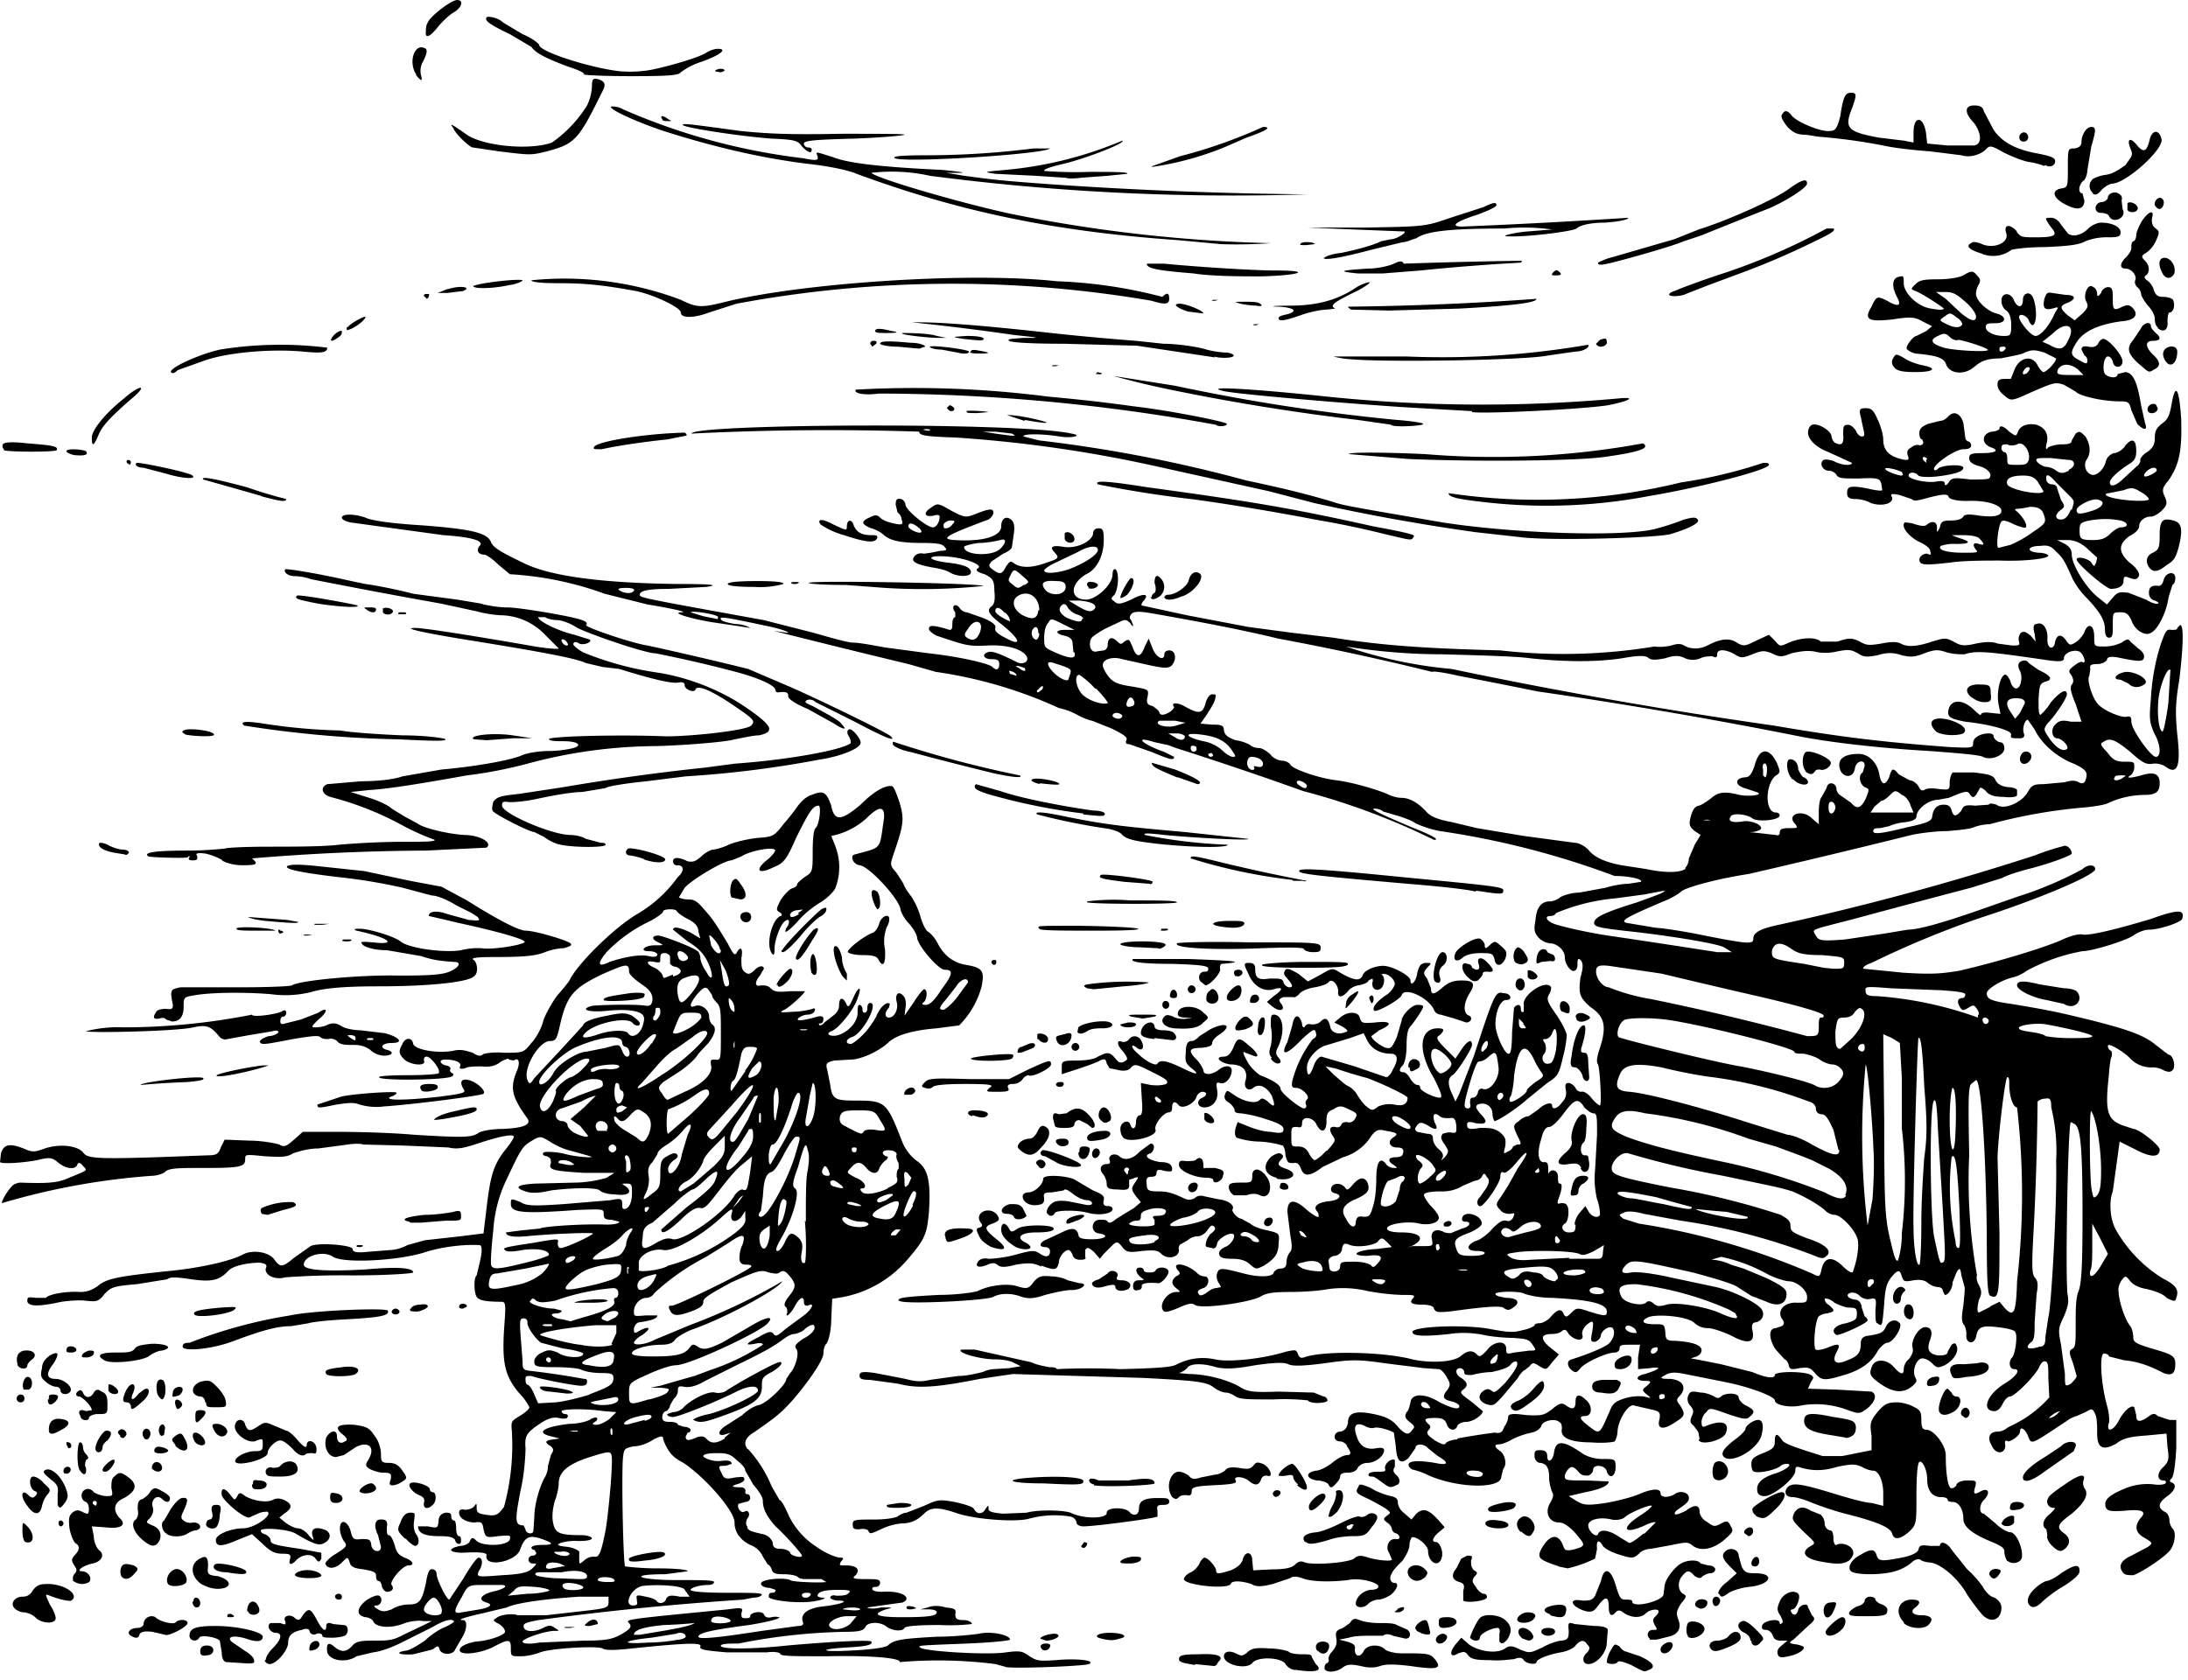 <?xml version="1.0" encoding="utf-8"?>
<svg xmlns="http://www.w3.org/2000/svg" xmlns:svg="http://www.w3.org/2000/svg" version="1.1" viewBox="0 0 224 172">
	<title>Pigling Bland walks sadly towards a shed under the light of a full moon.</title>
	<path d="M132.6 171c-.4 0-.8-.3-1-.6-.4-.7-2.9-.8-3.4-.1-.6.7-2.9.2-2.9-.7 0-.5.6-.6 1.2-.3s.7.3 1.2-.1c.4-.4.9-.5 2.2-.4.9 0 1.7.2 2 .3.1.2.8.3 1.4.3.7 0 1 0 1 .3l.4.7c.8.7 0 .9-2 .6zm3-.2c0-.2.1-.5.3-.5.1-.1.2-.3.1-.4 0-.2.1-.5.4-.8.4-.5.5-.8.4-1.4-.1-.5 0-.7.4-.9.2 0 .7-.4 1-.6.3-.5.5-.5 1-.3s1.3.3 2 .3 1.5 0 1.8.2l.9.4c.6.2.6 1 0 1l-1.3-.3c-.4-.2-.8-.2-1 0h-1.3c-.6 0-1.6 0-2.2.2l-1 .2.8.2c.7.2.9.4.8.8 0 .7.5.9.9.2.3-.7 1.6-.8 2.2-.2.2.2 1 .4 1.6.4 2.7 0 3 0 3.5.6.8 1 .2 1.1-2.5.7-1.7-.2-2.5-.2-3.1 0-.6.2-1.2.2-2 0-1-.2-1.4-.2-1.9.2-.7.5-1.8.5-1.8 0zm31.4-.3c-.7-.3-1.3-.5-1.4-.3-.2.3-1.1.2-1.1 0s.1-.7.4-1.2c.4-.7.4-.7.9-.4.2.3.5.5.6.5l1.5.5c1.3.6 1.7 1.1.9 1.4-.5.2-.3.3-1.8-.5zm-64 .2-1.1-.3a46.2 46.2 0 0 0-9.8-.2c.2-.4-2.8-.7-7.4-.6-3.2 0-4.6 0-4.8-.2 0-.2-.6-.3-1.4-.2h-4.1c-2.4-.2-2.8-.3-2.7-.6.2-.4-1.2-.4-7 .2-1.7.2-2.8.2-3 0-.7-.3-5.4 0-6.4.4-.5.2-1.3.4-2 .4-1 0-1 0-1-.8 0-1-.2-1-1.9-.1-1.3.6-3 .8-3.3.4-.2-.4.5-.8 1.6-1 1.5-.1 3-.7 3-1 0-.3-.3-.6-.6-.8-.6-.3-.7-.4-.3-.6.4-.4 1.8-.5 2.2-.3h2.9l4.4-.5c1.7-.2 2-.3 2-.8v-.6h-3c-3.1.2-6.4.6-7.4 1.1l-2.5.6c-1.8.4-2.7.7-2 .7.5 0 .4 1-.1 1.8l-.7 1.2c-.2.6-1.4.6-1.6 0-.1-.4-.2-.4-.7 0l-2 .5c-1.5.1-2-.2-.6-.4.4-.1 1.2-.6 1.8-1 .5-.5 1.5-1.2 2.1-1.4 1-.5 1-.6.7-.7-.3-.1-1 .1-2 .7l-3.2 1.6c-.8.4-2 .9-2.9 1l-1.7.4c-1 .7-2.7.5-3-.4-.1-.9.1-1.1.7-.6.7.6 1.2.6 1.8 0 .4-.5.8-.6 2.2-.6 1.5 0 2 0 3.1-.6l2.1-1 .8-.4h-.9c-.4-.1-1.4 0-2.1.3-1.4.5-2.8.3-3-.3-.1-.2-.5-.4-.8-.4-1-.2-.9-1 .2-1.8.5-.3 1-.5 1.2-.4.4.2.3.9-.2 1-.4 0-.4.1.1.4.5.3.8.2 1.4 0 .4-.3 1.2-.5 1.7-.5 1.1 0 1.4-.3 1.8-2.2.2-1.2.4-1.5.7-1.4.2 0 .4.2.4.5 0 .5 1 2.6 1.3 2.6l1.4-2.1c.7-1.2 1.4-2.2 1.6-2.2.4 0 .5.7 0 1.4-.2.6-.2.6 2.4.4 2-.1 2.7-.3 3.1-.7.5-.5.5-.5 0-.5-.2 0-.4-.2-.4-.4s.2-.4.4-.4.4-.1.4-.3l-.2-.3a.3.3 0 0 1-.3-.2c0-.2.5-.3 1.1-.3 1.3 0 1.2-.2-.3-.7-1.1-.3-1.5-.1-2 1.3-.6 1.2-3.6 1.7-3.4.5.1-.3-.5-.4-2.4-.3-1.4 0-1.7-.4-.3-.7.5 0 1-.3 1-.5.2-.4.3-.4.7 0 .7.6 3.3.5 3.4-.2.1-.4 0-.4-1.2-.3-1.3.2-1.3.1-1.5-.7-.1-.7-.2-.8-.9-.7-.8 0-1.6-.4-1.6-1 0-.3.2-.4.6-.3.3 0 .7-.1.9-.3.3-.4.3-.4.3.1s.2.6.9.7c1.1.2 1.3 0 1.9-.8a24 24 0 0 0 .8-7.8c-.1-1 0-1 .8-1.5.5-.3 1-.7 1-.9a6 6 0 0 0-1.1-1.5c-1.4-1.7-1.7-3-1.5-6.4.2-2.7.2-2.9-.3-2.9-1.8 0-2.3-.2-2.5-.5-.3-.5-.3-2 0-2.2l.4-1.7c.2-1 .1-1.4-.1-1.4-1.7-.1-3.9.2-5.5.7-2.7.9-8.4 1.2-9.5.5-1-.7-3-.1-3 .8 0 .6 2.4.7 6.2.5 3.3-.3 5-.2 5 .3 0 .1-2.5.3-6.2.3a80 80 0 0 0-6.9.2c-1 .3-2.1-.2-2-.9.2-.4 0-.5-.6-.6-1.2 0-2.7.3-3.2.8-.9 1-1.7 1.2-3.8.9-1.4-.2-2.1-.3-2.5 0l-3.1.5c-2.4.2-2.6.3-3.3 1-.6.8-.8.8-1.9.7-.6-.1-1.8 0-2.5.1-2.3.5-3.3.5-3.5 0 0-.5 0-.5.9-.4h1c.3-.4 2.2-.7 3.5-.6.7 0 1.2-.2 1.8-.6.9-.8 2.2-1 6.8-1.5 3.4-.3 6.6-1 8-1.7 1-.6 2.8-.3 3.3.5.6.8.8.8 2-.2l1.7-1.2c.8-.4 4.3-.1 4.3.3 0 .3.4.4 1.4.3l2.5-.2a4 4 0 0 0 1.7-.5l1.8-.5 3.6-.4 2.4-.3.3-2.5c.4-3.4.7-4.4 1.8-5.9.5-.6 1-1.3 1-1.5 0-.3-1.3-.1-3.7.7-1.5.5-2.1.6-3 .4l-4.7-.2-4-.1c-.2-.1-1-.1-1.6 0l-3 .4c-1 0-2 .3-2.6.5-.6.4-1.2.4-2.9.3-2-.2-2-.2-2 .3 0 .8-.5.9-4.3.9-2.5 0-3.5 0-3.9.4-.2.2-.9.4-1.3.4a71.8 71.8 0 0 0-15.4 2.8c-.1-.1.5-1.2 1-1.7.1-.2.6-.4.9-.4 2.8.1 3.6 0 4.5-.3l1.7-.7c.6-.3.6-.3.2-.7-.3-.4-.5-.4-.6-.1-.2.5-1.2.4-2-.3-.6-.5-.9-.5-2.1-.2-1.6.3-3.6.4-3.8.2l.1-.9c.3-1 1-1 2.3-.5.9.4 1.1.4 2.2 0 1.5-.5 3.3-.3 3.9.4.4.6 1.2.7 7.5.5l5.4-.2c.8 0 1-.2 1.2-.8l.4-.8 2.5.1c1.4 0 2.8.3 3.1.4.5.3.7.2 1.5-.5l.9-.8h3.7c2 0 5.5.1 7.7.3 5 .3 5.9.3 6.6-.2.3-.2 1.4-.4 2.5-.4 2.3-.1 3-.5 2.4-1.2-1.5-2.1-1.7-3-1-4.7.4-.9.2-1.5-.3-1.1l-.5-.1c0-.2-.4 0-.8.2-.5.4-1 .6-2 .5-.6 0-1.4 0-1.7.2-.5.1-.6 0-.5-.2.2-.4-.5-.7-1.5-.7-.7 0-.6.4 0 .6.4 0 .6.3.5.4-.1.1 0 .3.2.4.1 0 .2.2 0 .3-.3.4-7.5.5-7.5.1 0-.1 1-.2 3-.2 1.6 0 3-.1 3.1-.2.3-.3-.8-1.7-1.2-1.7-.3 0-.3.2-.3.4.3.6-1.3.5-2-.1-.6-.6-.6-.9-.2-1.6.3-.7 1-.7 1.1 0 .2.6 2.5 1 4.1.7.8-.2 1.3 0 2 .2.4.3.8.4 1 .2 0-.1 1-.3 2.2-.2 2 0 2 0 2.8-1 .4-.4 1-1.4 1.2-2.2.2-.7.9-1.9 1.4-2.6.6-.7 1.3-1.5 1.4-1.8 1-1.8 4.7-5.4 7-6.7a13.5 13.5 0 0 0 4-3.7c.7-.6.6-1.2 0-1.2a.4.4 0 0 1-.5-.4c0-.4.5-.5 1.5 0 .6.1.8 0 1.4-.5.4-.4 1-.7 1.2-.7.2 0 1-.2 1.6-.5.7-.3 2-.6 3-.7 1.5-.1 1.7-.2 2.6-1.4a22 22 0 0 0 1.5-1.9c.3-.4.9-1 1.4-1.1 1.2-.5 1.5-.3 2 1.1.3 1.6 1 1.6 3-.1 1.5-1.5 2.6-2 3.2-1.9.2 0 .5.8.8 1.7.5 1.7.4 2.3-.6 5.2-.4 1.2-.4 1.2.3 2l.7 1.1c0 .1.3.7.8 1.3a8 8 0 0 1 1 2.3c.2.6.5 1.2.7 1.3.2.1.7.6 1 1.2.6 1.2 1.6 2 2.9 2.2 1.7.3 1.9.6 1.6 2.2a9 9 0 0 1-2.3 4l-2.3.3c-2.5.2-4.2.7-5 1.5-1 .9-2.8 1.7-3.8 1.7l-1.7.1c-.8.2-.9.3-.7 1l.3 1.5c.2 1.5.5 1.6 2.7 1.6 3 0 3.1.2 4.7 4.3.3.7.8 1.4 1.5 1.9 1.1.8 1.4 2 1.2 5.2-.2 2.3-.4 2.8-2.3 5a11.6 11.6 0 0 1-6.4 3.7l-1.2.2-.1 2.1c0 1.2-.3 2.3-.5 2.5-.2.2-.3.6-.3 1 0 .6-1.3 2.6-3 4.6-1.3 1.5-2 2-4 3.4-.7.4-1 .8-1 1.2 0 .3.2.6.3.6a13 13 0 0 1 2.4 3.8l.8 1.4c.2 0 .6.8 1 1.7a7.9 7.9 0 0 0 2.8 3.1c.8.6 2 1.1 2.4 1.1.4 0 .4.1.1.4-.2.4-.2.4.5.4 1.1 0 1.5.4 1 1-.4.3-.3.4 1 .4 1.2 0 1.5 0 1.5.4 0 .2-.2.4-.4.4s-.4 0-.4.2.4.3 1 .3c1.3-.1 2.5.2 2.5.7 0 .2-.2.3-.4.4a864.9 864.9 0 0 0-3.6.5c0 .1.6.2 1.4 0 1.2 0 1.3 0 .5.2-1.5.5-1 .8 1.6.8s3.6-.1 3.6-.5c0-.2-.4-.3-.8-.3h-.9l.8-.2c.4-.2 1.2-.2 1.8 0 1 .1 1.1.2 1 .7 0 .5.2.6.9.6.4 0 .8.2.8.4 0 0-1.5.2-3.3.1-2.1 0-3.5.1-3.6.3-.2.4-1.2.3-1.8-.1-.7-.6-2-.5-2.2 0-.2.4-.7.5-2.2.5a60.9 60.9 0 0 0-10.8 1.2c-.9 0-1.7 0-1.8.2-.2.4 3.1.4 6.8 0 4.5-.4 8.5-.6 8.6-.4.2.3-.4.5-2.5.6-3.2.2-2.6.5.7.3 2-.1 3.2-.3 3.5-.5.6-.6 1.5-.7 5-.9 1.7 0 3.6-.2 4.3-.3 1.2-.3 3.2.1 3.2.6 0 .1-1.9.3-4.4.4-5.2.2-5 .2-4.8.4.3.4 7 .8 8.8.5 1.5-.2 1.7-.1 2.4.4.8.5 1 .5 2.7.4 2-.2 4.1 0 3.4.4-.4.2-7.6.5-8.6.3zM59.8 168c2.5 0 3-.2 3.9-.7 1-.6 1-.8.6-1.2-.2-.3 1-.4 10.2-1.3 1.5-.2 1.6-.2 1.4.4 0 .4 0 .5.4.5.3 0 .5 0 .5-.2 0-.4 1.2-.6 1.4-.2.1.3.4.4.8.3.4-.1.7 0 .8 0 0 .2-1.3.5-3.1.8-3.8.5-5.2.8-5.2 1.2 0 .3 2 .1 6.5-.6l3.7-.5c.4 0 .6-.1.5-.4-.3-.8.4-1.4 2-1.6 1.9-.2 2.9-.6 1.6-.6-.4 0-.8-.2-.8-.3 0-.2.3-.3.6-.2.4 0 1 0 1.2-.2.4-.3.3-.4-1-.4-1.4 0-2.1.2-2.1.6 0 .1.2.2.6.2.3 0 0 .2-.6.3-1.6.4-5 0-5-.4 0-.3.1-.4.3-.4.3 0 .4-.1.4-.3l-.6-.2c-.8 0-1.2-.5-.6-.7.7-.3 2.4-.3 2.7-.1.2.2 3 .3 3.7.2l-.5-.3h-1.4c-.4 0-.8 0-1-.2-.2-.2-.9-.3-1.5-.3-.8 0-1.1-.1-1.2-.5-.1-.3-.3-.5-.4-.5l-.5-.8c-.2-.5-.7-1-1.3-1.2-1-.5-1.6-1.3-1.6-2.3 0-1.3-3.4-5-5.4-6.2-1-.5-1.5-1.2-1.9-2.3 0-.4-.2-.4-1 0-.4.3-1.3.7-2 .7-1 .2-1 .3-1.1 1-.2 1.3 0 11.1.2 11.3 0 0 1.5.2 3.2.2 1.7 0 3.2.1 3.2.3l-2.3.3c-3.9 0-2.9.6 1.3.6 2.3 0 3.7 0 3.7.2s-.3.3-.6.3c-.9 0-1.8.3-1.8.5s1.7.3 3.7.3c2.4 0 3.7 0 3.6.2-.1.2-.5.3-.9.3l-1 .2a305.7 305.7 0 0 0-21 2.1c-1 .2-1.5.3-1.5.6 0 .6 1 .7 2 .2.6-.3.8-.3 1.2 0 .5.3.5.3 0 .3-1 0-3.3.8-3.3 1.1 0 .2.6.3 1.7.1l4.6-.2zm-1.9-1.4h1l-.5.1c-.6 0-.8 0-.5-.1zm2.3-.5c.5-.4 1-.3 1 .2l-.8.2c-.6 0-.7 0-.2-.4zm4.2-6.5c.1-.3 3.3-.9 3.6-.6.4.3-.6.7-2 .8-1.4.2-1.7.1-1.6-.2zm5 8.3c.4 0 .8-.2.8-.3 0-.4-.6-.5-1-.3l-2.5.4c-3 .3-3.3.7-.4.5 1.3 0 2.7-.2 3.1-.3zm-1-1c1.3-.2 2.5-.5 2.7-.7a43.8 43.8 0 0 1-3.1.2c-2.1.2-3.1.5-3.1 1h.6l3-.5zm18.8-.8.5-.6h-1c-.9 0-2 .6-1.8 1 .3.6 1.8.3 2.3-.4zm-12.4 0c.2-.4-1.3-.7-1.7-.5-.2 0-.3.3-.3.4 0 .3 1.8.3 2 0zm-29.6-1c.2-.3-.4-1.5-.8-1.5-.3 0-1 .8-1 1.2 0 .6 1.5.8 1.8.4zm3.9-.3c1.1-.2 1.4-.5.7-.7-1-.3-.5-.9 1-1.2 1-.3 1.1-.5.7-.6h-2c-1.5 0-1.6 0-2.2 1.2-.9 1.5-.9 1.8 0 1.6l1.8-.3zm39 0c-.2-.3-1.8-.2-1.8 0l1 .1c.5 0 .8 0 .8-.2zm-22.9-1c-.1-.5 0-.5.9-.3.6.1 1 .3 1.1.4.2.4.9.3 1-.2.2-.3.4-.4 1.4-.2h1l-.5-.7c-.1-.4-2.6-.6-4.3-.4-1.2.2-2 2-1 2 .4 0 .5-.1.4-.5zm17.8-.5c0-.1 0-.2-.4-.2-.3 0-.5.1-.5.2 0 .2.1.3.4.3.2 0 .4-.1.5-.3zm-26.8-.4c.2-.1-.4-.3-1.4-.4-1.5-.1-1.8-.1-2.2.4l-.6.5 2-.2c1 0 2-.2 2.2-.3zm3.5-.3c.2-.3-1.6-.7-2-.4-.1 0-.2.2 0 .4.1.3 1.8.3 2 0zm3.2-.8c-.1-.2-.5-.3-1-.3-.4 0-.7.1-.7.3 0 .1.4.2 1 .2.5 0 .8 0 .7-.2zm-2.8-.4c0-.5-1.2-.7-2.6-.4h-2c-.4 0-.7 0-.7.2s.8.3 1.8.4l2.7.1c.5 0 .8 0 .8-.3zm-2.5-1c.4 0 .3 0-.3-.3-.9-.2-1.4-.1-1.4.4 0 .1.2.2.6.1l1.1-.2zm3.2-1c.5.1.7-.2 1.2-2.7.3-1.8.8-7.1.6-7.7-.1-.4-.3-.4-2.2.2-2.2.7-3.2 1.5-3.2 2.7 0 .5-.2 1.3-.4 1.8-.2.7-.3 1.5-.2 2.1.2 1.2.6 1.4 3 1.4.5 0 1 .2 1 .3 0 .2-.5.3-1.4.3a5 5 0 0 0-1.8.2c-.5.2-.3.3.7.4.7.1 1.2.4 1.2.5v.8c0 .5 0 .5.5.1.3-.3.7-.4 1-.4zm-2.5-.3c0-.1-.4-.3-.9-.2-.7 0-.8 0-.5.2.6.3 1.4.3 1.4 0zm23.8.2c0-.2-1.8-2.2-2.7-3-.9-1-1.3-1.8-1.3-2.6 0-.4-.4-1-1-1.7l-.8-1.4c0-.3-.4-.7-.9-1.1-.6-.6-1-.7-2-.7-.8 0-1.4.1-1.4.3 0 .2 1 .6 1.8.5.8-.1 1.1 0 1.1.3l-.6.2c-.8 0-.8 0-.4.8.2.5.4.6 1.3.4.9-.1 1-.1 1 .2 0 .2-.4.4-.8.5-.6.2-.5.3.5.3.2 0 .5.2.4.4 0 .2 0 .3.2.3s.3.2.3.4-.2.4-.5.4l-.7.2c-.2.4.3 1 .6.8.4-.3.7.3.3.7-.1.2-.2.6 0 .8 0 .4.3.5 1.6.8.5.1.8.4 1 .8 0 .5.2.7.8.7.5 0 .9.2 1 .4 0 .3 1.2.6 1.2.3zm-27.5-2.5.1-1.4c0-1.3.5-3 1-4 .3-.4.4-1 .4-1.3l.3-1.1c.3-.5.3-.6 0-.9-.7-.4-.6-.6.2-.7l.7-.1-.8-.2c-1.8-.4-.8-1 1.8-1.3 1 0 2-.3 2.2-.5.2-.1.5-.2.6-.1.1.1 0 .3-.2.4-.3.2-.3.3.2.3.3 0 .9-.3 1.3-.6l.7-.7-1.3-.1c-2-.3-4.3-.2-4.3 0s.2.3.4.3.3.2.2.3c0 .2-.5.2-.9.1-.5-.1-1 0-1.8.5-1.5 1-1.7 1.3-1.6 2.6 0 .6-.1 2.6-.5 4.3-.6 3.1-.6 3.6.3 3.6l.2.4c0 .4.7.6.8.2zm19.6-9.6.6-.5-.6.2c-.8.2-.7-.4.1-.9l1.7-1.1c.5-.5 1.2-.9 1.6-1 .8-.1 2.9-2.1 2.9-2.7l.4-.6c.5-.5 1-2.1.6-2.5-.2-.3 0-.5.7-1 1-.5 1.4-1.1 1.1-1.4 0-.1-.5 0-.9.4-.3.3-.9.5-1.1.5-.3 0-.8.3-1.2.6-.8.6-1.8 1.2-4.5 2.5l-3.4 1.7c-1 .6-1.7.7-2.2.6-.5-.1-.6 0-.6.4 0 .3-.2.7-.4.8l-.4.7c0 .2-.2.5-.4.6-.2 0-.4.3-.4.6 0 .4.2.5.8.5.4 0 .8.1.8.3l.6.2c.4 0 .7.2.7.3 0 .2-.1.3-.3.3l-.2.4c0 .4.2.5 1.1.1.5-.2.8-.1 1 .1.5.6 1.1.5 1.9 0zm-3.2-1.8c-.2 0 .5-.4 1.6-.6 1.9-.5 5-2 5-2.4 0-.6-1-.5-2.2.1-2.4 1.2-6 2.6-6.5 2.6-.3 0-.6-.1-.6-.3l.6-.2c.4 0 .8-.2 1-.4.7-.8 2.6-1.8 3.3-1.6.4.1 1 0 1.3-.3l1.5-.9c3.6-2 4-2.1 4-1.8 0 .2-.5.6-1 .9-1 .5-1 .7-1 1.5 0 1.2-.8 1.8-3.5 2.8-2.2.8-2.8 1-3.5.6zm-8.3 1c-.1-.2-.2-.2-.2.1 0 .3 0 .5.2.4v-.5zm-3.6.1h-.8l.4.1c.4 0 .6 0 .4-.1zm6.9-1c.4-.1.7-.3.7-.4 0-.3-.4-.3-1.6 0-1.2.3-1.7 1-.6.7l1.5-.4zm-2.7-2.2c0-.2-.2-.3-.5-.2l-1.5.3c-1 .2-1 .2-.4.4 1 .2 2.4 0 2.4-.5zm-3-.5c2.1-.8 2.5-1 2.5-1.7 0-.4-.2-.5-1.2-.5-.7 0-1.5-.1-2-.3-.3-.2-1.6-.3-2.8-.3-2 0-2.1-.1-2.1-.6 0-.3.3-.7.8-.9.6-.3.8-.3 1.6 0 .8.6 2.7.6 2.6.1 0-.1-1-.4-2-.5l-2.3-.6c-.6-.4-1.5-1.7-1.4-2.1 0-.2-.1-.4-.4-.4-.4 0-.4.3-.3 1.8l.2 2.6c0 .8 0 .9 1 1a83.6 83.6 0 0 1 5.3.8c.2 0 .3 0 .3.3s-.2.4-.6.4c-.7 0-4.3-.7-5.1-1-.5 0-.6 0-.6.3 0 .2 0 .5.2.6.2 0 .5.5.7 1l.4.9 1.8-.1c1-.1 2.5-.5 3.5-.8zm-4-.3c-.5 0-1-.2-1-.4-.4-.3 2 0 3 .3.5.2.5.3-.3.3l-1.7-.2zm10.2.8c.8-.2 1.6-.5 1.8-.7.3-.4.3-.4-.7-.5h-1l1-.2a203.9 203.9 0 0 1 3.5-1l1.6-.6a23 23 0 0 0 5.4-2.6c0-.2-.4-.2-.8-.1-1.1.2-1 0 .4-.7 1-.6 1.3-.6 1.5-.3.2.3.4.2 1.2-.5l1.9-1.4c.8-.6 1.2-1.4.4-1-.2 0-.4 0-.4-.4 0-.6-.4-.5-.9.4-.4.8-1.1 1.4-.8.7 0-.2 0-.5-.2-.6-.2-.2 0-.6.4-1.1.8-1 .7-1.3-.2-2.3-.3-.3-.5-.3-.8-.1-.2.2-.6.1-1.1 0-.8-.3-1.1-.2-3.8 1-2.2 1.2-2.9 1.6-2.9 2 0 .4-.3.6-1 .9-1.6.6-2.1.6-2.4 0-.2-.4-.2-.5.2-.5.5 0 7.9-3.6 8.1-4 .1-.1-.1-.2-.5-.2-.5 0-.7-.2-.7-.7 0-.3.1-1 .3-1.3.4-1.2 0-1.2-1.3-.3l-2.4 1.5a24 24 0 0 0-5.3 3.7 1 1 0 0 1-.8.5c-.7 0-1.3.7-1.3 1.4 0 .5 0 .5 1.2.4h1.2c0 .3-.5.5-1.8.7-.3 0-.5.3-.6.6 0 .6 0 .6.7.2 1-.5 1.1-.1 0 .6-.4.2-.7.6-.7.7 0 .3 1.2.2 2.1-.3l3.6-1.5a61.2 61.2 0 0 0 9.5-4.5c-.4.8-5.9 3.8-9.4 5-.7.3-1.5.8-1.6 1-.2.3-.6.5-1.4.5-1.5 0-3.1.5-3 .9 0 .2.8.3 2.2.3 2.3 0 3.2-.2 3.7-.9.3-.4.4-.4 1 0 .5.2.8.2 2.3-.5l3.1-1.8c1.5-.9 2.4-1 1.5-.1-1.1 1-8 4.2-9.3 4.2-.5 0-1.7.4-2.8.9-2 .9-2 .9-2 2 0 1.2 0 1.2 2 .6zm-3.7-4c.3-1-.3-1.1-1.8-.5-1.6.6-1.8.9-.7 1 1.5.3 2.3.2 2.5-.4zm-6.4 0c0-.2-.1-.3-.3-.3-.1 0-.2.1-.2.3l.2.2c.2 0 .3 0 .3-.2zm6.2-1.7.5-1.1v-.8H61c-2.6.2-5.8.7-5.7 1 .1.1 2.9.9 4.1 1 1.5.3 2.9.2 3.3 0zm-6.1-2h-.8c-.3.1-.1.2.3.2s.7 0 .5-.1zm3.2-.7c2.2-.6 3.3-1.1 3.2-1.6-.1-.2 0-.4.1-.4.2 0 .3-.2.3-.5s-.2-.5-.5-.5a23.3 23.3 0 0 0-6 1.3c-1.2.2-1.5.2-1.9 0-.3-.3-.4-.3-.6 0-.4.2 1.2.8 2.4.8l.8.2c0 .2-.3.3-.6.3-.8 0-.3.5.7.6l.8.2 1.3-.4zm-.9-1.5c.3-.3 3.4-.5 3.4-.2 0 .1-.7.2-1.7.2h-1.7zm4 1.6c.3-.1.5-.4.5-.5 0-.4-.9-.3-1.4.1-.5.4-.4.5.3.7l.6-.3zM67 131c.3-.6.3-.6-.4-.4-1 .2-1.5.7-1.3 1.3.2.5 1.3 0 1.7-.9zm-14.2.6a6 6 0 0 0 2.7-1.2c.4-.4.7-.8.7-1l-2.4.5-2.9.5c-.5 0-.7.2-.8.7-.2 1 0 1.1 2.7.5zm8.3-.1c2.2-.6 2.5-.8 2.5-1.7 0-.4-.1-.4-1.5-.3-.8.1-1.8.4-2.2.6-.8.4-2 1.5-2 1.8 0 .3 1 .1 3.2-.4zm3.3-1.6c-.1-.3-.2-.2-.2.1 0 .3 0 .5.1.4v-.5zm4-.3a20.2 20.2 0 0 0 6.8-3.3c.9-.7 1.2-1.1 1.1-1.6v-.7l-.4.6c-.6.7-1.2.5-1-.3.2-.7 0-.6-1.2.5-2 1.8-4.8 3.4-5.8 3.2-1-.2-2.3.4-2.5 1.2v.9c.3.2 2.5-.1 3-.5zm-14.6-.3c1.3-.3 2.4-.7 2.4-.8 0-.5-1.2-.7-2.7-.5-1 .2-1.7.2-1.8 0-.3-.2 0-.3 2.7-.7 2.9-.5 2.8-.5 2.7 0 0 .3.1.5.3.5.5 0 3.3-1.3 3.3-1.5 0-.1-3.8 0-6.9.3-1.2.1-2 0-2-.4l1.5-.2 2-.2c.2-.2 4.2-.5 6.8-.4.7 0 1.3-.1 1.3-.3l-.8-.2c-.6 0-.8-.1-.8-.6s0-.5-2.7-.4c-5.5.4-6.8.3-6.8-.6 0-.6 0-.6 1-.2.6.4 1.4.4 4.4.2l4.8-.4c1-.2 1.2-.2 1.2.4 0 .3 0 .5.2.5.5 0 .8-.7.8-1.6 0-.9 0-1-.6-1-.5 0-.5 0 0 .3.7.6.2 1-1.2.8-.7 0-1.3-.2-1.5-.4-.3-.3-2.6-.3-5 0-1.3.3-2 .3-2.6.1-1.2-.4-.9-.7 1-.8l4-.1c1.3 0 2.7-.3 3.3-.5l.8-.5h-3.1c-3.2-.2-3.7-.3-3.4-1 0-.4 0-.5-.4-.7-.3 0-.5-.2-.4-.3 0-.2.8-.2 2 0 1 .3 2.3.4 2.6.4.7 0 .6 0-1.9-.7-.5-.1-1.4-.5-2-.9-1-.6-1-.6-2 0-.8.5-1 .8-2.4 3.8a14 14 0 0 0-1.4 5.3c-.2 1.8-.3 3.4-.2 3.6.2.4.7.4 3.5-.3zm4.8-.2c.2-.1.3-.3.3-.4-.3-.2-1 .1-1 .4 0 .3.2.3.7 0zm23.9-4c0-2.6 0-4.6.2-5.3.1-.7.2-1.5 0-2-.2-.9-.3-.8-1 1.7-.6 1.6-.6 2-.3 2.2.5.3-.1 2.6-1.2 4.7-.7 1.2-.9 1.7-.6 1.7.2 0 .5-.4.7-.8.5-1.1.7-1.2 1.4-.6.4.4.5.7.4 1.4-.2.9 0 1.4.3 1.2.1-.1.2-2 0-4.3zm-19.2 3.5c.4-.2.6-.6.8-1.1 0-.5.3-1 .4-1.2.6-.8 0-.6-.7.1-.4.5-1.2 1.1-1.9 1.5-.6.4-1.2.8-1.2 1 0 .2 1.5 0 2.6-.3zm15.5-2.1v-1l-.6.4c-.5.4-.5.7-.4 1.4.3 1 .8.6 1-.8zm-11.5.7c.6-.3 1-.5 1.6-.3 1.1.2 5.3-2.7 6.3-4.5.3-.4.6-.6.8-.6.5.2.5 0 .8-1.8l.2-1.6-1.2 1c-.7.6-1.7 1.9-2.4 2.8-1 1.3-1.3 1.6-1.7 1.5-.4-.1-1 .2-2 1.2-1.3 1.2-2 1.6-2 1l2.5-2.2c1.7-1.3 2.8-2.2 3-2.8.5-1.2.2-1.2-1-.1-.5.5-1.1 1-1.3 1-.1 0-1 .6-1.8 1.4l-2.3 2c-.7.3-1 .6-1 1.5-.2 1.3 0 1.4 1.5.5zm25-1.3h-.6c-.3.2-.5.4-.5.6h.5l.5-.6zm-11.9-2c.1-.5.2-1 0-1-.3-.4-.6.3-.7 1.6-.1 1.1-.1 1.2.2.8.2-.2.4-.9.5-1.4zm8.5 1.5c.1-.1-.2-.3-.6-.3a3 3 0 0 1-1.4-.3c-.6-.4-1 0-.3.5.5.4 2 .5 2.3.1zm2.8-1.2c.6-1.3.4-1.5-1-.8s-1.7 1.1-1 1.3c1.2.3 1.7.2 2-.5zm-13-.3c1-1.4 2.2-3.9 2.7-5.6.6-2 .6-1.9.1-1.9-.2 0-.7.8-1.2 1.7-.5 1-1 1.8-1.3 1.9-.6.2-.8.8-.9 2.5l-.2 1.5c-.3.3-.3.6 0 .6.2 0 .5-.3.8-.7zm14.7-.5c.5-1 .5-1.5.1-1.4-.2.1-1 1.9-1 2.4s.6-.2 1-1zm-27 .4c.1-.1 0-.2 0-.2-.2 0-.4 0-.4.2s0 .3.2.3l.2-.3zm9.7-1.4s-.4.2-.6.6l-.5.7.6-.6.5-.7zm11.8.9c-.8-.3-1.3-.3-1.1 0l.9.2c.6 0 .6 0 .2-.2zm3.5-1c-.2-.2-1.6.3-1.6.6s.2.3.9 0l.7-.5zm-24.6-.1c.7-.5.8-.7.8-2 0-1.2.1-1.5.7-1.8.5-.3.8-.4 1-.2.2.2 0 .4-.3.6-.3.2-.6.6-.6.9 0 1.1 1.2 0 1.4-1.5l.6-2c.6-1.2.3-1.4-.5-.4a8 8 0 0 1-1.6 1.4c-.5.3-1 .7-1 1l-.5.8c-.4.4-.5.7-.4 1.4.1.5 0 1.1-.2 1.6-.5 1-.4 1 .6.2zm24-.5c1-.5 1.2-.6 1-1.2 0-.3 0-.7.2-.8v-.6c-.2-.3-.3-.7-.2-.9 0-.2-.3-.4-.7-.4-.7-.1-1 .3-.4.6.3 0 .2.2 0 .4-.3.2-.6.6-.7.9-.2.6-.8.5-1.3-.1-.6-.7-1-.7-1.6 0-.5.5-.4.5.5 1 .9.3 1.3 1.1.6 1.1-.1 0-.2.1 0 .3.2.4 1.4.3 2.7-.3zm-19.8-.5 2.1-1.8c1-1 1.1-1.3 1.1-2.1v-1l-1 1c-.6.6-1.2 1.3-1.2 1.6-.3.8-1.1 1.8-1.8 2.1-.6.3-1 1-.5 1l1.3-.8zm14.9 0c-.5-.4-.7-.4-.9-.2 0 .2 0 .4.4.5 1 .3 1.2.2.5-.3zm7.4-.6-.4-.5c-.3-.2-.4-.1-.3.7 0 .8 0 .9.4.5l.3-.7zm-8.5-.8c-.2-.4-.4-.5-.5-.2-.3.4-.1.8.4.8.3 0 .3-.1.1-.6zm-20.3-.8c0-.4-.2-.7-.4-.7-.1 0-.2.2 0 .6v1c0 .2.2.2.3 0 .2 0 .2-.5.1-1zm11.5-.5c.8-.9 1.1-1.6 1.1-2.1 0-.4 0-.8-.2-.8s-.3.1-.3.2l-1 1.6c-1.9 2.4-1.5 3.4.4 1.1zm-17.4.6c-.5-.4-1.6-.4-1.4 0l1 .2c.6 0 .7 0 .4-.2zm21.8-2.5c1.3-2.5 1.9-4.7 1.3-4.7-.1 0-.5.7-.7 1.5-.8 2.4-1.5 3.8-1.9 3.8-.2 0-.3.4-.4 1 0 .7 0 1.1.2 1l1.5-2.6zm-17.3 1c0-.2-.2-.4-.4-.4s-.4.2-.4.4.2.4.4.4.4-.2.4-.4zm24.6.1c0-.1 0-.2-.2-.2s-.3 0-.3.2.1.3.3.3c.1 0 .2-.1.2-.3zm-21.3-1.5c.4-1 .3-1.8-.5-2.3-.6-.4-.7-.4-1.3.2-.7.8-1 .9-1.4.4-.3-.3-.4-.2-.3.2 0 .2.5.7 1 1l1.3.8c.6.6.8.5 1.2-.3zm10.2-1.6 1-2.4c-.2 0-.4 0-.5.3l-1.3 1.9c-1 1.3-1.4 2.7-.7 2.5.2 0 .8-1.1 1.5-2.3zm-2.9 1.4 1.8-2.2c2.4-3.3 2-3.6-.6-.6l-2.2 2.4c-.4.4-.4.6-.1.9.3.3.5.2 1.1-.5zm-13.5.3-.8-1-1-.7 1.4-1.2 1.2-1.2c-.1 0-.8.2-1.5.6l-2 .7c-.8.2-.8 1.2 0 1.3.3 0 .6.2.6.4s.3.6.7.8c.8.4 1.4.5 1.4.3zm10.4-2.1c1.1-1 2-2 2-2.2 0-.6-.4-.6-1.4.1a11.4 11.4 0 0 1-2.8 1.5c-.2.4-.2 2.5 0 2.5l2.2-1.9zm17.8 1.7c.1-.2.6-.3 1.2-.2 1.2.2 1.2.1.5-1-.5-.9-.6-1-2.2-1-1.5 0-1.7.1-1.9.6-.1.4 0 .7.3.9 1.9 1 1.9 1 2.1.7zm-26.3-.2c.3-.3 0-.9-.6-.9-.5 0-.7.6-.3 1h1zm21.1-1.2c.4-1 .4-3.6 0-3.6l-.3 1.3-.4 2.3c-.2 1.1.3 1.1.7 0zm-5.3-.4c-.1-.3-.2-.1-.2.3 0 .5 0 .7.2.5v-.8zm1.8-1.1c.1-1.7-.3-2.3-.5-.6 0 1.2 0 2.5.2 2.3l.3-1.7zm-15.5.4-.5-.2c-.3 0-.6.2-.6.4 0 .4.1.4.6.2l.5-.4zm-7.6-.6c.2-.5.4-1 .3-1.1-.1-.3 1.2-1.4 1.6-1.4a4 4 0 0 0 1.2-.9c.7-.7.8-1 .4-1-1.4 0-5.2 4-4.8 5 .2.7.8.4 1.3-.6zm7.2-.4c.1-.4 0-.6-.1-.7-.2 0-.3-.3-.3-.5s-.1-.3-.3-.3c-.2 0-.3 1.5 0 1.9.2.4.5.2.7-.4zm-4.6-.2 1.9-.7c.5-.1.7-.3.6-.6 0-.3-.3-.4-1.1-.4-1.1.1-2 .7-2.7 1.6-.5.8-.2.8 1.3.1zm10.9-.4c1.9-.8 2.9-1.9 2.7-2.7-.1-.6 0-.6.4-.6.6.1.6 0 .6-2.6 0-2.2 0-2.8-.4-3.2-.3-.3-.5-.6-.5-.8l-.4-.6c-.3-.3-.5-.2-1.2.6-.7.9-.8 1.4-.1 1.1.6-.2 1.4.4 1.4 1.1 0 .4.2.7.3.8.5.3.3 1-.3 1.8-.3.4-1 1-1.3 1.5-.3.4-1.1 1.1-1.7 1.5l-1.7 1.1c-.5.5-.6.6-.1 1.2.2.4.5.7.6.6l1.7-.8zm6.2-2.2a8 8 0 0 0 1.2-2.2c0-.2-.4-.2-.8-.2s-.6.1-.8.7c-.4 2-.6 2.7-.9 2.8-.2.2-.3 1-.1 1l1.4-2zm-8.6.5c2-1.2 4.7-3.7 4.7-4.3 0-.4-.7-.3-1.5.4l-1.7 1.2c-.6.3-1.4 1.1-2 1.8l-1.5 1.7c-1.1 1 .1.5 2-.8zm-10.2-2.7 2.2-2.4c0-.3.8-.7 2.5-1 1.4-.3 1.8-.3 2.5 0 .4.3.8.6.8.8 0 .3-.4.3-.7 0-.4-.7-3.4-.2-4.7.8-.8.7-.4.8.9.4 1.3-.5 3-.6 3.3-.2.3.5 1 .3 1.4-.5.2-.5.3-1 .2-1.2-.2-.6-1.7-.8-3.7-.6-1.8.2-3-.1-1.6-.5.7-.1 4.7-.2 5.6 0 .4 0 .5-.1.6-.6 0-.6-.2-1-1.1-1.6-.7-.5-1.3-1-1.3-1.3 0-.9-.3-.8-2.6.2-3.2 1.5-3.8 2.3-4.5 5.4-.3 1.3-.4 1.5-1 1.5-1.1 0-2.8 2.8-2.3 4 .2.5.3.4.7-.2l2.8-3zm4.3-5c0-.3.7-.4 2.7-.7 1-.1 1.5 0 1.5.1 0 .2-.1.4-.3.4-.7.3-3.9.4-3.9.2zm-5.1 7.4c.5-.9 2.5-2.1 3.3-2.1l2-.4c1.4-.4 1.4-.4 1.7.3.1.3.3.6.5.6.4 0 .3-.8-.1-1-.3 0-.4-.3-.4-.4 0-1-2.4-.6-4.9.5-1.4.7-3.6 2.8-3.6 3.5 0 .6 1 0 1.5-1zm20.7.3c.5-.3.8-1.4.3-1.4l-.7.7c-.6 1-.5 1.2.4.7zm-15-.6c.5 0 1-.1 1-.3 0-.4-2.7-.1-2.9.3 0 .3 0 .3.4.2.3-.2 1-.3 1.5-.2zm12.5-.8v.6-.6zm-8.2-1.8c.5-.8.6-1 .3-1-.4 0-1.8 1.5-1.8 1.9 0 .5.9 0 1.5-1zm8.5-.3-.1.3c0 .4 0 .5.1.3v-.6zm13.2-.7c.5-.5 1.1-1.4 1.3-1.8.4-1 1.1-1.6 1.4-1.3l-.1.4c-.5.5-.4 1 0 1 .6 0 1-.9.8-1.6-.2-.8.2-1.2.7-.6.2.2.3.7.2 1.2l-.1.8.9-1.3c.5-.8 1-1.4 1.1-1.4.4 0 .3 1 0 1.3-.3.2-.2.3.2.3s.9-.5 1.6-1.6c1.2-1.6 1.2-2 .3-2-.6 0-2.6-2.3-2.8-3.2 0-.4-.5-1.2-1-1.7a4 4 0 0 1-.7-1.2c0-1-3.2-4.5-4.2-4.6-.7-.1-1-1-.5-1.1 2.9-.8 2.5-.4 3-3.7.1-1.3-.5-1.3-1.8 0a7.5 7.5 0 0 1-3.6 1.8l.4 1a6 6 0 0 1 0 4.4c-.3.5-1 1.1-1.5 1.4-.5.3-1.5 1-2.2 1.8-.7.8-1.3 1.3-1.4 1.2 0 0 0-.3.2-.5.3-.5.2-.9-.2-.6-.5.3-1.1 2-1.1 2.8 0 .7-.1.8-.3.5-.6-.9 0-3.4.9-3.8.2 0 .2-.2-.1-.4-.4-.2-.3-.4.1-1.2.3-.5.8-1 1.1-1.2.4-.1.6-.3.6-.4 0-.2.4-.5.8-.8.8-.5.8-.6.8-2.6 0-1.2.1-2.3.3-2.4.4-.4.6-2.3.3-2.3-.6 0-1 .7-2.3 3.3-1 2.3-1.3 2.6-2.3 3-1.6.8-2 .3-.6-.8.6-.5.9-1 .7-1-.4-.3-2.7.2-3.4.7l-1 .4c-.8 0-4.1 2-4.8 2.8l-.6 1s.4.2.9.2c.8 0 1 .2 2.1 1.5.7.8 1.5 2.2 2 3 .5 1 .7 1.3.9 1 .4-.8.7-.5.5.5 0 .8 0 1.1.3 1.4.4.3.5.3 1-.1.4-.5 1-.6 1-.2l-.4.7c-.6.7-.5 1.2.1 1 .4 0 .7 0 1 .3.4.4.8.4 2 .3h1.5c0 .2-1.5 1.6-2.1 1.9-.6.3-.4.3.9.2.8 0 1.7-.2 2-.3.2-.1.3 0 .2.2 0 .2-.4.4-.7.4-.4 0-.8.2-1 .4-.2.3.6.2 2-.2.4-.1.6 0 .6.2 0 .3-.1.5-.3.5-.2 0-.2 0-.1.2 0 0 .3 0 .5-.3l.9-.7c.3-.2.6-.6.6-1 0-.8.3-1 .7-.3.2.5.3.5.7-.4.6-1.4 1-1.4.5-.1-.3 1.1-2 3.2-2.7 3.4-.7.3 0 .6.7.4 1-.3 2-1.3 2-2.3 0-.4 0-.8.2-.8.1 0 .3.2.3.4s0 .4.2.4.3-.2.3-.5.1-.5.3-.5c.9 0-.8 3.2-1.9 3.5-.6.2-.7.7-.1.7.2 0 .8-.5 1.3-1zm-8.9-5c0-.4 1.2-1.7 1.4-1.7.4 0 .2.8-.3 1.3-.6.6-1 .7-1 .3zm6.6-1.2c-.7-1.3-1-3-.5-2.8.2 0 .5.6.6 1.2 0 .6.3 1.3.5 1.6v.7s-.4-.3-.6-.7zm-3 0c-.2-.7-.2-1.8.1-2 .3-.1.6 1.8.3 2.1-.1.1-.3 0-.4-.2zm6.8-1.5c-.2-.3-.6-.4-1.7-.4-.7 0-1.4-.2-1.4-.3-.1-.3 1.7-1.7 2.6-2 .2-.1.5-.5.6-.9.2-.7.8-1 1-.7.1.2 0 .7-.2 1a4 4 0 0 0-.2 2.3c.1 1.5-.2 2-.7 1zm-8.4 0c-.2-.3 1.1-2.3 1.8-3 .6-.4.6 0-.1 1-1 1.7-1.5 2.3-1.7 2zm-1.4-.9c0-.3 2.9-3.3 4-4.2.4-.2.5-.2.5 0 0 .3-.3.6-.7.8-.3.2-1.2 1-1.9 1.9-1.4 1.6-2 2-2 1.5zm-4.1-3c-.4-.4-.2-.9.4-.9.3 0 .5.2.5.5 0 .5-.5.7-.9.4zm13.4-2c-.3-1-.2-1.4.4-1 .3.3.5 1.8 0 1.8 0 0-.3-.4-.4-.9zm-14.5-.4c-.2-.3-.2-1.2.1-1.7.3-.3.4-.3.8.3.7.9.7 1.6 0 1.6l-.9-.2zm-4.2 13.3c.5-.3 1-.8 1.1-1 0-.4-.1-.5-1-.5-1 0-1.1 0-1.5 1l-.4 1c0 .3.8.1 1.8-.5zm12 .2H82c-.2 0-.1.1.2.1h.3zm-15.1-1.6c0-.4 0-.6-.2-.6s-.3 0-.3.2 0 .5-.2.7c-.1.3 0 .4.2.4.2-.1.4-.4.5-.7zm7.4-1.2c-.2-.3-.4-.5-.4-.3s0 .6.2 1c.2.3.4.4.4.2 0-.1 0-.6-.2-.9zm23-.5 1.1-1.5c0-.6-.8-.3-1.2.4l-1.1 1.4c-.7.8-.7 1-.2 1 .1 0 .8-.5 1.4-1.3zm-27.2-.4c1.2-1.5 1-2.2-.6-1.6-.7.2-1 .7-.8 1.8.2 1 .4 1 1.4-.2zm3.5-2.3-.6-1.1.2 1.2c.2 1.4.3 1.7.7 1.4.1-.2 0-.7-.3-1.5zm-5.4.6c1-.3 1-.7.3-1-.3 0-.5-.2-.6-.3V98c0-.2-.3-.4-.5-.4-.3 0-.5 0-.5.5s0 .5-.6.4c-.9-.2-.9.2 0 .6.3.1.7.5.8.7.2.5 0 .4 1.1 0zm3.5-1.6c-.4-.8-1-1.4-2-2l-1.5-1.2c0-.4.8-.2 1.8.3l1 .6-.2-.7c0-.5-.3-.9-1.1-1.3-.6-.3-1.1-.7-1.1-.8-.2-.3-1.4-.2-1.4 0s-.6.6-1.3 1a15 15 0 0 0-4.5 3.2c-1 1.2-.9 1.6.3 1 1.5-.5 3.1-.8 4-.6.3.1.7.1.8 0 .3-.2-.1-.5-.8-.5-1 0-.4-.6.6-.6s1 0 .4-.3c-.7-.3-.7-.7 0-.7.4 0 3.6 1.2 4 1.6.1 0 .3.4.3.7 0 .3.3 1 .6 1.4.7 1.3.8.3.1-1.1zm-2-.2c.2-.2-.4-.8-.8-.8-.2 0-.3.2-.2.5.1.5.6.7 1 .3zm3.3-1c0-.4-1-1.6-1.1-1.4l.2 1c.4.8 1 1.1 1 .5zm8-3.7c.6-.4.6-.4 0-.3-.4 0-.7.2-.8.4-.1.4.3.4.9 0zm40.7 77c-1.3-.2-1.7-.3-1.7-.6 0-.4.4-.5 2-.5 2-.1 2.7.2 2 .8-.1.3-.3.4-.4.4l-2-.2zm-99.2-.3c-.3 0-.5-.4-.5-1l-.2-1.2c-.4-.4-2-.6-2.1-.3-.3.5-1 .3-1-.2 0-.8.7-1 2.7-1 2.2 0 4.8.6 4.8 1.1 0 .5-.6.6-1.7.2-1.3-.4-2-.2-1.5.3l1.3.9c.5.3 1 .7 1 1 .1.3 0 .4-1.2.3l-1.6-.1zm4-.2c0-.3.3-.8.7-1.2 1-1 1-1.6.3-1.6-.5 0-1-.7-.5-1h1c.5.2.6.2.5-.2-.3-.5.5-.8 1-.3.4.3.5.2.8-.3.6-.8.8-.7 1.4.4.5 1 1 1.5 1 .7 0-.3.2-.4.7-.2l1 .1c.4 0 .5.2.5.6-.1.5-.3.6-1.4.7-.8 0-1.2 0-1.2-.2s-.3-.3-.6-.2c-.3.2-.6 0-.7-.2 0-.3-.3-.4-.8-.2-1 .2-1.4.6-1.4 1.3 0 .8-1.2 2.2-1.9 2.2-.2 0-.5-.2-.5-.4zm128.8 0c-.2-.3-.5-.3-1-.1-.3 0-1.4.2-2.4.1-1.5 0-2-.1-2.3-.5-.3-.4-.4-.4-1-.2-.8.5-1 0-.3-.9l.6-.7.8.7c1 .7 2.8 1 3.7.4.4-.3.7-.3 1.5.1 1 .4 1 .4 2.3-.2.7-.4 1.6-.7 2-.7.6-.1.7-.2.7-1-.1-.9 0-.9.6-.7l2 .2c1 0 1.4.2 1.4.4l-.1 1.3c0 1-1 2.2-1.9 2.2-.6 0-.7-.7-.1-1.2.3-.4.3-.5 0-.8-.3-.5-.7-.5-1.2.1-.2.3-.9.6-1.5.7-1.2.2-2.5.7-2.5 1 0 .3-1 .2-1.3-.2zm26-.6c-.1-.3 0-.6.4-.9l.6-.5h-.7c-.5 0-.7-.2-.8-.5-.1-.3-.4-.6-.7-.6-.3 0-.5-.1-.4-.4 0-.5 1.8-.9 1.8-.3 0 .1.1.2.2 0 .2 0 .1-.3-.1-.7-.4-.6-.4-.8-.1-1.5.3-.8 1.4-1.3 1.9-.8.3.3-.2 1.6-.6 1.6-.2 0-.2.2-.1.3.2.4.6.3.7-.3.2-.5 1-.7 1-.2l.4.8c.4.4.3.5-.5 1.2l-1.4 1.3c-.5.3-.5.4.4.5.8.2.8.3.5.6-.2.2-.8.5-1.4.6-.8.2-1 .1-1.1-.2zm-161.5-.3c0-.4.2-.6.7-.6.9 0 .8 1 0 1-.5.1-.7 0-.7-.4zm114.4 0c-.4-.5-.1-1 .5-1s.8.3.6.8c-.2.5-.7.6-1.1.1zm35.1-.2c0-.5 1-1 1.2-.6.2.3-.3 1-.8 1-.2 0-.4-.1-.4-.4zm-138.3-.3c.1-.6 1-.8 1-.2 0 .2-.2.4-.4.5-.6.2-.7.2-.6-.3zm75 .3c-.3-.3-.2-.6.4-.6.3 0 .5.1.4.3-.1.4-.6.5-.8.3zm68.5 0c-.4-.4-.1-.9.6-.9.4 0 1-.2 1.2-.5.5-.6 1.2-.5 1.2.2 0 .3-.4.6-1.1.9-1.2.5-1.6.6-1.9.3zm4-.9c0-.3-.2-.6-.6-.8-.7-.3-.9-1-.2-1.2.2-.1.7.2 1.3.8.8.8 1 1 .6 1.3-.4.6-1 .5-1-.1zm-32.2-.1c0-.4.7-.8 1-.5.4.2-.1.9-.6.9a.4.4 0 0 1-.4-.4zm6.5.2v-.8c.1-.4 0-.6-.2-.6-.6 0-1.8.6-1.8 1s-.7.4-1 0c0-.2.7-1.8 1.1-2.1.6-.4 2-.2 2.5.3.7.6.7 1.2.2 2-.4.4-.5.5-.8.2zm-47-.3c0-.3 1.6-.7 1.8-.4.3.2-.5.6-1.2.6l-.6-.2zm6.3 0c-1-.2-.4-.6.8-.6 1.4 0 2 .4 1 .6-.6.2-1 .2-1.8 0zm43.1 0c-.6-.4-.6-1.1 0-1.1s1.3.8 1 1.1c-.3.3-.4.2-1 0zm13 0c-.4-.3-.2-.9.3-.9s.5 0 .2-.5c-.2-.4-.2-.6 0-.8.2-.2.4-.4.4-.6 0-.3-.9-.2-1.3.2-.5.5-1.4.5-2.2 0-.4-.3-.6-.4-.9-.1-.4.5-.7.3-.7-.5 0-1.1-.3-1.2-1-.3-.5.7-.7.8-1.3.7-1.5-.4-2-1.4-.4-1.1.7 0 1 0 1.3-.5l.6-1.5c.3-1.5 1-1.3 1.5.4.4 1.3.5 1.5 1 1.5.4 0 .7 0 .7.2 0 .7 3 0 3.2-.7l.1-.8c0-.7 1-2 1.7-2.4.7-.4 1.8-.4 2 0l.8.2c.4 0 .7.2.7.4s-.2.4-.5.4-.6.2-.8.3c-.2.3-.4.2-.8 0-.6-.7-.8-.6-1.3 0s-.4 1.5.1 1.8c.4.2.4.3-.2 1-.5.8-.5 1-.3 1.6.4.9 0 1.6-1 1.8l-1.2.3h-.7zm-155.5-.3c-.5-.3-.1-.8.7-.8.3 0 .6-.2.6-.4 0-.6.7-1 1.2-.7.5.5 2 .8 2.1.5.3-.3 1.2-.3 1.2.1s-2 1.4-2.3 1.2l-1.3-.3c-.8-.1-1.1 0-1.3.2-.1.5-.4.5-.9.2zm159.4 0c-.2-.2-.2-.9 0-1.3.4-.4 1.7 0 1.7.6s-1.2 1.2-1.7.8zm-27.3-.3c-.4-.1-.6-.3-.6-.5 0-.3.6-.8 1-.8.2 0 .3.2.5 1.2.1.3-.2.4-1 .1zm12.3-.1c0-.3.3-.4.7-.4.4 0 .7.1.7.4 0 .2-.3.4-.7.4-.4 0-.7-.2-.7-.4zm29.1 0c0-.3 1.3-1.5 1.7-1.5.5 0 .4.9-.1 1.3-.7.7-1.6.8-1.6.2zm-39.6-1c0-.4.1-.5.9-.5 1 0 1.3.7.3 1-1 .2-1.2.1-1.2-.4zm47.6 0c-1-1-.5-2.3.8-2.3.9 0 1 .3.4.8-.6.4-.3.8.6.8 1 0 1.3.4.8.9-.4.6-2 .5-2.6-.1zm-191.3-.5c-.3-.3-.9-.5-1.2-.5-.3 0-.7-.2-.9-.4-.5-.5 0-1.2.8-1.2.5 0 .8-.2 1.1-.7.4-.5.7-.6 1.5-.6 1.7 0 3.3 1.1 2.4 1.7-.2.1-1.2-.1-2.2-.5-.5-.2-.5-.2 0 .9.4.6.6 1.2.6 1.4 0 .6-1.3.6-2 0zm151.8.4c-.3-.3.4-.9 1-.9.7 0 1 .3.6.7-.3.4-1.3.5-1.6.2zm47.5-.7a23 23 0 0 1-1.5-2c-1-1.8-2.8-3.2-3.8-3.3-.4 0-1-.2-1-.3-.2-.1-.6 0-.9.3-.3.3-1 .7-1.7.9-1.3.4-4 .4-4.5 0-.4-.4 0-1.2 1-1.7 1-.6 1.4-.6 1.6 0 .2.7.5.7 2.6.3 1-.2 1.6-.5 1.7-.8.1-.5.3-.5 1.2-.4h1c0-.6.8-.3 1.2.4l1.6 2a10 10 0 0 1 1.6 1.8c.2.4.7 1 1.2 1.1.5.3.7.7.7 1 0 1.3-1.1 1.7-2 .7zm-179.6 0c.1 0 .3-.1.4 0 .4.2.3.3-.1.3-.3 0-.4 0-.3-.2zm135.4 0c-.9-.3-.7-.7.3-.9 1.1-.2 1.5 0 1.3.7-.1.6-.6.6-1.6.3zm28-.4c0-.5.3-.8.7-.8.7-.1.7 0 .3.9-.4.9-1 .8-1-.1zm2.6.3c0-.2.4-.5.8-.7.5-.1.8-.4.8-.6 0-.2.3-.4.5-.4.3 0 .6.1.6.3 0 .1.3.4.7.5.4.2.6.4.5.7 0 .4-.4.5-2 .5-1.4 0-1.9 0-1.9-.3zm-164-.2c0-.5.2-1 .6-1 .4 0 .8.8.6 1.1-.3.4-1 .3-1.1-.1zm117.7-.2c.5-.3.9-.3.7 0-.1.2-.4.3-.6.3-.4 0-.4 0 0-.3zm-50.2-.2c0-.1.2-.2.5-.1.3 0 .5.2.5.2l-.5.1c-.3 0-.5 0-.5-.2zm81 0c-.3-.1-.3-.4-.2-.5.2-.5 1.2-.4 1.2 0 0 .5-.6.8-1 .5zm-154-.6c0-.6.6-.5.7.1 0 .3-.1.5-.4.5-.2 0-.4-.3-.4-.6zm119 .2c0-.6.7-1.3 1.5-1.4.4 0 .8-.1.8-.3.2-.4-1.9-1-3.1-.7-1.7.2-3.7.2-4.7-.2-.6-.2-1-.2-1.2 0l-1.8.6c-1.2.3-1.7.3-2.2 0-.9-.3-2-.4-2.1 0-.4.6-4.8.1-4.8-.5 0-.2.3-.5.7-.7.3-.1.7-.5.9-.9.1-.3.4-.6.5-.6.4 0 1.2 1 1.2 1.3 0 .4.2.4 1.5 0 .7-.3 1-.6 1.2-1 .2-1 1-1 1 0l.1 1 2-.1c1.4 0 2-.2 2.3-.5.3-.3.6-.4 1-.2 1 .3 4.5 0 5-.4.4-.3.6-.4 1.5-.1 1 .3 2.4.4 2.4.2l-.3-.7c-.4-.6 0-1.5.7-1.4.5.1.5-.4 0-.6-.2 0-.4-.3-.4-.4 0-.2-.2-.5-.5-.7-.4-.3-.4-.4 0-.7.4-.3.4-.3-.1-.7a23 23 0 0 0-1.8-1c-1.3-.6-1.4-.7-1-1.3 0-.3.4-.2 1.3.2.6.4 1.5.7 2 .8.5.1.7.3.7.6s.2.8.6 1.1l.8.7.5-.6c.7-.6 1.2-.5 2.3.7l.6.7-.6.5c-.6.5-.8 1-.3 1 .4 0 .8 1 .6 1.6-.3 1.1-1.4.5-1.4-.7 0-.5-1-1.4-1.6-1.4-.1 0-.3.4-.3.8s-.3 1-.7 1.6c-.5.5-1 1-1.1 1.3-.3.4-.2 1 .3 1 .4 0 .3.6-.4 1.2-.3.2-.9.5-1.3.5-.3 0-.8.2-1 .4-.4.5-1.3.5-1.3 0zm36.7.2c-.3-.3-.2-.9.2-.9.2 0 .4.2.4.4 0 .4-.4.7-.6.5zm32.3 0c-.4-.4-.2-1.1.6-1.8.4-.4 1-.7 1.1-.7.2 0 .9-.3 1.5-.8 1.4-.9 1.9-1 1.9-.2 0 .3-.5.8-1.6 1.5a13 13 0 0 0-2.2 1.6c-.6.6-1 .7-1.3.4zm-58-.5v-1c.2-.6 0-.8-.4-.9-.7-.2-.9-.7-.3-1.4l.5-1 .6-.3c.5 0 .6 0 .4.5 0 .4 0 .7.3 1 .4.2.4.3 0 .7-.2.4-.2.5.2 1 .2.4.6.7.8.7.2 0 .4.2.3.4 0 .3-2 .6-2.4.3zm-115.5-.4c0-.2.2-.3.4-.3.1 0 .3.1.3.3 0 .1 0 .3-.3.3s-.4-.2-.4-.3zm141.6-.3c0-.2.2-.7.9-1.2l1-.9-.7-.7c-.8-.8-.9-1.2-.4-1.6.5-.4 1.3-.1 1.3.5l.3 1.1c.3.6.5.7 1.4.7 2.1 0 1.6 1.2-.7 1.4-.8.1-1.7.4-2 .6-.7.5-.8.5-1 .1zm-136.8-.7c0-.3-.2-.6-.3-.6-.2 0-.3-.2-.3-.5 0-.4-.2-.5-1.3-.7-1-.1-1.3-.3-1.4-.7-.2-.6-.2-.6-.8 0-.7.7-1.5.7-1.7.1 0-.1.4-.6 1.1-1 1.1-.7 1.2-.8.8-1.3-.2-.3-.4-.8-.4-1.3 0-1 .8-.8 1.1.3.2.8.3.9 1.1.8.7 0 .9 0 1 .5 0 .8 1 1 1 .3l-.3-1.2c-.5-1-.3-1.7.4-1.6.5 0 .6.3.5.8 0 .4 0 .8.2.8s.4.4.6 1c.2.8.4 1 1 1.3.9.3 1.1.8.4.8-.6 0-2 1.7-1.7 2 .3.4 0 .7-.5.7-.2 0-.4-.3-.5-.5zm-18.5-.3c-1-.7-1.2-1.9-.3-2.5.8-.5 1-.3 1 .7-.1.8 0 .9 1 1 1.1.3 1.5.9.7 1.2-.7.2-1.5.1-2.4-.4zm-3.4 0c-.3-.5.1-1.3.7-1.5.6-.2 1.3.6 1.2 1.2 0 .5-1.6.7-1.9.3zm-9.7-.4c-.1-.2 0-.5.1-.6.3-.3.3-.5 0-.9-.3-.5-.3-.6 0-1 .6-.6.6-1 .1-1.3-.2-.2-.5-.9-.6-1.6-.1-1 0-1.2.3-1.5.4-.3.6-.3 1-.1.6.3.7.3.7-.3 0-.3-.1-.6-.3-.7-.6-.2-.6-1.1 0-1.3.2-.1.6 0 .8.3.3.2.9.4 1.3.4.6 0 .7 0 .5-.8 0-.5 0-1 .3-1.2.5-.5.7-.5 1.6.2.8.7.6 1.3-.6 2-1 .4-1.2 1.2-.5 2 .8.7.3 1.2-1.4 1l-1.4-.1.2 1c0 .6.3 1.2.5 1.4.7.5.3 1.2-.6 1.4-1 .2-1.8.8-1.1.8.5 0 1 .5.8 1 0 .1-.4.3-.8.3s-.8-.2-1-.4zm2.4-7.8c0-.2 0-.3-.2-.3s-.2.1-.2.3l.3.2.1-.2zm134.4 7.5c-.7-1 .7-1.7 1.6-.8.3.3.3.4 0 .8-.6.5-1.1.5-1.6 0zm-131.8 0c-.3-.3-.2-1.2.2-1.3.2-.1.6 0 1 .1.5.3.5.4 0 .9-.4.5-.9.6-1.2.3zm17.7-.2c-.1 0 .1-.3.5-.4.8-.3 2 0 2.2.4.1.4-2.5.4-2.7 0zm173.5 0c-.2-.3.3-.8.9-.6.3.1.3.2 0 .6-.3.4-.6.5-.9 0zm13.7-.2c-.6-.7-.3-1.3.8-1.8l1.7-.9c.5-.4.5-.4-.3-.9-1-.5-1.1-1.2-.5-2 .7-.7.3-1-1.6-.8-1.5.1-1.7 0-1.9-.3-.3-.8.3-1.3 2-2a6 6 0 0 1 2.9-.4c.6.1 1.1 0 1.2-.1.1-.2 0-.3-.2-.3-.7 0-.7-.8 0-1.4.5-.5.6-.8.4-2l-.1-1.4-2.1.2c-1.6.1-2.4.3-3 .8-1.4.8-2 .5-2-1 0-.7 0-1.6-.2-2-.3-.6-.3-.6-1-.2l-.9.4a3 3 0 0 0-1 .5c-3.8 2.5-3.6 2.5-4 1.5-.3-.7-.8-1-.8-.4 0 .4-.9 1-1.2 1-.3-.2-.4 0-.3.4 0 .9-1 1-1.4 0-.5-.8-.2-1.4.6-1.4.4 0 .8-.2 1-.4l.8-.4a12 12 0 0 0 3.5-2.7l-.1-2c0-1.3 0-1.7-.4-1.7-.2 0-.4.3-.5.5-.2.7-2.4 3-3 3.1-.3 0-.6.4-.8.8-.2.4-.5.7-.8.7-1.4 0-.8-1.7 1-2.8 1.3-.8 1.7-1.5 1-1.5-.5 0-.6-.8-.2-1.2.3-.3.6-2.3.3-2.6 0-.2-.9-.4-1.8-.5-1.7-.2-2 0-2.2 1-.2.8-1 .7-1-.1a2 2 0 0 0-.2-1.1c-.3-.3-.3-.8-.1-2 .1-1 .2-1.9.1-2l-.3-1.1c-.1-.8-.2-.8-.5-.3l-.4 1c0 .6-.4 1.3-.8 1.3l-.2-.4c0-.3-.3-.4-.5-.4a2 2 0 0 1-1-.4c-.3-.3-.8-.4-1.5-.3-1 .2-1 .1-1.2-.4-.2-.7-.4-.7-1 0-.5.6-.7 1.1-.8 2.8-.2 2.3-.2 2.4-.7 2-.2 0-.2-.6-.2-1.3.1-1.2.1-1.3-.5-1.2-.3.1-.8 0-1.1-.3-.3-.3-.7-.4-1-.3-.5.2-.2.6.6.7.3 0 .6.4.6.8l.3.9c.2.1.3.3.3.4 0 .3-2.9 1.6-3.2 1.5-.6-.4-.2-1 1-1.2 1-.3 1.1-.4 1.1-1 0-.5-.1-.6-.8-.6-.4 0-1.1-.3-1.5-.5-.3-.3-.8-.5-1-.4 0 0 0 .4.4.6.7.6.7.7-.2.9-.3 0-.7.2-.8.3-.4.4-.6 3.3-.3 3.4.1.1.7 0 1.2-.2 1.2-.5 1.4-.4.9.5-.5 1 0 1.3 1.1.8 1.1-.4 1.4-.8 1.4-1.7 0-.5.2-.7.6-.8 1.4-.2 1.7-.3 2-1 .3-.6 1-.8 1.4-.3.3.4-.7 2-1.3 2-.2 0-.7.4-1 .9-.6 1.1-1.7 1.9-3.4 2.4-2 .6-2.3.6-3-.2-.5-.6-.7-.6-1.6-.5-.9.2-1 .1-1.1-.4-.1-.3-.3-.5-.4-.5l-.9-1c-.7-1-.8-2.2 0-2.2l.6-.2c.3-.2.3-.4 0-.8-.5-.9.4-1.7 1.6-1.6.8 0 1 0 1-.5.1-.7-1-1.7-1.9-1.7-.3 0-1.3-.3-2.1-.7a16.8 16.8 0 0 0-4.8-1.8 45.6 45.6 0 0 0-1 .3c.6 0 1.4.2 2 .5l1.3.4 2.4 1c1.6.8 2 1.1 2 1.6 0 1-.8 1.3-1.8.9a76 76 0 0 0-1.8-.7l-1.4-.9c-.4-.3-2-.8-4.6-1.5-5.4-1.2-6.2-1.4-6.8-.8-.7.7-.5 1 .5.8.7-.1 2.2.1 4 .5l4.7 1c1.7.4 4 1.5 4.6 2.2.4.5.2 1.2-.5 1.4-.4 0-.5.3-.4.8.3 1.3-.4 1.5-2.1.6-.8-.4-2-.8-2.4-.8a2 2 0 0 1-1.4-.5c-.6-.7-3.9-1-4.8-.6-.8.4-.5.7.7.7 1 0 1 0 1.1.9 0 .7.2.8 1 .8 1.7.1 2.6.4 2.7.9 0 .3-.1.5-.5.7l-.6.2.6.1 2.5.5 3.2.8c1.4.6 2.3.7 2.3.3 0-.4 3.1-.4 3.7 0 .3.2.3.3 0 .7l-.3.7 3 .1 3.5.2c.6.3.4 1-.4 1.7-.8.6-.9.6-2 .2a9.2 9.2 0 0 0-4.7-.5c-1.2.3-2.8 0-2.8-.5 0-.4-2.6-1.4-5.2-1.9l-4-.8c-1-.2-1.5-.2-2 .1-.6.3-.6.4.5.4 1.3.1 1.7.9 1 1.7-.4.4-.4.5 0 1 .6 1 .5 1.1-.6 1.8-1.2.8-1.8.6-1.5-.4.1-.7 0-.8-1-1l-1.7-.4c-.6 0-1.5 1.5-1.6 2.6 0 .5-.2 1-.3 1.1-.2.1-1.3.2-2.4.1-2.2 0-3.2-.5-3-1.4 0-.2 0-.6-.3-.7-.4-.4-1.7-.1-1.8.4-.1.3-.5.6-1 .7a8 8 0 0 0-2 .7c-.5.3-1.1.5-1.3.5-.6 0-.5.3.1.7.5.4.7 1.4.3 1.8l-.2.8c0 1.3-4.4 1.2-7.4-.1a8 8 0 0 0-1.6-.6c-.2 0-.5-.3-.5-.5 0-.4.9-.5 2.7-.2 1.4.3 1.5 0 .3-.7l-1-.8c-.4-.5-1.3-.5-1.3 0l-.7 1c-.8.7-1.2.4-1.3-1.2l-.2-1.4c-.5-.3-1.6-.6-2-.5-.2.1-.7 0-1-.2-.9-.4-1.2 0-.8 1.1.3 1 1 1.4 2 1.2.6-.1.8 0 .8.2 0 .6-.9 1.3-1.7 1.3-.4 0-.8.2-1 .5-.1.3-.5.5-1 .5s-.8.1-.8.4c0 .2-.2.5-.5.8-.4.4-.5.4-.7 0-.1-.2-.7-.4-1.2-.4-1.1-.2-1.2-.8-.1-1 .4 0 1.2-.4 1.8-.9.5-.4 1.1-.7 1.4-.7.4 0 .5-.2 0-.9 0-.2-.4-.5-.7-.5-.8 0-.7-1 0-1 .5-.1.7-.4.8-.9 0-1 .7-1.2 2.1-1 1.7.3 2.4.6 3.1 1.5.7.7 1 .8 1.4.2.3-.3.2-.4-.3-.8s-.5-.6-.3-1c.2-.1.3-.6.4-1 .1-.9 1.4-1 3 0 1.2.6 2 .8 2 .4 0-.2-.4-.4-.8-.5-.9-.2-1-.5-.4-1.2.3-.5.3-.6-.1-1.3-.2-.4-.6-.8-.8-.8l-1.5-.1-4-.5c-2.8-.4-3.4-.4-6.2 0-2.3.3-3.3.3-3.7.1-.4-.2-1.3-.2-3.4.1-2.2.4-3.1.4-4 .2-1.3-.4-2.5-.4-2.9 0-.2.3-.6.5-.9.6l1 .1c1.8 0 4 .6 5.2 1.3.8.5 1.3.6 4 .5l3.6.1 1 .4c.2 0 .4.2.4.4 0 .3-1.8.4-2 0 0 0-1.6-.2-3.5-.1-2.6 0-3.4 0-3.9-.3-.3-.2-.7-.4-1-.4-.3 0-.8-.2-1.2-.5-.8-.6-1.6-.7-7.2-1l-13.4-.4-3.4.5c-4.5.9-6.4 1-8.3.5l-2.9-.4c-.8 0-1.1-.1-1.1-.4 0-.4.2-.5 1.6-.3l3.1.6c1.1.3 1.7.3 2.5.1l2.9-.4c1 0 2-.3 2.5-.4a3 3 0 0 1 1.1-.3l1.6-.1 1.2-.2-.8-.4c-.4-.2-1.2-.3-1.8-.3-1.6 0-4-.7-3.5-1h1.4a2316 2316 0 0 0 5.8 1.3c.6.3 1.4.4 1.8.5.4 0 .7 0 .8.2a65.8 65.8 0 0 1 6.5 0c4-.1 5.3-.2 5.8-.5 1.2-.6 2.5-.8 3.9-.5 1.3.3 4.7 0 7.3-.8 1-.2 1-.2 1.2.3.1.3.3.4.6.3 1.8-.7 8.1-.6 11.1.2 1.8.4 4.1.3 4.9-.3.7-.6 1.2-.7 1.7-.2.3.3.4.2 1-.4.7-1 2-1.1 2-.2 0 .5 0 .6.8.4l1.6-.2c.7 0 .7 0 .3-.6-.4-.6-.7-.6-2-.7-.7 0-2.1-.1-3-.3-1-.2-2.2-.3-3.5-.1-2.8.3-3.8.2-3.8-.2 0-.6 5.5-.8 8-.3 1.7.3 2.3.4 3.3.1.6-.1 1.2-.4 1.2-.5 0-.1.2-.2.5-.2s.9-.3 1.2-.7c.7-.8 1.1-.8 1.3-.2.2.3.3.3.8-.2s.6-.5 1.8-.1c1.6.5 1.8.5 1.8 0 0-.8-1.7-1.2-5.6-1.4a10 10 0 0 1-2.8-.4c-.3-.3-3-.3-3 0 0 .2.5.3 1.1.4 1.2 0 1.5.5.7 1-.4.3-.6.3-1 0-.4-.2-1.9-.1-5.5.4-1.2.1-1.4.1-1.6-.3 0-.2-.4-.4-1.1-.4-1.2 0-1.5-.2-1-.7.2-.3 0-.3-1.2-.3a23 23 0 0 1-3.5-.4 11 11 0 0 0-4-.2c-1 .2-2.8.3-4 .3-1.6 0-2.4.1-3 .5-1.2.6-6.2 1.3-6.7.8-.3-.2-.7-.1-1.6.3-.7.3-1.3.5-1.5.4-.7-.5.2-2 1.2-2 .5 0 .5 0 0-.4s-.5-.8 0-1.2c.4-.2.5-.3.2-.6-.8-1 1-.7 2 .3.2.2.5.3.7.3.6 0 .5 1-.1 1.2-.6.2-.7.4-.4.7.1.1.4 0 .7-.2.2-.2.7-.5 1-.5l.5-.1-.2-.4c-.2-.2-.3-.7-.2-1 .2-.6.4-.6 2.7 0 1.5.4 3 .4 3.1-.1.1-.2.4-.4.7-.4.4 0 .6-.2.6-.6 0-.3.1-.7.3-1 .3-.3.3-.7.1-1.8l-.3-2.4c0-1.3.7-1.4 2-.2.6.5 1.1.8 1.2.7 0-.2 0-.4-.2-.6-.4-.5.2-.9 1.3-1 1-.1 1.4-.6.6-.8-.4-.1-.5-.3-.4-.6.2-.5 1-.5 1.4 0 .2.3.3.3.8-.3.7-.8 1.2-.8 1.5-.2.3.8 0 1.1-1 1.6-1.5.6-1.8 1.2-1.2 2.1.5 1 1 1 1 .3.1-.5.3-.6.8-.5.6 0 .7-.1 1-1.2.2-.6.3-1.8.3-2.7 0-1.7.4-2.3 1-1.5.1.2.5.4.8.4.4 0 .4 0 0-.3-.7-.4-.6-.8.2-.8.3 0 .7-.1.7-.3.2-.5 0-.7-.6-.7-.7 0-1-.6-.4-1s.5-.5-.7-.7c-.8-.2-1-.1-1.5.5a5 5 0 0 1-2.9 2.2l-2.1 1c-1.3 1-1.9 1-2.2.2-.2-.5-.4-.7-.8-.6-.5 0-.6 0-.8-.8 0-.5-.2-1-.3-1a10 10 0 0 0-2.3-.4 8 8 0 0 1-2.4-.4c-.2-.2-.2-.6-.1-1l.2-.6 1 .4c.7.3 1.7.6 2.4.6 1.1.2 1.3.1 1.3-.3 0-.3-.5-.6-1.8-1a13 13 0 0 0-2.6-.6c-.4 0-.6-.1-.6-.3 0-.2-.3-.6-.6-.8-.4-.2-.5-.5-.4-.8.2-.5.2-.5.9 0 1 .7 2.3 1 2.7.5.2-.2.4-.1.8.2.7.7.8.5.4-.6-.5-.9-1.3-1.3-1.9-.8-.5.4-1 0-.8-.7.3-1-.2-1.7-1.5-1.7-1-.1-1.8-.8-.7-.8.4 0 .7-.3 1-1 .4-1 .6-1 1.6-.1.9.7 1.1 1.3.4 1l-.8-.3c-.3-.2-.3 0 .2.9.3.6 1 1.2 1.3 1.4 1.3.5 2.1 1 2.1 1.4 0 .4 2 2 2.4 2 .2 0 .3-.2.2-.4-.1-.2 0-.4.1-.5.4-.3-.5-1.2-1.1-1.2-.4 0-.5-.1-.4-.7a12 12 0 0 1 2.1-4.3c.4-.2.4-.4.3-.7-.1-.4-.3-.3-1.4.7-1.6 1.7-2.3 1.8-1.5.3l.5-1.7c.2-1.2.7-1.2 1-.2 0 .4.2.5.3.3.1-.2.4-.3.6-.2.3 0 .7 0 1-.3.5-.5.8-.3 1 .6.1.5.8.8 1.5.5.4-.1.3-.2-.3-.6l-.8-.4.6-.5c.8-.7 1.9-.6 2 0 .2.6.3.6 1.6.5 1.7-.2 1.8.2.4.8l-.8.6c0 .3.9 1 1.5 1.2.5.1.6 0 1.1-1.1l.5-1.7c0-.5 1-1.6 1.6-1.6.3 0 .6 0 .6.2s-.8 1.4-1.3 2c-.3.3-.4 1-.4 2s-.2 1.8-.4 2c-.4.4-.4.7.1.7.2 0 .5.3.7.7.2.3.5.6.7.6.2 0 .3.1.3.3 0 .3 1.4 1 2 1 .3 0 .2-.4-.6-2-1.7-2.8-1.5-5.1.4-5.1.7 0 .7.2.2.7-.4.2-.4.4.6 1.4l1 1 .6-.9c.6-.9 1.1-1.2 1.1-.5 0 .4-1.6 2.9-2 3.1-.5.3-.5 1 0 2l.3.7.4-.8.5-1.3 1-2.6c2.1-6.4 2.2-6.6 3-6.4.8 0 1 .7.3.7-.6 0-1.1 1.2-1.1 2.5 0 1 1 3.2 1.4 3 .2 0 .3-1 .3-2.2l.2-2.5c.3-.4.7-.4.7.1 0 .3.1.4.3.3v-.7c-.2-1 2.3-2.7 2.8-1.8 0 .1 0 .4-.2.7-.3.5-.2.8.8 2.2.6.9 1 1.8 1 2 0 .2-.1 1.2-.4 2.3-.4 1.7-.5 1.9-1.6 2.6l-2.1 1.7c-1.1 1-3 2.2-3.3 2.2 0 0-.2-.3-.2-.7 0-.8-.7-1.3-1.5-1-.3.2-.2.4.3 1 .8.8.6 1.1-.6.9-.7-.2-.8-.1-.8.2 0 .4.2.5 1.3.3 1 0 1.4 0 2 .4.6.5.7.7.6 1.5-.2.8-.2.8.3.5.3-.1.5-.4.5-.5l.4-.2c.5 0 .5 0 0-1-.4-.9-.4-1 .2-1.4.3-.3.7-.5 1-.5l1-.7c.6-.6 1.4-.8 1.4-.4 0 .5.6.3 1-.3.4-.4.5-.8.4-1.3-.1-.6 0-.7.3-.7.2 0 .5.2.7.5.1.3.4.4.6.4.2-.1.7.2 1 .6.4.5.8.8.9.8.2 0 0-3.8-.2-4.2-.2-.3-.1-.8.2-1.7.7-2.2.5-3.2-1-4.2-1.1-1-1.2-1.3-1-3 .3-1 .3-1.5 0-1.8-.2-.2-.3-.1-.3.3 0 .3 0 .7-.3.8-.3.2-1-.6-1-1.4 0-.7-.8-1.4-1.5-1.4a2 2 0 0 1-1.2-.6c-.4-.5-.5-.7-.3-1.8.1-1.3.6-1.9 1.5-1.9.3 0 .8-.2 1-.4.3-.2 1.2-.5 2-.5l2.7-.5c.6-.2 1.7-.4 2.3-.4l1.3-.2c.2-.3-1.3-.6-2.7-.6a86.2 86.2 0 0 0-17.9-4.6 11 11 0 0 1-2.5-.8c-.2-.2-1-.5-1.6-.7l-1.7-.5c-.2-.2-.6-.3-.9-.3-.5 0 .7.6 3.8 1.9 2 .8 3 1.3 2.3 1.3a71.2 71.2 0 0 0-13.4-5 391.8 391.8 0 0 0-13-4.4l-.8-.3-1.4-.3c-2.2-.7-1.3.2 1 1l1 .5c0 .4-.4.3-2.3-.5l-2.3-.8c-.3 0-.4-.1-.3-.4.2-.3-.3-.6-1.5-1.2l-2-.8c-.2 0-1-.3-1.7-.7a7 7 0 0 0-1.7-.6 45.7 45.7 0 0 0-12.6-3.7L93 68a1141.8 1141.8 0 0 1-13.8-3.4l1.4.2c.4 0-.6-.4-2.1-.7-4.2-.9-4.9-1-4.7-.7 0 .2.8.4 1.5.5.7 0 1.4.3 1.5.4a542.7 542.7 0 0 0-4-.6c-2.8-.5-4-1-3-1 .7 0-1-.4-3.5-.8l-4.4-1.1a34 34 0 0 0-9.7-2l-1.2-1c-.5-.5-1.2-1-1.4-1-.6 0-.9-.4-.5-.9.5-.5-.7-.9-3.7-1.1l-9.5-1.3c-.5-.1-.9-.3-.9-.5 0-.4 1.3-.4 2.4 0 .6.3 2.6.6 5.9.8 5.2.4 6.7.8 7 1.8.3.5.9.9 3.2 2 2.7 1.4 8.1 2.1 15.8 2.2 3.6 0 4.4.1 3 .3l-3.8.2c-2.2 0-3 .2-3 .6 0 .3 0 .3 12.7 2.6l5.1 1.3c1.4.4 3.1.9 3.9 1 .8 0 2.3.3 3.4.5l4.5.6c2.8.3 6.1 1 6.5 1.4.4.4.7.3.7-.3 0-.4-.2-.5-.8-.5-.8 0-1-.5-.4-.7.4-.2 1.2.1 3 1 .6.3 1.3 0 1-.6-.5-.8-2.2-1.2-4-1.1-2 .1-2.2 0-5.2-1-.4-.2-.8-.5-.8-.7 0-.4.4-.4 1.8 0 .5.2.6.1.6-.5 0-.4.1-.7.3-.7v-.5c-.5-.6 0-1 .4-.5.2.3.5.5.8.5l1.7.6c.9.4 1.3.7 1.2 1-.1.3.2.6 1 1 1.8 1 1.6.2-.4-1.4-1.3-1-1.5-1.4-1-1.8.3-.2.4-.7.3-1.6 0-1.1-.2-1.3-1-1.7-.7-.2-1-.4-.7-.6.6-.3-1-1-3-1.2-2.2-.2-2.4.3-.2.6 1.8.2 2.5.5 2.5 1s-1.4.5-2.2 0c-.3-.2-1.1-.4-1.8-.5-1.6-.3-2.2-.6-1.8-1.1.2-.3.6-.4 1-.3l.7-.1 1-.2c.6 0 .7-.1.4-.4-.2-.3-.8-.4-2.2-.4-2.2 0-3.3-.2-4-.8-.3-.3-.9-.6-1.3-.7-1-.4-1.1-.7-.2-1.1.6-.3.8-.3 1.1 0 .3.3.9.5 1.4.6.9.2 1 .1.8-.4 0-.3-.2-.6-.4-.7l-.2-.8c0-.5.1-.7.5-.6.2 0 .5.3.5.6.1.6 2.2 2.3 2.8 2.3.4 0 .7-.6.7-1.1 0-.2-.3-.2-.6-.1-1 .2-1.1-.3-.3-.8.7-.5.7-.5 2.1.3 1.3.7 1.5.7 2.3.4 1.5-.6 2-.7 2-.2 0 .2-.2.5-.5.7-4.3 1.6-5 2-3.5 2.1 3 .2 4.8-.4 4.8-1.4 0-.8.5-1.1 1-.7.3.2.4.7.3 1.4l-.2 1.4c0 .2-.4.5-.9.7l-1.2.8c-.3.4-.3.5.1.8.8.6 1 .5 1.4-.3.3-.4.4-.6.7-.4.6.5 1.6.6 2.9.2 1.8-.6 1.9-.6 1.4-1.2-.6-.6-.3-.8.9-.6 1.3.2 2.8-.5 3-1.3 0-.4.2-.6.6-.6.4 0 .5.2.5 1.2 0 1.6-.7 3-1.8 3.5-1.7 1-1.7 2.6 0 2.6 1 0 2.7-1.5 2.7-2.6 0-.3.1-.6.3-.5.4.3.3 2-.1 2.6-.4.4-.4.4 0 .7.3.3.6.3 1.7-.2 1.3-.7 1.9-.6 1.3.1-.2.2-.3.5-.2.5l4.6 1 6.3 1.2 4.5.6 4.2.5c5 .8 9.4 1.1 17.1 1.3a57.3 57.3 0 0 0 15.8-.4c.5.1 1.3 0 1.7-.1.6-.2 1-.2 1.3 0 .7.4 1.6.4 2.4 0 1.3-.7 2.3-.8 3-.3.7.4.8.4 2-.2l1.3-.6.6.6c.6.7.5.6 1.7.1 1.1-.4 2.5-.5 3 0h1.7c1.2-.4 1.5-.4 2.3 0 .7.4 1 .4 2.2.2 1-.2 1.6-.2 2 0 .7.4 1.7.3 3.2-.2 1.3-.4 1.4-.4 2.2 0 .7.4 1 .5 2.3.2 1-.2 1.7-.2 2.2 0l1.5.2c.7 0 .8 0 .7-.4-.1-.3 0-.7.2-.9.3-.2.5-.1 1 .3l.5.6-.1-.8c-.2-.7-.1-1 .2-1 .7-.3 1.2.6 1.1 1.6 0 1 .7 1.1.8.2.2-.8.7-.8 1.2 0 .3.4.4.4 1 0 .3-.2.7-.7.8-1 .4-1 1-.7 1 .5 0 1 0 1 1 1a4 4 0 0 0 1.8-.4c.6-.4.7-.4.9-.1l.8.7c.3.2.6.5.6.8 0 .6-.4.6-2.8.1-.7-.1-1 0-1 .3-.2.2-.5.4-1 .4-.6 0-.8.1-.7.5l-.1.7c-.3.4.3 2.2.8 2.8.5.7 2.4 1.5 3 1.4.4-.1.5 0 .5.5 0 .8 2 3.6 2.5 3.6.6 0 .5-1.3-.2-2.5-.4-1-.5-1.3-.3-3.4a22 22 0 0 1 1-5.6c.5-1.4.6-1.6 1.1-1.5.4 0 .6 0 .6-.2l.3-.3c.4 0 .3 2.4-.1 5.7-.4 2.3-.4 3.4-.2 5.5.4 3.3 0 4.2-1.2 3.3a2 2 0 0 0-1.3-.3c-.6.1-1 0-2.3-1.2-1.6-1.3-2.1-1.5-2.8-1-.3.1-.3.3.4 1 .6.8.9 1 1.8 1 1 0 1 0 1 .6 0 .3-.2.7-.4.8-.5.3 0 .3 1.1 0 1.3-.4 1.9-.2 1.9.8 0 .9-.4 1.2-1.6 1.2a9 9 0 0 0-3.6.8c-.3.2-1.5.4-2.7.5a54 54 0 0 0-9.5 1.7 5 5 0 0 0-1.6.3c-.4.2-1.6.3-2.7.4-1.1 0-2.8.2-3.7.4a973 973 0 0 1-16.7 4c-3.3.5-6.5 1.4-6.9 1.8-.2.2-1 .7-1.8 1-4 1.7-4.4 2-3.8 2.2l3 .5c1.3.1 3.6.5 5 .8 4.6.9 5 .9 5 .3 0-.6.7-1 2.6-1.4a277.2 277.2 0 0 0 26.2-7.1 25 25 0 0 1 3.1-1c.3 0 .7.4.7.8 0 .2-2.2 1-4.1 1.5-1.2.3-2.5.7-3 1l-3.2 1a1752.1 1752.1 0 0 0-12 3.2c-4.6 1.2-4.3 1-3.9 1.7.3.5.4.6 3 .4l4-.6 2.4-.4c1 0 3.3-.6 7.3-2l4-1.4a37 37 0 0 0 6.6-2.8c.5-.5 1.3-.5 1.3 0 0 .6-5.6 3-11.8 5a95.8 95.8 0 0 0-11.1 4.6c-.6.2-1 .5-.8.6l4 .4c3 .2 4 .1 5.8-.2 3.9-.9 8.9-2.4 10.8-3.3.7-.3 1.5-.5 1.8-.4.7.1 3-.4 7-1.6 2.8-1 3.5-1 3.2 0-.2.4-2.4 1.1-3.4 1.1-.5 0-1.2.3-1.6.6-.7.5-4.2 1.6-5.2 1.6a19 19 0 0 0-5.7 2c-.4.3-1 .6-1.5.7-1.2.3-2.6 1.2-2.6 1.6 0 .6.4.8 2.5 1.1 4.3.7 5.4 1 7.9 1.6 4 1 5.7 1.6 6.9 2.6l1.3 1c.5 0 .8 1.3.4 1.6-.2.2-.4.2-.9 0-.3-.2-.8-.3-1.1-.3a3 3 0 0 1-2.4-1c-.6-.6-2.2-1.6-2.2-1.2 0 .2.1.4.3.5.1 0 .2.4 0 .8a14 14 0 0 0-.2 1.7c-.4 3.6-.2 4.5 1.3 5.1l1.2.4c.6 0 2.7 1.7 2.7 2.1 0 .8-.8.9-2.5 0l-1.6-.8-.3 2.2-.4 2.9c-.4 1-.3 2.8.3 3.9a14 14 0 0 0 4.8 5c1.4.7 1.7 1.2 1.4 2-.1.4-.2.4-1 0-.3-.4-1.2-.7-2-.9-.7-.1-1.4-.4-1.7-.8-.5-.6-.5-.6-.9-.1-.2.3-.4.8-.3 1.2 0 .8.6 2.8 1.2 3.5.2.3.3.8.3 1.2 0 .4.3.6 1.6 1 2.4.7 2.7.8 2.7 1.7 0 1-.4 1.2-1.2.9-1.5-.8-2.8-1.2-4-1.3l-1.6-.4c0-.2-.3-.3-.5-.3-.5 0-.3 3.2.3 5.3.2.7.3 1.6.2 1.8-.3 1 .4.9 1-.2.5-1 1.3-1.7 1.6-1.4l.2.8c0 .7.3.8 1.2.2.5-.4.7-.4 1-.1l1.2.4h.7v2.9c-.1 1.9-.3 3-.5 3.1-.2.2-.2.3 0 .4.6.2.4.8-.4 1.4-1 .7-1 1.2-.3 1.6.3.1.5.5.5.9 0 .3.2.7.3.8.4.3.3 1.5-.2 2.2-.5.7-2.9 2.3-3.8 2.6-.4 0-.8 0-1-.2zm-65.6-10.2c0-.1-.3-.3-.8-.3-1-.1-1.2.4-.2.6.7.1 1 0 1-.3zm-2.6-3.6a71.5 71.5 0 0 1 3.8-.6c.6.1.8 0 1-.6.3-.4.4-.8.4-1 0-.3.4-.4 1.8-.2 1.7.1 1.9 0 2.7-.6.7-.6 1-.7 1.4-.4.7.5 1 .4 1-.4 0-.7.4-.8 1-.2.8.6.7 1.7 0 1.7s-.6.3.3 1c1.2.9 1.1 1 2.2-1.5.3-.8.6-1 1.5-1.3a5 5 0 0 1 2-.2c.8.2.8.2.3-.2s-.5-.5-.1-.8c.6-.5.6-.6-.1-.6-1 0-1-.5 0-.7 1.6-.5 1.8-.8.5-.6l-1.2.1V139l.2-1.3h-1c-.8 0-1.1 0-1.1.4 0 .2-.2.4-.5.4-.8 0-3 1-3.5 1.6-.4.5-.5.5-.9.2-.5-.4-.5-1 0-1.1 1.6-.5 3.3-1.2 3.8-1.6.5-.5.7-1.2.4-1.6-.3-.3-1.1.2-1.2.7 0 .3-.3.6-.6.7-.4 0-.5 0-.3-1 .2-1.2.1-1.3-.6-.7-.3.3-.5.7-.4 1 .2.7-.8.6-1.4-.1-.3-.5-.4-.5-.7-.3-.2.2-.6.3-1 .3-1.2 0-1.2.5-.3 1.3l1 .8-.7.8c-.6.8-.6.8-1.3.4-.6-.4-.7-.4-1 0l-.5.4c-.1 0-.5.4-.7.8l-1.5 1.8c-.9 1-1 1.1-1.7.9-.8-.3-1-.9-.3-1.4.3-.2.5-.2.8 0 .3.3.5.1 1.4-.8 1-1.2 1.5-2 1.1-2.2-.1 0-.4.1-.6.4-.3.3-1 .5-1.9.7-.7 0-1.7.2-2 .3-.6 0-.8 0-.8-.3 0-.2-.2-.4-.4-.4-.6 0-.5.7.1 1 .7.5.7.8.2 1.2-.4.3-.3.4.8 1.2l1.2 1c0 .4-1 1.1-1.7 1.1-.4 0-.8.2-.9.4-.2.6-.9.5-1.1-.2-.2-.5-.5-.6-1.2-.6-1 0-1.2.1-.7.6.3.2.3.4 0 .7-.2.3 0 .5.7 1 .7.4 1 .5 1.1.3 0-.1.6-.4 1.2-.4zm5.6-3c-.3-.3-.1-.6.7-.9a5 5 0 0 0 1.5-1.2c.5-.6.9-.9 1-.7.3.6-.2 1.3-1.3 2.1-1.2.9-1.5 1-1.9.7zm9.1-1.7c-.7 0-.9-.3-.9-.6 0-.4.2-.6 1-.7h1.5c.5.2.5.3.3.7-.3.7-.7.8-1.9.6zm1.4-2.9c0-.6 1.5-1.2 1.7-.7.2.6-.4 1.2-1.1 1.2-.5 0-.6-.1-.6-.5zm45.3 5.1.3-.3a2 2 0 0 0-.8.4c-.3.2-.4.4-.2.3 0 0 .4-.1.7-.4zm-64.4-1c-.2-.2-.4-.3-.6-.2-.3.2 0 .6.5.6.4 0 .4 0 .1-.4zm24.2-1s-.3-.1-.4 0c-.1 0-.2.2-.1.4 0 .1.3.1.4 0 .1 0 .2-.2.1-.3zm42.2-1.9-.4-1.4c-.4-1-.4-1.2 0-1.4.3-.2.3-.7.3-2.5 0-1.5 0-2.7.3-3.4.3-.8.4-2.6.4-7.7 0-7.1-.2-9-.8-9.4l-.4-.2c-.3.2-.6 17-.3 17.8.1.7 0 1.1-.4 2.1-.6 1.2-.6 1.4-.3 2.9l.4 3c0 1.3 0 1.3.6 1 .3-.3.6-.6.6-.8zm-59.3-1.9c.1-.4 0-.4-.3-.1-.5.4-.6.9-.1.7.2 0 .4-.3.4-.6zm16.4-.8c0-.2 0-.3-.3-.2-.3 0-.4.3-.4.4 0 .4.6.2.7-.2zm39.1-.3c.5 0 .6-.3.6-1l.3-2c.3-1 .9-11.5.8-16a18.8 18.8 0 0 0-.5-5.5c0-.8-.1-1-.6-.9-.4 0-.7.2-.8.3a308.5 308.5 0 0 1-.4 13.1c-.2 3.6-.2 4.5.1 4.9.3.3.4.7.2 1.7l-.2 2.9c0 1.1 0 1.7-.3 2-.8.6-.4.9.8.5zm-41.4-1.8c-.4-.4-1-.5-1-.1 0 .2.4.5 1 .5.2 0 .2 0 0-.4zm10.3-1.6-.7-.4a33.2 33.2 0 0 0-9.5-2.6c-1.6 0-2 .3-1.5 1.3.3.6 2 1 2.5.6.2-.2.4-.2.7 0 .4.4.7.4 1.4.2 1-.3 4.2.2 5.8 1 1.2.5 1.7.5 1.3 0zm26-.7 1-.5.5.6c1 1.1 1.2.5 1.3-2.7a78 78 0 0 0 0-17.8c-.4 0-.8-1.1-.8-2.4 0-.4 0-.7-.2-.7s-.9 5.6-1 8.2l.2 7.8c0 6 0 6.8-.9 6.4-.3 0-.4-1.2-.4-6.3-.1-9-.6-15.8-1.1-15.8l-.5.4c-.3.3-.3 1.9-.2 7.3a55.4 55.4 0 0 0 .8 12.3c-.1.2 0 .7.2 1 .3.6.3.9 0 1.5-.2.8-.2 1.3 0 1.3l1.2-.6zm-39.5-1.5c0-.2-.2-.4-.4-.4-.5-.2-1.3 0-1 .4.2.3 1.4.3 1.4 0zm-7.4-.8c0-.3-.5-.6-.7-.4-.2.1.1.7.4.7.2 0 .3-.2.3-.3zm35-.1c.1-.3 0-.4-.2-.4s-.4.1-.4.4c0 .2 0 .4.2.4l.4-.4zm-50-.2c.1-.1-.2-.2-.7-.2-.6 0-.8 0-.5.2.6.4 1 .4 1.2 0zm17.7-.3c0-.2-.1-.5-.4-.8-.4-.4-.8-.5-2.9-.3-2.3.2-2.7.4-1.7 1 .3.2.5.2 1-.2.3-.4.7-.5 1.5-.3.5 0 1 .2 1 .4.2.2.8.5 1.2.5l.3-.3zm2.8-.6c0-.3-.3-.3-1-.3-1.5.1-1.7.6-.2.6.6 0 1.1-.2 1.2-.3zm24.2-.4c.3-1.2 1.1-1.3 2.2-.2.6.6 1 .7 1 .5.5-1.4.6-2.6.5-3.2-.2-1-1.7-2.6-2.4-2.6-.3 0-.7-.2-.9-.4-.6-.6-2.2-1.5-3.4-2-1.3-.4-1.4-.4-7.1-1.6a90 90 0 0 1-9.7-2.3c-.7-.2-1.7.8-1.7 1.5s.5.9 6 2a78 78 0 0 1 11.3 2.8c.7.4 1 .6 1 1.1 0 .6.2.7 1.7 1.3 1.9.6 2.6 1.3 2 1.8-.3.3-.5.3-1.2 0a63 63 0 0 0-13.7-3.6l-3.8-.7c-1.1-.3-1.8-.3-2.1-.1-.5.2-.5.2 0 .6l1.6.5a72.5 72.5 0 0 1 17.7 5.1c.8.4.8.4 1-.5zm28.7-.5.6-1-.8-1.6-.8-1.5v2c0 1.3 0 2.5-.2 2.8-.2 1 .5.6 1.2-.7zm-79.8.7c0-.9-.8-1.2-2.1-.8-.6.1-.6.2-.1.5.4.3 2.2.5 2.2.3zm1.8-.4c0-.5.2-.5 1.5-.5.8 0 1.5.2 1.7.4.1.2.3.2.6-.2.7-.7.4-1-1-.8-2 0-1.1-.6.9-.7l1.6-.2-.5-.5c-.5-.5-.6-.5-1 0-.6.4-2.3.6-3 .2-.4-.1-.5 0-.6.4 0 .4-.3.7-.7.8-.4 0-.7.3-.7.5l.1.7c0 .6 1.1.5 1.1-.1zm13 .3h-1l.4.1c.6 0 .8 0 .5-.1zm46.5-4.8c0-2.3.2-5.3.3-6.7.3-2 .3-3.6 0-7.2-.2-4.4-.4-5.2-.6-5-.1.2-.6 17.2-.5 19.4 0 2 .3 4 .6 3.8.1 0 .2-2 .2-4.3zm2.2-1.3-.5-8.2c-.1-2.4-.2-3.2-.4-3-.5.4-.4 11.8 0 13.9.6 2.8.6 2.9 1 2.6.2-.3.1-1.6-.1-5.3zm-38.3 5h3c.3 0 .5-.1.5-.7l.1-.7-1 .6c-.8.4-1.2.5-1.5.3-.7-.3-4.3-.4-6.2-.2-1.4.2-1.4.2-.8.6.4.2 1 .3 2 .2l4-.2zm34.1-2.6a46 46 0 0 0 0-10.8v-5.2l-.2-3.5-.8-.5-.9-.4.1 9c0 9 .1 10 .7 12.4.4 1.7.5 1.8.7 1.8a9 9 0 0 0 .4-2.8zm-42.7 2c0-.1-.3-.2-.8-.2-1 0-1.2-.5-.2-1 .5-.1 1.3-.7 1.8-1.3.6-.6 1-.9 1.4-.8.3.1.5 0 .7-.3.2-.5.2-.5-.3-.4-.4 0-.8-.1-1-.4-.5-.5-.5-.6.1-1.4l.7-1.1 1-1.8c1.3-1.8 1.1-2.1-.2-.5-.5.6-1 1-1.2 1-.3-.2-.4 0-.4.4 0 .6-1.5 2.8-2 3-.4.1-.5-.6-.1-.9l.7-1c.3-.6.3-.8 0-1.1-.2-.4-.3-.4-.5 0-.1.2-.4.4-.7.4l-1.2.5a4 4 0 0 1-2.3.6c-.9 0-1.6.1-1.7.3-.1.1.2.6.6 1.1.5.5.9 1 .9 1.3 0 .5-.9.8-2 .6-1-.3-3.3 0-3.3.5 0 .2.4.4 1.5.4 2 0 2.5.7 1 1.4-.5.2-.5.2.1 0h1.4c.7 0 .7-.1.6-.7-.2-.8.4-1.2 1.3-.7.4.1.7.1.8 0l1-.4c.8-.2 1-.7.3-.7-.2 0-.4-.1-.3-.4.2-.8 2-.3 2 .6 0 .2-.5.6-1.2.9-1.6.6-1.7.8-1.4 1.7.2.6.4.7 1.6.7.7 0 1.3-.1 1.3-.3zm-4.2-3c.2-.3.8-.4.8 0 0 .1-.2.3-.4.3-.3 0-.4 0-.4-.2zm-.4 2.5-.1-.4c-.2 0-.3 0-.3.2 0 .5.2.6.4.2zm53.2-4c-.2-4.2-.4-5.9-.8-5.3a26.8 26.8 0 0 0 .4 8.6c0 .4.1.7.3.7.2 0 .2-1 .1-4zm-40.9 3.2-.3-.4c-.1 0-.2 0-.2.2 0 .3 0 .5.2.5s.3-.1.3-.3zm-26.2-.7c-.2-.2-.4-.3-.5-.2l.2.4c.6.3.7.3.3-.2zm22.7-.1c1.4-.3 1.7-.5 1.5-.8-.3-.5-1.5-.3-2.1.3-.6.5-.7.5-1 .2-.4-.2-.6-.2-.8 0-.4.4.3 1 .9.7l1.5-.4zm5-.8c0-.4.3-1 .6-1.3l.5-.6.3.5c.3.6 1 .8 1.2.4 0-.1 0-.8-.3-1.6a9 9 0 0 1-.2-3l.2-3.6c0-1.9 0-2.2-.4-2.2-.2 0-.6-.3-.9-.6-.6-1-1-.9-2.1.6-.6.8-1.2 1.4-1.5 1.4-.3 0-.6.3-.8 1.2-.5 1.5-.3 2.5.3 2.4.3 0 .4.1.4.7v.5c.3-.6 1-.4 1 .3 0 .4 0 .7.2.7.3 0 .2.7-.2 1.7-.1.4 0 .4.3.3.2 0 .5 0 .6.2.3.3.2 1.7-.2 1.9-.5.3-.2.9.4.9.6 0 .7-.1.7-.8zm-.3-3.7c.2-1 .5-1.3 1.2-1.3s.6.4 0 .8c-.3.1-.5.5-.5.7 0 .3-.1.5-.4.5-.4.1-.5 0-.3-.7zm1-2.1c-.3-.5-.5-.5-1.3-.4-1.2.2-1.4-.2-.4-1.1.6-.5.8-.9.7-1.3-.2-.8.6-2.8 1.2-2.7.3 0 .4.4.3 1.4 0 .7-.1 1.4-.3 1.5-.4.4-.3 1.3.1 1.3.2 0 .4 0 .4.2l.1.6c0 .3 0 .6-.2.8-.3.2-.5.1-.7-.3zm29.8 3.2c.1-1.4.2-3.6.1-5-.1-3-.6-8.6-.8-8.8a75.7 75.7 0 0 0 .2 16.5l.5-2.7zm-12.8 1.8-2.1-.5a102.6 102.6 0 0 1-3.2-.3c.3.3 3.5 1 4.7 1 .5 0 .7 0 .6-.2zm-5.7-1a125.8 125.8 0 0 1-3.6-1c-3-.6-4-.7-4-.4 0 .1.5.4 1.2.5.7 0 2.2.4 3.5.6 2.6.6 2.9.6 2.9.3zm-30.3-.6.4-1.2c0-.3.1-.7.3-.8.5-.5 0-.8-.6-.4l-.8.3c-.4 0-1 2.3-.8 2.5.3.3 1.1.1 1.5-.4zm46-.6c.4-.9-.1-1.8-1.6-2.7l-1.8-.9-1-.4-2.7-1-2.8-.8a47.4 47.4 0 0 0-10.6-2.6c-1.6-.4-2.5-.3-3 .4-.7 1-.5 1.3 1.1 2 2.4.9 5.3 1.6 10.5 2.7a64.2 64.2 0 0 1 9.8 3c1.3.7 2 .8 2.2.3zm26.2-2.6c0-2.3-.5-5.3-1-6-.2-.5-.2 6 0 7.8.2 1.1.2 1.2.6.8.3-.4.4-1 .4-2.6zm-68.7.7c.6-.5.7-.7.4-1-.3-.7-1.6-1.4-1.8-1.2-.1.1 0 .4.3.6.4.3.4.5.2.7-.4.4-.5 1.6-.1 1.6a3 3 0 0 0 1-.7zm1.4 0c.2-.2.3-.5.2-.6-.2-.1-1 .4-1 .8 0 .3.4.3.8-.2zm9.8-.6-.1-.3-.3.3c-.1.1 0 .2.1.2.2 0 .3-.1.3-.2zm-21.8-2c.8-.9 1-1.1.7-1.5-.5-.7-.4-1.1.2-1 .3.1.5 0 .6-.2.1-.3.4-.3.6-.3.3.1.6 0 .8-.3.3-.5.3-.6-.6-1-.8-.4-1-.4-1.6 0-.6.2-.7.5-.7 1.2 0 1.1-.5 1.3-1 .4-.3-.8-1.5-1-1.5-.2 0 .4-.1.5-.5.4-.6 0-.6 0-.6 1s0 1 .7 1c.6 0 .9.3 1.1.7.2.4.5.7.6.7.1 0 .7-.4 1.2-1zm12.4-.2a7 7 0 0 0-.5-.8c-.2-.4-.2-.5 0-.8.3-.1.7-.2 1-.1.4 0 .4 0 .4-.7-.1-.7-.2-.9-.7-.8-.4 0-.8 0-1-.2-.6-.5-.8-.1-.5.7.4.7.1.8-.8.2-.6-.3-.7-.3-1 0-.3.4-.3.5 0 .7l1 .2c.5 0 .6.2.6.5s.2.7.5 1c.4.3.6.6.5.9-.2.4-.2.4.2 0 .3-.3.4-.6.3-.8zm40 0-.5-2c-.5-1.1-.8-1.6-1.2-1.6-.4 0-.6-.3-.6-.6s-.3-.6-.7-.7a44.5 44.5 0 0 0-9.9-2.5c-1.7-.2-4-.7-5.2-1-2.7-.5-3.9-.3-4.3.8-.5 1.2-.3 1.6 1 1.7 1.7.1 7.7 1.7 12 3.1l4.2 1.3c.4 0 1.5.4 2.5 1 2 1.1 2.8 1.3 2.8.6zm12-1.9c.1-2.5 0-4.4-.3-4.4-.1 0-.3 1.4-.3 3.2 0 3.4.5 4.3.6 1.2zm-55.8-.4c0-.3-1.1-1.1-1.6-1.1s-.3.5.4.9c.9.5 1.2.5 1.2.2zm-1.7-2.3c.9.2 1.4 0 1.4-.7 0-.2-2.5-1.4-4.1-2a46.5 46.5 0 0 1-3.3-1l-1-.2.9.9c.5.4 1.1 1 1.4 1.1.4.2.8.6 1 1 .2.3.6.9.9 1.1.5.4.6.5 1.2 0 .5-.2 1-.3 1.6-.2zm7.8-.1c0-.4 0-.6.3-.6.2 0 .4-.2.5-.5 0-.3.3-.5.5-.4.8.3 1.8-1.2 1.6-2.3-.2-1.6-.3-1.6-1-1-.3.3-.7.5-1 .5-.2 0-.5.8-.9 2.1-.7 2.4-.7 2.7-.2 2.7.2 0 .3-.2.2-.5zm5.8-1.3c0-.2.4-.5.9-.9.8-.5.9-.6.6-1a8 8 0 0 1-.8-1.4c-.9-1.8-1.6-1.2-2 1.8a9 9 0 0 1-.3 2c-.2.2-.2.5-.1.6.2.2 1.7-.8 1.7-1.1zm-2.4.5c0-.2-.1-.3-.3-.3-.1 0-.3.2-.3.4 0 .3.2.4.3.3.2-.1.3-.3.3-.4zm34.3-1.4c.5-.6.6-.8.4-1.2-.2-.3-.6-.6-1-.6-.3 0-.9-.2-1.3-.5s-1.2-.5-1.6-.6c-.5 0-1 0-1-.2-.1-.4-8.3-2.5-12.5-3.2-1.8-.3-4-.3-4.8-.1-.6.2-1 1.4-.7 1.8.3.2 10 2.6 12.5 3 2.6.5 7.2 1.6 7.7 2a2 2 0 0 0 2.3-.4zm-45.6-1.3c.6-1 .5-1.6-.2-1.6-1 0-1.9-.4-2.4-1.3l-.4-.8-1.4.5-2.3.7c-1 .2-2.1 1.4-2.1 2.3 0 1 .3 1 .7-.2.2-.5.5-.9.8-.9l3.4 1 3.2 1.1c.2 0 .5-.3.7-.8zm6-.5c0-.5-1.2-1.6-1.7-1.6-.7 0-.4 1.9.5 2.5.3.1 1.2-.5 1.2-1zm10.7-1.5c.2-1.6 0-2.8-.4-1.7-.1.3-.4.6-.7.6-.3 0-.3 0 0 .5.1.4.1.7-.1 1-.4.4-.1 1.2.5 1 .3 0 .5-.4.7-1.4zm-7.1-.2c.3-.7 0-1-.4-.3-.2.4-.2.7 0 .7l.4-.4zm38.7 0c0-.2 0-.4-.2-.4-.4 0-.6.4-.4.6.3.3.6.2.6-.2zm-1.5-.8c1.1-1 1.8-2.6 1.3-3.1-.3-.3-.4-.2-.8.2-.2.4-.6.6-1.1.6-.7 0-.7.1-.9 1.4 0 1.2 0 1.8.5 1.8l1-.9zm24.8-.4c0-.2-2.5-.8-4.7-1.2-1.1-.2-3 .1-2.8.4 0 .2.7.3 1.4.4.7.1 1.3.3 1.3.4 0 0 1.1.2 2.4.2 1.3 0 2.4 0 2.4-.2zm-28-1c0-.4 0-.9.2-.9s.3 0 .3-.2c0-.3-2.9-1.1-6.8-2a1043.3 1043.3 0 0 1-9.8-2.3l-5.4-.8c-1-.1-1.3 0-1.3.6 0 .7.7 1.6 1.3 1.6a19.9 19.9 0 0 0 4.3 1.2 260.6 260.6 0 0 1 16 3.8c1.1 0 1.2 0 1.2-1zm-30.2-.3-.5-.5v.4c0 .4.1.6.4.6.4 0 .4 0 0-.5zm47.6-.3c0-.1-.2-.3-.4-.3s-.3.2-.2.4c.1.4.6.3.6-.1zm-1-.6c0-.2-.1-.5-.3-.7-.2-.3-.3-.3-.8 0s-.6.3-.8 0c-.4-.6-.3-1 .2-1 .2 0 .3-.2.3-.4-.1-.2-1-.3-2.5-.4l-5.1-.2c-2.6-.2-2.7-.2-2.6.3 0 .4.3.5 1.1.5a38.4 38.4 0 0 1 10.4 2.2v-.3zm-13.8-5.3c0-.6 0-.6-2.3-.8-2 0-2.5-.2-3.2-.7-1-.7-1.7-.6-1.9.3 0 .8 0 .8 3.3 1.3l2 .4 1 .1c1 0 1.1 0 1.1-.6zM176.5 97c-.8-.4-5.6-1.2-10.3-1.7-2.5-.3-3-.4-3-.8 0-.5.8-1 4.4-2.1 1.6-.6 2.9-1 2.8-1.2l-2.1.4-3 .4a20 20 0 0 0-6 1.5c-.1.2-.3.3-.6.3-.6 0-.4.5.4.8.8.3 3.9 1 6.2 1.3a1574 1574 0 0 1 10.5 1.6h1.5zm-4-8.1c.3-.3.4-.7.4-1l.6-1.4.6-1-.6-.4c-.6-.5-.6-.7-.4-1.5.2-.7.4-1 .8-1.1.2 0 .8-.4 1.2-.7.8-.7 1.4-.8 3-.4 1 .2 2.6 0 1.7-.3l-1.2-.4c-1-.3-1-1 0-1.1.5 0 .7-.3 1-1.1.5-2 1.5-2 2.3-.4.4 1 .4 1-.2 1.4-1 1-1 3.7.1 3.7.2 0 .4.1.4.3 0 .5-2.3.7-2.8.3-.5-.4-2-.6-2.2-.2-.4.5.2.7 1.3.5.7-.1 1.8.3 1.8.7 0 .2-.4.3-.8.4-.6 0-.5 0 .5.1l1.8.2c.2.1.4 0 .4-.2 0-.4.2-.5 1-.5s.9 0 .6-.4c-1-1 .7-1.6 1.7-.6l.7.6v-1.2c0-.7.1-1.4.3-1.6l.5-.9c.1-.7.9-.6 1 0 0 .4.3.7.5.8l1 .7c.6.7 1 .6 1.5-.4.4-1 .4-1-.1-1.2-.5-.3-.7-1.2-.2-1.5l.2-.7c0-.7-.9-.5-1 .3-.2 1.2-1.6.9-1.6-.4 0-.7.7-1.1 2-1.1 1 0 1.9.9 2.1 2.1.2 1.1.6 1.2 1 .3.3-1 .4-1 1-.3l1.1.6c.3 0 .7.3.9.6.2.4.3.5.6.4.2-.2.9-.2 1.5-.1 1.1.1 1.1.1 1.1-.7 0-.4.2-.9.3-1h2.2c1.6.2 2 .3 2.2.8.2.4.6.6 1.2.7.6 0 1 .2 1 .3v.5c0 .2-.5.3-1.4.2-1 0-1.5-.2-1.8-.6-.3-.3-.6-.4-.6-.3l-.4.7c-.3.3-.3.3-.6 0-.2-.4-.4-.4-1.2-.1l-1 .4-1.1.2c-1 0-2.2 1-2.2 1.7 0 .3-.4.5-1.2.6a5 5 0 0 0-1.6.4l-.9.2c-.3 0-.7 0-.7.2-.2.5.7.4 3.5-.3 1.9-.4 2.4-.6 2.5-1 .1-.9.5-1.3 1.2-1.3.5 0 .7.2.8.6.2.7.5.6 1 0 .2-.5.4-.6 1.4-.5l1.4-.1c.1-.2.4-.1.8 0 .7.6 2.6-.2 3.2-1.3.4-.7.6-.8 1.6-.8l2.2-.2c.6-.2 1.1-.2 1.4 0 .4.2.6.1.7-.2.3-.8.1-1.1-1.2-1.7-1.6-.6-3.3-2-4-3.5l-.7-1c-.3 0-.6.9-.4 1.4.1.3 0 .5-.4.5-.9 0-1 0-.9-.4 0-.4-2-1-4.7-1.3-1.6-.3-1.9-.5-1.7-1.3.3-1 1.4-1 2.5 0 .5.5.8.7.8.6 0-.2.3-.3 1-.2l1 .1-.2-1c-.2-1.1.1-2.7.6-3 .2-.1.4.2.6.6.1.5.4.8.6.8.5 0 .7-1.2.4-1.8-.2-.3-.2-.7-.1-.8.2-.3.8-.4 1 0l1 .7c1.3.6 1.5 1 .7 1.2-.6.2-.6.4-.7 1.8 0 .9 0 1.6.2 1.6 0 0 .6-.5 1-1.2.9-1.1 1.7-1.6 1.7-.9 0 .4-1.2 2.2-2 3-.4.6-.4.6.2 1.5.7 1 1.4 1.4 1.8 1.1.3-.2-.5-1.1-1-1.1s-.7-.9-.2-1.4c.4-.4.7-.5 1.6-.3h1.1l-.6-1.8c-.5-1.2-.6-1.7-.4-2 .2-.2.2-.5 0-.9-.4-.5-.3-.6.2-1 .4-.3.7-.5.9-.4.4.2.2-.6-.2-1-.5-.4-1.7 0-1.7.6 0 .3-.3.4-1.7.2-6.2-.9-7.2-1-8.5-.6-.4 0-1.1 0-1.8-.2-.9-.3-1.2-.3-2.3.1-1 .4-1.4.4-2.3.2-.9-.3-1.5-.3-2.5 0-1.1.2-1.4.2-2-.2-.7-.4-1-.4-2.1-.2-.8.2-1.7.2-2.4 0-.8-.1-1.4 0-2.3.2-1 .4-1.2.4-2 0-.8-.3-1-.3-2 .1s-1.2.4-1.8 0c-.9-.5-1.8-.6-1.8 0 0 .3-.1.4-.5.2-.2 0-.8 0-1.2.2a2 2 0 0 1-1.6 0c-.6-.3-1.1-.3-2 0-1 .2-1.4.2-1.7 0-.3-.3-1-.3-2.7 0-2.6.4-5.8.4-9.5 0-1.4-.2-5.4-.3-9-.4a62.6 62.6 0 0 1-9.8-.8 45.6 45.6 0 0 0 10.8 2.3 514 514 0 0 0 33 5.8c7 1.2 11.3 1.7 18 2.2 2.3.1 2.4.1 2.4-.4 0-.6.8-1 1.6-1 .3 0 .5.1.5.3 0 .2.3.5.6.6.4 0 .5.3.5.7-.1.7-1.4 1.2-2.2.8-.3-.2-2.8-.4-5.5-.6-5.2-.3-10.3-.9-13.3-1.5a509.1 509.1 0 0 0-26.8-4.6 601.3 601.3 0 0 0-8.1-1.6c-1.3-.3-2.5-.5-2.7-.4a267.6 267.6 0 0 0-15.7-3.4c-3.7-.9-7.9-1.7-13-2.6-1.2-.2-1.7-.2-2 0-.3.3-.3.5-.1.7l.2.5c0 .2-.1.1-.3-.2-.3-.3-.5-.4-.9-.2l-1.7.8c-.7.4-1.3.8-1.4 1-.3.7 0 1.5.6 1.3l.7-.1c.2 0 .4-.3.4-.5 0-.8.4-1 1-.4.3.3.4.3.7 0 .5-.3.5-.3.9.7s.8.9 1.2-.2l.4-.8.4 1c.4 1 1.2 1.3 1.2.6 0-.3.3-.4.5-.4.7 0 .8 1 .2 1.6-.4.3-1 .2-3.2-.3l-1.8-.4c-1-.3-2 0-2 .6 0 .3.3.8.6 1.2.5.6 1 .8 2.4 1 1.7.3 1.7.3 1.6 1-.2.7 0 .9.5 1 .3.2.7.5.7.7.1.2.3.3.9 0 .4-.2.6-.5.6-.6-.4-.5.4-.5 1.2 0 1.3.7 1.7.7 2-.3.1-.5.4-1 .7-1 .4 0 .4 0 .3.5-.1.4-.5 1-.8 1.5l-.7 1 1.2.1c1 0 1.2.1 1.2.6.1.5.4.7 1.2 1a4 4 0 0 1 1.5.5c.2.2.6.3.9.3.3 0 .8.3 1.2.7.3.4.9.6 1.2.6.3 0 .7.2.8.4.3.5 3 1.4 4.7 1.6 1.7.2 4.3 1 5.2 1.4.4.2 1 .4 1.5.4.8 0 1.7.5 2.6 1.5.4.4 1 .7 2.6 1l2.5.6 4.8.8 5.2.7c.5 0 1.1.4 1.4.7.6.8 1.8 1.3 3.4 1.6l2.6.4c1.8.4 3.6.4 4-.1zm11-9.1c-.5-.5-.7-1.6-.4-2 .4-.2 1 .2 1 1 .2.4.4.8.6.8.2.1.4.3.4.5 0 .4-1 .3-1.5-.3zm1.4-.8c-.5-.5-.4-1.8 0-2 .5-.2 2.2.5 2.5 1 .2.4-.6 1-1.1.8-.2 0-.4 0-.5.2-.3.4-.5.3-1 0zm21.9-1.3c0-.3.2-.6.4-.7.6-.2 1 .4.6.9s-1 .4-1-.2zm-8.6-2.8c-1-1-.3-1.6 1.3-1.2 1.4.4 2 1 1.5 1.4-.7.3-2.3.2-2.8-.2zm3.5-3.6c-.7-.7-.2-1.3 1.1-1.2.9 0 1 .1 1 .9.1.8 0 .9-.7.9-.5 0-1-.3-1.4-.6zM175.1 84a1 1 0 0 0-.7 0h.7zm12.8-1.3c0-.3-.2-.6-.4-.6s-.3.1-.3.6c0 .4.1.6.3.6.2 0 .4-.4.4-.6zm7.7-.2c-.1-.4-.5-1-.9-1.1-.6-.5-.7-.5-1.2 0-.4.4-.7.6-.9.6l-.7.6-.4.6h4.4zm-55.6.2h-.5.5zm-6.2-2.2c0-.3-.8-.7-1-.5-.1.1 0 .3.2.4.5.4.8.4.8 0zm83.6-.9c.3-.2.3-.2-.2-.2-.3 0-.7 0-.7.2-.3.4.4.4.9 0zm-36.5-.8c0-.4-.1-.7-.3-.6-.1 0-.2.3-.1.6v.6l.2.2c.1 0 .2-.3.2-.8zm-52.5-.2c-.1-.1 0-.2.3-.1.4.1.6 0 .6-.3 0-.4-.6-.7-1.2-.7-.4 0-.6.8-.2 1.2.2.2.6.2.5-.1zm-4.2-1.2s0-.2-.2-.3l-.3.1c0 .2.1.3.3.3l.2-.1zm1.9-.6c-.7-1-1.6-1.4-3.3-1.6-1.7-.2-1.4.3.4.7a4 4 0 0 1 2 1c.3.3.8.6 1 .6.4 0 .3-.1-.1-.7zm-3.6 0c0-.2 0-.4-.2-.4-.3-.1-.4 0-.4.2 0 .4.4.5.6.2zm-1.2-1.4c0-.1-.4-.3-.8-.3h-.9l.7.4c.6.4 1 .3 1-.1zM222 71.8l.2-3.2c-.3-.3-1 1.4-1.2 2.8-.2 1.6 0 3.5.4 3.5.1 0 .4-1.4.6-3zM121.3 74l-1-.2h-1.6c-.7.4.8.8 1.7.5l1-.3zm-6.4-.7c-.1-.2-.4-.3-.6-.3-.2 0-.4.1-.4.3 0 .1.3.3.6.3s.4-.2.4-.3zm92.4-1.3c0-.3-.2-.5-.9-.5-1 0-1.2.5-.5 1.5l.4.6.5-.6.5-1zm-91.2-.2c-.2-.5-.5-.5-.7 0-.2.5 0 .7.5.5.2 0 .3-.3.2-.5zm-4-1.3a8.4 8.4 0 0 0-1.6-1.4c-.6 0-.3 1.5.4 2.1.7.6 2 1 2.5.8.1 0-.4-.7-1.2-1.5zm-5.4.1c.2-.4 0-.5-.4 0-.2.1-.2.3 0 .3l.4-.3zm2.7-1.1.2-.6c.1-.4-.1-.5-1.7-1-.8-.3-.8.2 0 1 .6.6 1.5 1 1.5.6zM104 69c-.2-.2-.5-.3-.7-.3l.1.3.7.2-.1-.2zm.9-.6-.6-.2c-.4 0-.4 0 0 .2.5.4.8.4.6 0zm5-1.6-.1-1c0-.3-.3-.6-.8-.7-1-.2-1-.6 0-.6h1l-1.2-.6c-1.2-.6-1.2-.6-1.5-.1-.3.3-.4 1-.4 1.5 0 1 0 1 1.1 1.5 1.6.7 2.2.7 2 0zm-9.6-2c.5-1.2-.5-1.6-1.2-.4-.4.5-.4.7-.1.9.6.4 1 .2 1.3-.5zm6 0c0-.6-.3-.8-.6-.3-.2.3 0 1 .4 1 .1 0 .3-.3.3-.6zm-3.4-2c-.6-.7-1-.7-1-.2 0 .3 1.3 1 1.5 1 0-.2-.1-.5-.5-.9zm8 .6c0-.2-.3-.4-.7-.5a2 2 0 0 1-.9-.7c-.1-.3-.4-.4-.5-.3-.6.4-.3 1 .5 1.4 1 .4 1.5.5 1.5 0zm-37.5-.3c-.2-.2-2.5-.6-2.7-.4l1.3.4 1.5.3v-.3zm33-.6c0-1.4-1.2-2.2-2.3-1.4-.6.5-.3 1.4.6 1.9 1 .5 1.5.4 1.6-.5zm5.7-.2c.2-.4-.4-.7-1.6-.8h-1.1l1 .6c1 .6 1.4.6 1.7.2zm-3-2.2c0-.4-.2-.6-1-.6-1.3-.1-1.7.2-1 1 .7.6 2 .4 2-.4zm-44.2.4c.1-.2-.2-.3-.8-.3-.7 0-1 .1-.6.3.5.3 1.2.3 1.4 0zm40-.6c.5-.3.5-.3-.2-.9-.9-.8-.9-.8-1.3 0-.2.4-.2.5.2.8.6.5.6.5 1.2.1zm4.5-1.6c1.6-.6 3-1.5 3-2s-1-.4-2 .2l-2.3 1.1c-.7.3-1.2.7-1.2.8 0 .4 1.3.3 2.5-.1zm-7-2.1c.7-.7.6-1.1 0-.9-.4.1-1.4.3-2.2.3-.8.1-1.5.3-1.5.4 0 .9 2.9 1 3.7.2zM94 54c-.6-.5-1-.5-1-.1 0 .3 1.1.8 1.3.6.1 0 0-.3-.3-.5zm3.5-.3c.3-.3.3-.4-.2-.4-.3 0-.6.2-.7.4 0 .3 0 .4.2.4s.5-.1.7-.4zM23.2 161c-1 0-1.6-.4-1.2-.8.3-.3 3 .3 3.2.7.1.3-.2.4-2 .1zm136.4-.6c-1.8-.6-2-.8-2-1.2 0-.3.3-.8.6-1.2.7-.9 1.4-.8 1.8.2.2.6.3.6 1 .5 1.4-.4 1.4-.4.2-1.8-.6-.6-1.1-1-1.6-1-1 0-1.5-1-.9-2 .3-.5.4-.9.2-1.1-.1-.3-.3-.9-.3-1.4 0-1-.2-1.5-.9-1.6-.3 0-.6-.3-.6-.7 0-.5 0-.6.6-.6.5 0 .7.2.7.6 0 .8.6.5.7-.4.2-1.3 1-1.2 3 .2a4 4 0 0 0 2 .5c1.2 0 1.3 0 1.3.8 0 1-.6 1.3-.9.5-.1-.7-1.4-.8-1.4-.2 0 .2-.2.5-.5.6-.5 0-.7 0-1.1-.5-.4-.4-.6-.5-.9-.2-.2.2-.4.5-.4.8 0 .4.3.4 2.3.4l2.2.1c0 .4-.8.8-2.4 1.1l-1.7.4.8.5c.7.4 1 .5 3 .2 1.2-.2 2.7-.6 3.4-.9 1.4-.6 2.2-.6 2.2-.1s.9.5 1.6 0c.6-.3 1.4 0 1.3.6 0 .2-.3.5-.6.7l-.7.5c-.4.5 0 .5 1 0 .9-.7 1.4-.6 1.4.1 0 .3.3.8.7 1 .7.5.8.6 1.5.2.6-.3.7-.3 1 .3.3.5.2.6-.7 1.4-1.2 1-2.5 1.2-3.3.5-.4-.3-.6-.3-2 0l-2.2.4c-.4 0-1 .2-1.2.5-.6.5-.7.5-2 .1-.7-.2-1.5-.6-1.7-.9-.4-.7-.7-.6-.6.3l-.2 1a13 13 0 0 1-2.8 1l-1-.2zm8.7-3.3 1.2-1.2c0-.1-.5 0-1.1.3-2.2 1-2.5.3-.5-1 .8-.5 1.3-1 1.2-1-.1-.2-2.3.7-2.8 1.2-.3.2-.8.3-1.3.2-1.2-.3-2.4 0-2.4.6s.8 1.3 1 .9c.2-.6 1.2-.4 2.2.3l1 .6c.2 0 .8-.4 1.5-1zm11 2.9c.2-.7.8-.8.8-.1 0 .3-.2.5-.4.5-.3 0-.4-.1-.4-.4zm-149.6-.4c.1-.4 0-.5-.8-.5-.7 0-1.2-.2-2-1l-1.1-1-1.5.6c-1.6.7-2.2.7-2.2 0 0-.6 1.6-1.2 2.8-1.2 1.1 0 3-1.3 2.5-1.7-.2 0-.6 0-1 .2l-.9.4c-.7 0-2.7-1.8-2.8-2.3-.1-.8.3-.8.9 0 .4.5.4.6.7.1.2-.4.3-.4.8 0 .9.5 2.2.7 2.8.4.4-.2.7-.2 1.2 0 .8.4.9.8 0 1.4l-.5.4.6.5c.4.3 1 .6 1.3.6.3 0 .8.3 1.1.7.5.6.6.6.4.1-.2-.7.2-1 1.1-.7.8.2.9 1 .1 1.4-.5.3-1 .2-3-1-.8-.4-3.2-.6-3.5-.3 0 .2.1.3.4.4.3.1.6.4.6.6 0 .4.3.5 3 .9l2.2.4v.6c-.2.4-.3.4-.6 0-.4-.6-1.5-.4-2 .2-.5.5-.8.5-.6-.2zm85 .3c.1-.2.6-.4 1.2-.5.7 0 1 0 .9.3 0 .2-.6.4-1.1.4-.8 0-1 0-1-.2zm71.7 0c-1.7-.3-2.1-1-1-1.6.5-.3.5-.3-.7-1.4-1.3-1.3-1.3-1.3-1-2 .4-.6.9-.7 1.7-.2l1 .4c.2.2.4.5.4.9 0 .3.2.6.5.7.3 0 .4.3.4.9 0 .4.2.7.3.6.5-.3 1.5 0 1.7.6.1.3 0 .6-.4 1-.6.4-1.3.4-2.9.1zm19.1 0c-.1-.2-.3-.6-.3-1s-.3-.6-1.5-1.1c-1.9-.8-2.7-1.5-2.7-2.3 0-1-.5-1.7-1.1-1.7-.3 0-.5-.1-.5-.2 0-.2-.3-.3-.7-.3-.9 0-1.4-.7-1.4-1.8 0-1-.5-2-.8-1.8-.2.1-.3 1.6-.3 3.3 0 3 0 3.1-.7 3.8-.9.8-1.6 1-1.8.2-.2-.6-1.6-1.2-4.8-2a31 31 0 0 1-3.6-1.2c-.7-.3-1.5-.5-1.8-.5-.7 0-.9-.5-.5-1 .5-.5 1.3-.4 4.6.6 1.6.5 3.4 1 4 1l1.2.3v-1.3c0-1.3-.5-2.3-1-2.3-.2 0-.7-.1-1.2-.4-.7-.3-1-.3-2.5 0-1.6.5-2.8.4-4 0-.2 0-.3 0-.3.4 0 .8-2.4 2.7-3.2 2.6-.4 0-.7-.2-.7-.6-.1-.7.5-1.3 1.8-1.7 1-.3 2-1 1.2-1a1 1 0 0 0-.6.2c-.4.4-2.2.8-2.7.6-.2 0-.3-.4-.3-.8 0-.5.2-.7 1.2-1.1 1-.4 1.2-.6 1.2-1.2 0-.8.2-.9.7-.2.2.4 1 .7 4.2 1.7h2l2-.4 1-.2V147c-.2-1.3-.1-1.5.6-2.4.7-.8 1-1 2-1 .5 0 1.3.2 1.8.5.6.3.7.5.7 1.3 0 .7.1 1 .5 1 .8 0 2 1.6 2 2.6 0 1.8.2 3.4.6 3.4.2 0 .5-.2.5-.4.1-.2.5-.4 1.1-.4.9 0 1 0 .8.7-.2.7-.1.8.6.4.8-.4 1 .2.3.9-.5.5-.5 1.4 0 1.4l1.2 1c.5.5 1.2.9 1.5.9.6 0 1.3 1.6 1.2 2.5 0 .6-1 .9-1.5.4zm4.5-1.7c-.3-.3-.5-.8-.4-1l-.1-.6c-.5-.3-.4-1 .4-1.6.5-.5.6-.6.3-.6-.5 0-.8-.6-.5-1 0-.2.8-.8 1.7-1.4 1.4-1 2.2-1.2 1.9-.4-.1.3 0 .6.1.8.5.6 0 1.5-1.3 2.6-1.5 1.1-1.6 1.4-.8 2 .6.4.7 1 .2 1.5-.5.5-.8.4-1.5-.3zm-99.3.1.3-.4.3.1c0 .2-.1.4-.3.5-.1 0-.3 0-.3-.2zm-96.2-.7c-.9-.8-1.1-1.7-.6-2 .2-.2.3-.6.2-1 0-.6 0-1 .5-1.1.3-.2.7-.5.8-.8.4-.4.5-.4 1.2 0 .4.2.8.5.8.7 0 .5-.4.5-.8.1-.5-.5-1.1 0-1 .7.2.5 0 .9-.2 1.2-.5.5-.5.5.2.8.8.3 1 1 .7 1.6-.4.7-.9.6-1.8-.2zm27 0c-.8-.8-.9-.9-.5-1.7.2-.6.5-1 1-1s.5 0 .4.8c-.1.6 0 1.1.2 1.4.4.5.3 1.2-.1 1.2-.1 0-.6-.3-1-.8zm-38.9.3c-.2-.1-.3-.6-.3-1.1 0-1 0-1 .5-.5.8.8.7 1.9-.2 1.6zm44-.2c-.2-.3-.6-.4-1.7-.4-1.4 0-2.1-.3-2.1-1h1c1 .2 1 .2 1.1-.5 0-.6.3-.8.7-.9.4 0 .6 0 .6.4 0 .2.1.4.3.4.1 0 .2.3.2.8 0 .4.1.8.3.8.1 0 .2.1.2.4 0 .2 0 .4-.2.4s-.4-.2-.4-.4zm87 .2c-.4-.5 0-.9 1.2-1 .7-.1 1.8-.6 2.6-1s1.6-.7 1.8-.6c.2.1.6 0 .8-.2.4-.3 1-.1 1 .3 0 .2-.3.7-.6 1-.5.8-.8.9-1.8.9-.7 0-1.8.1-2.6.4-1.4.4-2 .5-2.3.2zm5-1.7c0-.1-.2-.2-.5 0-.2 0-.3.2-.2.3.2.3.6 0 .6-.3zM17 157c-.4-.2-.6-1.1-.2-1.3l.7-1.2c.4-.6.8-1 1.1-1.1.7-.1.7.2.2 1.3-.3.6-.3.8 0 1 .2.2.6.3 1 .2.7 0 1 .6.3.8-.3 0-.7.2-1 .4-.6.3-1.5.3-2 0zm138.7-.1c-.6-.6-.5-1.3.2-1.6.7-.2 1.5.9 1.1 1.5-.3.6-.5.7-1.3 0zm22.9.1c-.2-.3.5-.8.8-.5.2.3 0 .8-.4.8l-.4-.3zm-89.7-.2c0-.2-.5-.3-.9-.2-.5 0-.7 0-.7-.5s.2-.5 2.2-.5c1.3 0 2.4-.2 2.5-.4.2-.1.5-.3.8-.3l1.8-.7c1.3-.6 1.5-.7 3.1-.4 1 .2 1.9.5 2 .7.3.6.9.6 1.2 0 .3-.4.3-.4.3 0 0 .3.4.4 1.5.5l2.4-.1c1-.3 3.6-.3 4.5 0 1.4.7 3.8.6 3.7 0 0-.6 2-.6 2.4 0 .4.4.9.2.9-.4 0-.8.5-1.1 1.9-1.1 1 0 1.2 0 1.2.4 0 .2-.2.3-.6.3-.6 0-.7.1-.6.6v.6c-.4.2-6.4 1-7.6 1-.4 0-.7-.2-.7-.4s-.2-.5-.6-.6a10 10 0 0 0-4.2.2c-1.3.4-5.4.1-7.3-.5-2-.7-2.8-.7-3.5 0-.7.7-1.4 1-2.3 1a6 6 0 0 0-1.9.5c-1.3.6-1.3.6-1.5.3zm-67.8-.7c0-.2.1-.5.4-.5.3-.1.3-.4.2-.8-.1-.5 0-.7.4-.7.5 0 .6.1.4 1 0 .6-.2 1.1-.3 1.2-.2.4-1.1.2-1.1-.2zm131.2.2c-.6-.4 0-.8 1.1-.6 1.3.1 1.4.8.1.8a3 3 0 0 1-1.2-.2zM6 156c0-.1 0-.3.2-.3s.3.2.3.3c0 .1-.1.3-.3.3a.3.3 0 0 1-.2-.3zm199-.1c0-.4 1-.9 1.2-.6v.6c-.2.5-1.3.5-1.3 0zm-69-.6s.1-.6.4-1.1c.3-.5.4-1.1.4-1.3-.1-.2 0-.3.3-.3.6 0 .5 1.3-.2 2.2-.4.4-.7.6-.8.5zm43.8-.1c-.3-.2-.4-.4-.4-.7.2-.4 2.4-1.7 3-1.7.6 0 .3.9-.7 1.8-1 1-1.2 1-2 .6zm-177-1c-.8-1-.6-1.9.2-1 .3.2.4.2.6 0 .3-.3.2-.4 0-.5-.6-.2-.7-1.5-.2-1.5.3 0 .8.3 1.1.7.7.6.7.7.4 1.1-.3.3-.5.8-.6 1.2-.2 1-.8 1-1.5 0zm149.6.5c-.2-.3.1-.5 1.4-.8 1.1-.2 1.7 0 1.2.5-.3.3-2.4.6-2.6.3zm-18.4-.4c0-.6 1.3-1.6 1.6-1.3.2.2.1.5-.4 1-.7.7-1.2.9-1.2.3zm71.8 0c0-.4.3-.5.7-.5 1 0 .9.7 0 .8-.7.1-.8 0-.7-.4zm-199.9-.2V153c.1-.7 0-1-.7-1.5-.8-.7-.9-.8-.5-1 .6-.2 1.5.6 2 1.8.3.8.3 1 0 1.5-.5.7-.6.7-.8.3zm37.5-.2c.1-.4 0-.6-.5-.8-.7-.3-1.2-1-.9-1.2.3-.3 2 .2 2 .6 0 .2.2.3.3.3.4 0 .4 1 0 1.3-.5.5-1 .4-.9-.2zm47.4.2 1.3-.2c.7 0 1.2.1 1.2.2 0 .2-.6.3-1.4.3-.8 0-1.2 0-1.1-.3zm-57-.8c0-.4.1-.5.5-.4 1 .1 1 1 .1 1-.5 0-.6-.2-.6-.6zm86.2 0c-.7-1-.2-2.6.7-2.6.3 0 .7.2 1 .4.3.4.6.4 1.2.2l1.5-.3c.3 0 .7-.2 1-.4.2-.3.5-.4 1.4-.3 1 .2 1.2.1 1.5-.2.3-.4.4-.4 1-.2.8.4 1.1 1.5.4 1.2-.3 0-.5.1-.6.4-.2.6-.6.7-1.3.1-.5-.4-1.6-.5-1.3 0 .2.3-.3.4-2.5.5-1.7.1-2 .2-2 .6 0 .4-.2.5-.5.4-.3 0-.6 0-.8.2-.3.3-.4.2-.7 0zm10.3-.3c0-.2.2-.4.4-.4.3 0 .4.1.4.3-.2.5-.8.5-.8 0zm-93.4-.2c-.4-.2.7-1 1.2-.9.2.1.4.3.4.5 0 .4-1.1.7-1.6.4zm-11-.8c0-.4 0-.5.6-.4.5 0 .8.2.8.4 0 .3-.3.5-.8.5s-.7 0-.7-.5zm107 0c-.3-.2-.5-.6-.5-.7 0-.3-.2-.3-.7-.2-.5.1-.8 0-.8 0 0-.4 1-1.2 1.4-1.2.3 0 1.5 1.9 1.5 2.4 0 .4-.4.3-1-.2zm-20.9 0c-.2 0-.5-.2-.5-.4s.3-.3 1 0h3c2-.3 2.7-.2 2.7.3 0 .2-5 .4-6.2.2zm29.5-.2c-.4-.3-.8-.6-1-.6-.2 0-.4 0-.4-.2s.4-.3 1-.3.8 0 .7-.3c-.1-.5.6-1.1 1-.9v.7c-.2.3-.2.5.1.8.5.4.5 1 0 1.1-.6.3-.7.2-1.4-.3zM40 151.5c.1-.6 0-.7-.8-.7-.4 0-1-.2-1.4-.4-.4-.3-.4-.4-.1-.9.8-1.3 0-2-1.3-1.3l-1.2.8-.8.2c-.8 0-1.3-1-1-2 .4-.7 1.1-.9 1.1-.1 0 .6.4.8.8.5.3-.1.3-.3-.2-.7-1-.8-.5-1.1 1.2-1 1.3.2 1.5.3 2.1 1.2.4.5.6 1.3.6 1.8 0 .8.1.9.8.9.6 0 1 .2 1.4.8.5.7.5.8 0 1.1a2 2 0 0 1-1 .4c-.3 0-.4-.1-.2-.6zm67 .4c-3.9 0-4.4-.4-1.3-.6 3-.2 5.4 0 5.2.4 0 .3-.2.4-4 .2zm68.5-.5c-.3-.3-.2-1.6.2-1.7.6-.3 1.3.4 1.2 1.1-.1.7-1 1-1.4.6zm31.6-.1c0-.5.9-1.3 2.4-2.2l1.5-1c.5-.6 1.7-.6 1.5 0l-.2.5-1 .7-2 1.4c-1.3 1-2.2 1.2-2.2.6zM27.3 151c-.3-.4.1-.9.6-.7.3 0 .6 0 .8-.2.5-.6 1.5-.6 1.7 0 .3.7-.3 1.1-1.7 1.1-.7 0-1.3 0-1.4-.2zm-20.8-.4c0-.2.2-.4.4-.4.5 0 .4.6 0 .7-.3 0-.4 0-.4-.3zm1.7 0c-.4-.4-.3-3 0-2.9.2 0 .3.3.3.5s.1.5.3.7c.3.3.3.5 0 .6 0 .1-.2.5 0 .8.1.7-.2.9-.6.3zm2.3-.1c0-.3 1-1.2 1.2-1 .2.2-.5 1.2-.9 1.2-.2 0-.3 0-.3-.2zm5.1 0c-.2-.5.3-1 .7-.7.1 0 .3.3.3.5 0 .5-.7.5-1 .1zm8.5-.8c-.2-.4 1-1.1 2-1.1.7 0 .8-.1.8-.7s0-.6-.6-.4c-.8.5-2.6-.8-2.2-1.7.2-.6.9-.5 1 .1.3.7.5.7 1.4.1.6-.4.7-.4 1.6 0l1.2.5c.2 0 .7.4 1.2 1 .6.7.9.8.9.5 0-.7.9-.5 1 .3 0 .5 0 .6-.4.5-.3 0-.7 0-.8.2-.3.1-.7 0-1.2-.6-.5-.5-1-.9-1.3-.9-.5 0-1.3.8-1.3 1.3 0 .6-3 1.4-3.3.9zm152.4-.5c-.4-.4 0-.9 1-1.7.7-.5 1.2-1 1.2-1.2 0-.3.8-.9 1.3-.9s.6.7.3 1.7c-.5 1.4-3 2.8-3.8 2.1zm-166.7-.7c-.2-.5.7-2 1.1-2 .6 0 .6.4.1 1-.3.2-.5.5-.5.7 0 .5-.5.7-.7.3zm6 .1c0-.1 0-.3.2-.4.3-.2 1.4.2 1.2.4-.2.3-1.4.3-1.4 0zm-9-.7c0-.2 0-.3.2-.2.2 0 .3.2.3.4 0 .1-.1.2-.3.2l-.2-.4zM18 148c-.5-.6-.5-.6 0-1 .5-.3.6-.3.9.3.7 1.2 0 1.7-1 .7zm2-.3c-.3-.4-.4-1 0-1s1 .6 1 1-.6.4-1 0zm154-.3-.1-.6c0-.2-.3-.5-.5-.8-.4-.3-.4-.5-.2-1 .2-.4.2-.6-.1-1a1 1 0 0 1-.3-1c.2-.5.3-.6 1.3-.4.6 0 1.2.3 1.4.4.3.2.5.2.7 0 .4-.4 1.8-.4 1.8.1 0 .2.3.6.7.8 1 .5 1 .7.4 1.2-.3.3-.7.2-2.2-.3-1.7-.6-1.9-.7-2.2-.2-.3.2-.5.7-.5 1 0 .5.1.6.5.4 1.5-.6 2.4-.4 2 .7-.2.8-2.7 1.4-2.8.7zM12.3 147c-.3-.3-.3-.4 0-.6.4-.2.9.4.5.7-.1.2-.3.2-.5 0zm2.3-.2c0-.3.2-.5.4-.5s.4.2.4.5-.2.6-.4.6-.4-.3-.4-.6zm174.3.4-1.8-.3c-1.8-.3-2.4-.7-2.4-1.4 0-.8.6-.9 3-.4 2 .3 2.2.4 2.3 1 0 .5-.1.8-.5 1-.2.1-.5.2-.6.1zm-172.6-.5c-.1-.2 0-.6.1-.7.2-.2.4-.2.5.2l-.1.7c-.2.2-.4.2-.5-.2zm5.7-.1c-.4-.7-.3-.8.2-.8.6 0 1.3.6 1 1-.3.5-.9.3-1.2-.2zM5 146.4c0-.8.4-1.2 1.2-1.1 1 .1 1.1.6.1 1.1-1 .6-1.3.5-1.3 0zM20 145c0-.5.1-.6.5-.6.7 0 .7.3.1.9-.5.5-.6.5-.6-.3zm-11.7.2-.2-.5c0-.3.2-.4.7-.2l.6-.1c0-.4-1-1.4-1.3-1.4-.4 0-.4-.4 0-.6.1-.1.3 0 .4.2.2.6.8.6 1.1 0 .2-.3.4-.4.8-.1.5.2.6.5.6 1.3 0 1 0 1-1 1-.4 0-.9.2-.9.4 0 .3-.6.3-.8 0zm192.5-.3c-.2-.5.4-1 .7-.6.3.3.1.9-.3.9l-.4-.3zm-2.3-.5c-.1-.5.5-2.2.9-2.2l.4.4c.1.3.3.4.5.4.6 0 .5 1-.2 1.5-.8.5-1.4.5-1.6 0zm-185.1-.4c0-.2-.2-.4-.4-.4-.5 0-.5-.3-.1-1.2.5-1 1.2-.8.7.3-.3.7 0 .8.6 0 .3-.2.6-.5.8-.5.4 0 .3.7-.4 1.3-.9.8-1.2 1-1.2.5zm4.6 0c-.2-.6 0-.9.5-.5.2.3.2.4 0 .6-.3.3-.4.2-.5-.1zm3-.4c0-.3-.2-.6-.5-.6-1-.1-1-1.1 0-1.5.8-.2 1-.2 1.6.4.4.4.9 1 1 1.5.1.7.1.7-1 .7-.9 0-1 0-1-.5zm-16-.3c0-.4 0-.5.4-.5.6 0 .7.2.3.7-.5.5-.8.4-.8-.2zm-3.3-.1c0-.2.2-.4.4-.4.3 0 .4.2.4.4s-.1.4-.4.4a.4.4 0 0 1-.4-.4zm14.4-.5c-.2-.9 0-1.6.5-1.4.4 0 .5 1.8 0 2-.1 0-.4-.3-.5-.6zm1.6-.1c0-.6 1-.8 1-.3 0 .2-.2.5-.4.6-.7.2-.7.2-.6-.3zm-11.5-.2c0-.2-.2-.4-.5-.4-.2 0-.7-.2-1-.5-.5-.4-.6-.6-.4-1.4 0-.6.4-1 .8-1.3.9-.5 1-.2.4.8-.8 1-.8 1.6.2 1.6.8 0 1.8.8 1.5 1.3-.3.4-1 .3-1-.1zm4.9 0v-.6c.2-.2 1 .4 1 .7 0 .4-.8.3-1-.1zm-8.7-.2c-.2-.4.1-1.3.5-1.2.5.1.5 1.2 0 1.3h-.5zm190.1-.5c-1.1-.8-1.2-1-.8-1.9.4-.7 1.5-.6 2.2.2.7.8 1 .8 1 .2 0-.3.2-.8.5-1 .4-.5.5-.9.4-1.2-.2-.7.6-2.1 1.3-2.1.6 0 .8.5.5 1.3-.4 1-.1 1.5.9 1.6.6 0 .9-.1.9-.4l.4-.7c.3-.2.4-.2.5.1.3.6-.3 1.5-1.2 2-.7.3-.8.3-1.3-.2-.3-.3-.7-.5-1-.5-.6 0-1.1 1.3-.7 2 .2.3.1.5-.4.9-.9.7-1.9.6-3.2-.3zm4.8-.2c0-.2.4-.5.7-.5.5-.1.6 0 .5.4 0 .2-.3.5-.7.5-.4.1-.6 0-.5-.4zm2.5-.7c-.4-.8 0-1.2 1.2-1.1l1.4-.1c.7-.2 1.2 0 1.2.4 0 .5-.7.9-2.3 1-1.1.2-1.4.2-1.5-.2zm-166.4-.1c-.2-.4 0-.5 1.6-.7 1.4-.2 2.1.2 1.4.7-.5.3-2.8.3-3 0zm-31.6-1c-.2-.7 0-1.3.7-1.4.9-.1 1.4.4.8.9-.3.2-.5.5-.5.6 0 .5-.8.4-1 0zm8.9-.4c-.9-.5-.5-.8 1.1-.8 1.2 0 1.7 0 2-.4.2-.3.7-.4 1.8-.5 1.5 0 2.2.4 1 .7-.4 0-1 .3-1.4.6-.8.5-3.9.8-4.5.4zm-2.3-.5c0-.2.4-.4.7-.5.4 0 .6 0 .5.3 0 .2-.4.4-.7.4-.4 0-.6 0-.5-.2zm-1.6-.5c0-.4.3-.5.7-.4.5.2.4.6-.2.6-.3 0-.5 0-.5-.2zm11.9-.4c0-.3.2-.4.7-.4a49.4 49.4 0 0 1 10.3-2.8c2.2-.5 9.7-.8 10-.5.2.5-.6.7-4.3.9-2 .1-3.6.3-3.8.4l-1.8.3c-1.4 0-2.9.4-6.1 1.6-2.2.8-5 1-5 .5zm176.3-3.2c-.2-.5 0-1.3.5-1.1.5.1.6 1.5 0 1.5a.7.7 0 0 1-.5-.4zm-175.1-.1c-.2-.3.4-.5 2.7-.7 1.6-.1 1.7-.1 1.4.2-.5.5-3.9.9-4.1.5zm20.2-.3c0-.1.2-.3.4-.3s.4.2.4.3c0 .2-.2.3-.4.3s-.4-.1-.4-.3zm2-.3c0-.2.4-.4.9-.4.6-.1.8 0 .8.2-.1.2-.6.4-1 .5-.7 0-.9 0-.8-.3zm4.9-.2c0-.2.2-.3.4-.3s.4.1.4.3l-.4.2c-.2 0-.4 0-.4-.2zm45-.6c-.1-.3.4-.4 4.1-.6 2 0 3.8-.3 4-.4 1.2-.6 3-.8 4-.5 1 .3 1.2.3 1.7-.4.5-.6.8-.7 1.8-.6.6 0 1.4.2 1.7.4l1.2.3c1 0 .3.7-.8.7-.7 0-1.9.3-2.7.5-1.2.4-1.7.4-2.4.2-1-.4-2.2-.4-2.9 0-.8.4-9.4.8-9.6.4zm101.8-.3c0-.8.7-1.4 1.1-1 .2.1.2.3 0 .4-.1.1-.3.4-.3.7 0 .3-.2.5-.4.5s-.4-.2-.4-.6zm-79.6-1c0-.4-.2-.4-1-.2-.9.3-1.4.1-1.4-.3 0-.1.3-.3.7-.4l.9-.6c.3-.5 1.2-.2 1 .3-.2.3 0 .4.4.4.8 0 1.2.5.7.9-.6.3-1.3.2-1.3-.2zm1.8-.2c0-.4.2-.6.6-.6.6 0 .6 0 .2-.3-.6-.5-.6-1-.1-1 .2 0 .4.1.4.3 0 .1.2.2.5.2s.6 0 .7-.2c.2-.4 1.1-.4 1.3 0 .2.3-.6 1.3-1 1.3-1-.1-1.8 0-1.7.3 0 .2-.1.4-.4.4-.3.1-.5 0-.5-.4zm-9.4-2c-.8-.4-1.3-.4-2.6-.2-1.1.3-1.6.3-1.9 0-.3-.2-.5-.2-1 0-.9.4-1.4.2-.9-.4.2-.2.6-.3 1-.2.4 0 1.6-.1 2.7-.4 1.8-.5 2-.5 2.6-.1.6.4 1 .3 1-.3 0-.2-.2-.4-.5-.4-.7 0-.6-.5.2-.8l1.5-.7c1-.5 1.5-.5 1.7.2 0 .4.4.5 1.4.5 1.3 0 1.9-.4.7-.6-.9-.1-.8-1.4.1-1.4.4 0 .7 0 .8.2.2.2.4.1.9-.3l.8-.5 1-.6.7-.6-.5-.6c-.5-.7-.5-.8-.1-1.4.4-.6.4-.6 0-.5a3 3 0 0 1-.6.2v.6c0 .4-.2.5-1.2.4-1 0-1.1-.2-1.1-.6 0-.3-.2-.8-.4-1-.4-.5-.2-1 .4-1 .3 0 .4-.1.3-.4-.2-.5.5-.8 1-.4.5.5 1.4.3 2.1-.5l1.1-.8c.5 0 .4.7 0 1-.8.2-.3.7 1 .9.8 0 1.1.2 1.2.6 0 .4 0 .4-.8.3-.6-.2-.8-.1-.8.2 0 .3-.2.4-.5.4-.5 0-.6.2-.5.8 0 .6.2.7 1.2.7s1.5.2 2.6.7c.4.2.7.2 1.1 0 .3-.3.7-.3 1-.2l1.4.3c1 .1 1.7.6 1.5 1-.2.2.5 1 .9 1l.9.5c.3.3 1.2.6 1.8.7 1.2.3 1.2.3 1.1 1.3 0 1.1-.4 1.6-1.5 2.3-.8.4-.8.4-1.4-.1-.4-.4-1-.6-1.8-.6-1 0-1.3-.1-1.4-.5 0-.3.2-.5.6-.7.6-.2 1.1-1 .9-1.3-.4-.3-1.7.5-1.7 1-.1.4-.3.5-.5.4l-.5-.1c-.4 0 0-1.1.4-1.4.4-.3.5-.5.3-.7-.2-.2-.4-.1-.7.4-.3.4-.7.6-1 .6-.4 0-.8.2-1 .4l-.7.4c-.1 0-.3.3-.2.6 0 .8-1.2 1-1.8.4-.4-.4-.8-.4-2-.3-1.4.2-1.6.1-2-.4-.4-.5-.5-.6-.9-.3l-1 1-.4.5-.6-.7c-.6-.5-.7-.5-.9-.2v.7c.1.2 0 .3-.5.3s-.7-.2-.8-.5c-.1-.3-.3-.5-.4-.5-.4 0-1 .7-1 1.3-.2.8-.4.8-1.8.3zm11.6-2.6c.9-.4.3-.8-1-.6-1.5.2-1.8.3-1.5.7.2.3 1.8.3 2.5 0zm10.3-.5c-.8-.5-1.2-.6-1.5-.2 0 .1.1.2.4.2.3 0 .6.2.7.3 0 .1.3.3.6.3s.3-.2-.2-.6zm-10.3-1.2v-.5c-.3-.3-.2-.4.3-.4.4 0 .8-.1.8-.3.3-.4-.5-.6-1.5-.4-.7.2-1 .3-1 .7 0 .4-.1.5-.5.5-.3 0-.6.2-.7.3-.1.3 2.4.4 2.6.1zm5.4-.6c.5-.2.9-.5.8-.7-.1-.4-1.5-.5-1.8 0-.2.2-.8.5-1.5.6-.6.2-1.2.5-1.3.7-.2.4 2.6 0 3.8-.6zm-8-5c0-.2-.2-.3-.4-.2-.1.1-.2.3 0 .4.2.4.3.3.3-.1zm-14.1 7.9c-.4-.2-1-.6-1.2-1-.4-.8-.4-.9 0-1 .3-.1.3-.3.1-.5-.7-1 .8-1.7 1.6-.9.4.5.4.7-.4 1-.9.3-.8.6.3 1.5 1.3 1 1.2 1.4-.4.9zm2.5 0c-1-.6-1.5-1.2-1.5-1.8 0-.7.4-.8.8-.1.2.4.3.4.9 0 .6-.4 3.2-.4 3.6-.1.3.3-.3.5-1.7.5-1.6 0-2.1.5-1.2 1 .3.1.6.4.6.5 0 .3-.8.3-1.5 0zm-67.4-.2h.5c.1.1 0 .2-.3.2s-.4-.1-.2-.2zm60.2-.8c-.3-.7.4-1 2.1-.9 1.1 0 .9.5-.5 1-1.5.5-1.4.5-1.6 0zm32.6-1.4s0-.3.2-.5c.5-.3.9 0 .6.5-.2.3-.6.4-.8 0zm-87.5-.2c-1-.2-.4-.5 1.6-.7 1.1 0 2.4-.2 2.9-.3.7-.2.8-.1.8.4s0 .5-1.6.5l-2.5.2H42zm67.3-.1c.1-.4 1.8-.8 1.8-.5 0 .1-.4.4-.8.5-1 .4-1.1.4-1 0zm-5.4-.4c-.1-.2-.4-.3-.7-.3-.9 0-.6-.8.3-1 .7 0 1 0 1.3.4l.4.8c-.3.4-1.2.5-1.3.1zm-77-.3c-.1-.2-.2-.4 0-.6a7 7 0 0 1 3.2-.6c.6.3.3.5-1 .8l-1.6.5-.6-.1zm80.4 0c-.1-.2 0-.6.3-.9.4-.4.7-.5 1.8-.4l2 .4c.3 0 .5 0 .5-.2 0-.1-.2-.3-.5-.3-.4 0-1-.3-1.4-.6-.6-.5-.9-.6-1-.4l-1.2.2c-.8 0-.9.1-.8.6 0 .5-.1.6-.7.7-.8.1-1.5-.3-1.5-.9 0-.2.2-.4.6-.4.6 0 1.5-.8 1.5-1.4 0-.5 2.8-.3 3.4.2l1.7 1c1 .4 1.2.6 1.1 1-.1.4 0 .6.4.6.3 0 .5.1.5.3 0 .5-1.4.7-2.5.4-1-.3-3.2-.3-3.4 0-.2.4-.6.4-.8 0zm19-2a1 1 0 0 1-.4-.7c0-.4.2-.5 1.2-.5 1.1 0 1.2 0 1.2-.7 0-.8.7-.9 1.4 0 .8 1 .4 2.5-.6 2-.4-.2-.9-.2-1.4 0h-1.3zm-4.5-.4c-.2-.4.1-.8.6-.8.2 0 .4.2.3.4 0 .5-.6.8-.9.4zm9.3-.3.1-.4c.3-.2.8 0 .8.4 0 .3-.7.3-.9 0zm-6.8-.8c0-.1-.3-.2-.7-.2-1.2 0-2.8-.7-2.8-1.3 0-.4.1-.5.7-.4.5 0 1 0 1.1-.2.4-.3.7 0 .7.6 0 .3 0 .4.2.3h1c.8.2 1 .3.8.8 0 .5-1 1-1 .4zm6.5-.2c-1.3-.3-1.5-1.3-.5-2.2.5-.3.8-.4 1-.2.2.1.2.3 0 .5-.5.5-.4.7.5 1 1.4.5.5 1.3-1 1zm-24.4-1.2c-.3-.3-.3-.4 0-.6.4-.2 1 .3.6.7-.2.2-.4.2-.6-.1zm1.8-.4-1.1-.6c-.5 0-.6-.4-.3-.6.3-.2 3.5 1 3.9 1.4.5.5-1.8.3-2.5-.2zm2.4-1c0-.5.1-.6.5-.6.6 0 .7.2.4.9-.3.6-1 .5-1-.3zm1.3.2c0-.3.2-.6.4-.6.3 0 .4.2.4.5-.2.6-.8.7-.8 0zm-7.2-.3c-.5-.4-.5-.5-.2-.9.2-.2.6-.4 1-.4.3 0 .6-.3.8-.7.3-.7.6-.8 1.1-.3.3.5 0 1.2-.8 2-.7.8-1.2.8-1.9.3zm3.7-.7c-.4-.4-.2-.6.5-.6.4 0 .6.1.6.4 0 .4-.8.5-1.1.2zm3-.7c0-.4.8-.7 1.8-.7.9 0 .7.7-.3.9-1.2.2-1.5.2-1.5-.2zm3.7 0c-.2-.2-.3-.6-.3-.9 0-.7.8-1 1-.5.2.7.6.5.6-.2 0-.4.2-.7.4-.7s.3-.4.2-1.6l-.1-1.7 1 .2c.8.1 1.3 0 1.6-.1.3-.3 0-.5-1.4-1.2-1.6-.8-1.8-.9-2.2-.5-.2.3-.6.4-1.2.3a9 9 0 0 0-1-.2l-.3-.5c-.1-.5-.2-.5-.7-.3-.4.3-3.6 1.3-3.9 1.4v-.7c0-.6 0-.7 1.5-.7.8 0 1.8-.1 2.2-.4 1-.5 1.2-.5 1.8.2.3.4.5.5.9.3s.4-.3-.1-1c-.7-.7-.7-1.3-.1-1 .2 0 .5 0 .7-.3.4-.5 1.1-.3 1.3.3.3.6 0 1-.5.6-.6-.5-.7-.1 0 .5 1 1 2 1.4 2.1 1.1.3-.4.9-.3 2.4.4 1.6.8 2 .8 1.1.1-.6-.5-.7-.7-.6-1.6 0-.9.2-1.2.6-1.2.3 0 .6-.3.8-.5l1.1-.7c1.6-.8 2.3-.4 1 .5-.5.3-.8.7-.8.9 0 .3-.3.4-1.1.5-1.3 0-1.4.3-.5 1.2.4.4.7 1 .7 1.1 0 .5.8.5 1.5 0 .7-.6 1.4-.5 1.4 0 0 .8-.7 1.5-1.2 1.3-.4-.1-.4 0-.3.7.2 1-.4 1.8-1.3 1.8-.7 0-.9-.7-.2-1 .5-.2.5-.6 0-.6-.2 0-.5.2-.6.5-.2.7-1.4 1.3-1.8.9-.4-.5-.7-.4-.7.2 0 .3-.1.5-.3.5-.6 0-1.6 1.3-1.4 1.8.2.7-2.7 1.4-3.3.8zm3.8-3.9-.4-.3c-.2 0-.2.2-.1.3 0 .2.3.3.4.3.2 0 .2-.1.1-.3zm-10.8 2.7-.2-.8c0-.5.1-.6.6-.4l.8-.1c.9-.7 1.5-.6 2.2.1.7.7.9 1.4.4 1.4l-.5-.4-.8-.4c-.3 0-.5.2-.5.4 0 .3-.3.4-1 .4-.4 0-.9 0-1-.2zm4.6-.7c-.3-.4 0-1.2.4-1.2.5 0 1 1.1.6 1.4-.5.3-.6.2-1-.2zm10.7 0v-.6c.2-.2 1 .4 1 .8s-.9.2-1-.2zm-78.8 0c.1-.2 1-.6 2-.8 2.1-.5 2.3-.5 2.3-.2s-1.1.6-3.5 1c-.8.1-1 .1-.8 0zm55-.3c-.6-.2-.5-.6.2-.6 1 0 1.6.2 1.4.5-.2.3-.7.3-1.5 0zm-67-1.2a110.8 110.8 0 0 0 2.4-.8c1.2-.3 5.7-.6 5.7-.4 0 .1-.2.3-.6.4-.8.4 1.4.4 5 0 2.3-.3 2.7-.4 2.5-.7-.5-.8-.3-1.2.5-1 .8.2 1.8 1.1 1.5 1.4-.2.2-7.2 1.1-10.2 1.3a6 6 0 0 1-2.5-.2c-.5-.2-1-.2-2.3 0-2 .4-2 .4-2 0zm60.1-1c-.2-.4.7-1 1-.6.2.2.1.4-.3.6h-.7zm-49.4-.4c-.4-.5-.1-.7.8-.7.6 0 .9.1.8.4-.1.3-1.3.5-1.6.3zm58.1-.3c.5-.3.2-.4-2.5-.4-1.9 0-3.1.1-3.3.3-.2.2-.5.2-.8.1-.4-.1-.4-.2 0-.6.4-.4 1-.4 4.6-.3h4l2-1c2.2-1 2.3-1 2.3-.5 0 .4-2 1.4-2.3 1.1-.1 0-.4.1-.6.4-.2.3-.6.5-1 .5s-.6.1-.5.4c.2.3 0 .4-1 .4-1.3 0-1.3 0-.9-.4zm-86.9-.3c0-.3 6.1-1 6.4-.7.2.2-.5.3-1.6.4a91.1 91.1 0 0 0-4.8.3zm93.7 0c0-.2.2-.3.4-.3s.4 0 .4.2-.2.3-.4.3-.4-.1-.4-.3zm53.9-1c-.1-.3-.4-.7-.7-.8-.5 0-.6-.2-.4-1.2.2-1.6.7-3 1.2-3.1.3-.1.3.7-.2 2.3-.1.4 0 .5.3.5s.4.3.4 1.1l.1 1.4c0 .6-.6.5-.7-.2zm-139.8 0c.2-.2 3-.8 4.7-1h.6c-2 .7-5.7 1.4-5.3 1zm122-.8c-.1-.5.3-1 .8-.8.5.2.5.8 0 1-.6.3-.6.3-.7-.2zm-14-1c-.3-.3-.3-.6-.1-1.2a5 5 0 0 0 0-2c0-1 0-1.2.3-1.2 1 0 1.2 1.8.4 3.4-.2.4-.2.6 0 .9.4.4.4.7 0 .7-.2 0-.5-.2-.7-.5zm-30.8.1c0-.2 4-.6 4.3-.4.1.1 0 .3-.1.4-.5.3-4.2.3-4.2 0zm-61.5-.9c-.6-.4-1-.5-1.8-.5-.7 0-1.3 0-1.6-.4-.2-.2-.6-.3-.9-.2-.2 0-.6 0-.8-.2-.2-.2-1-.1-2.8.2-3.1.6-3.2.6-3.4.3 0-.2.3-.4.9-.6.5 0 1-.3 1-.4 0-.2-.3-.2-.6-.1l-2.4.4-2.2.4c-.3.1-.6 0-.8-.2-.9-1.1-1.3-1.3-2.7-1-1.6.4-10.5.6-11 .4a13 13 0 0 1 3.8-.4 68 68 0 0 0 13.2-1.3c0 .3 2.3 0 3-.3.3-.2.5-.2.5.1 0 .3-.2.4-.3.4-.2 0-.3.2-.3.5s.2.3.5.2l1.6-.4 1.8-.7c1-.7 1-.1 0 .7-.7.7-.8.8-.3.8.4 0 1-.1 1.3-.3.6-.2.9-.1 1.4.2.3.2 1.2.4 1.9.4l2.5.3c1.5.4 2 1 .7 1-1 0-1.3.5-.5.7.8.2.6.6-.3.6-.4 0-1-.2-1.4-.6zm-1.5-1.2c0-.2-.2-.3-.5-.3-.4 0-.4 0 0 .3.5.3.5.3.5 0zm1.8 0h-.5c-.2.1-.2.2.1.2.3 0 .5 0 .4-.1zm66 1.3c0-.2.2-.4.4-.4l.7-.3c.5-.2.9 0 .5.4l-1 .4c-.6.2-.7.1-.6-.1zm5.5-.4c0-.2.2-.4.4-.4s.4.2.4.4-.2.4-.4.4a.4.4 0 0 1-.4-.4zm-1.5-.6c-.2-.5-.1-.5.8-.7.5-.2.7-.1.7.1 0 1-1.2 1.4-1.5.6zm-2-.2v-.5c.4-.2 1.1.1 1.1.5 0 .5-.6.5-1 0zm12 0c-1-.1-1.4-.3-1.4-.6 0-.6.5-1.1 1-1.1.2 0 .4.2.4.4s.2.4.9.4c.4 0 1 .1 1.1.3.4.4.2.8-.3.7l-1.7-.2zm-7.9-.7.1-.5c.4-.4 2-.7 2.9-.6 1 .2.6.7-.4.7-.5 0-1.2 0-1.6.3-.5.3-.8.3-1 .1zm18.5-.5c0-1 .7-1.4.7-.6 0 .8-.2 1.4-.5 1.4-.2 0-.3-.4-.2-.8zm-2.3.2c-.2-.3.6-1.3 1-1.3.3 0 .5.3.7.5.2.4 0 .5-.7.8-.5.1-1 .2-1 0zm-6.3-.1c-1-.1-1.5-.7-1-1.2.2-.2.4-.2.9 0 .3.2 1 .3 1.4.2.7 0 .7 0-.1-.1-.7 0-.9-.2-.8-.5.1-.8 1.9-.8 2.6 0 .6.5.6.5 0 1-.5.6-1.5.7-3 .6zm-5.5-.4.8-.2c.4 0 .8 0 .8.2s-.4.3-.8.3-.8-.1-.8-.3zm34.2-.6-1.4-.4a.8.8 0 0 1-.7-.5c-.5-1.2-3-2.4-3.3-1.5-.2.5-2.6 1.8-2.8 1.6-.3-.3.3-1 1.2-1.6.5-.3.8-.8.9-1.1 0-.6-.9-1.3-1.4-1-.3 0-.3 0 0 0 .4.1.4 1 0 1.4-.5.4-1 0-.9-.6.1-.2 0-.4 0-.4l-.4.2c0 .2-.5.4-1 .5-.3 0-.9.3-1.1.6-.6.7-1.1.7-1 0 0-.7-.7-1.4-1-.9-.2.2-.8.4-1.4.5-.7.1-1.4.4-1.6.7-.2.2-.5.4-.6.3h-1c-.5.2-.5.3-.3.6.6.7 0 1-.8.4l-.6-.5.7-.6c1-.7 1-1 0-.7-1 .3-2.1-.3-2.6-1.6-.5-1-.5-1.1.1-1.1.4 0 .6.2.6.5 0 1 .2 1.3 1.5 1.1 1.1 0 1.3 0 1.4.4.1.3.4.5.6.5.4 0 .4-.2-.3-1-.3-.3-.3-.5-.1-.8.2-.2.6 0 1.3.4l1 .8 1.3-.7c1.2-.7 1.2-.7 2-.2 1.4.8 2 .9 2.3.3.1-.5 1.2-1 2.1-1 .9 0 2.8 1 2.8 1.5 0 .7.6.1.7-.8.2-.7.3-.9.8-1 .7 0 .7 0 .2.5-.4.5-.4.6 0 1.1l.4 1c0 .7.3.7 1.2-.1.6-.5 1.1-.7 1.9-.7 1.3 0 1.5.3.8 1.4-.6 1-.6 2 0 2.2.4.2.2.7-.3.7l-1.2-.4zm12.5 0c-.3-.4.3-.8 1-.4.4.2.5.3.2.5-.5.3-1 .3-1.2 0zM17 104.4c-.1-.2-.4-.2-.7-.1-.6.1-.7-.1-.3-.7.1-.2.6-.3 1-.3.6.1.7 0 .7-.4-.3-1.5-.3-1.6.8-1.8h6.1c2.8 0 5.2-.1 5.3-.2.7-.5 7-1.1 11-1 3.2 0 4.4-.1 5.1-.4 1-.4 1.3-1 .5-1-1.5-.1-2.2-.2-3.4-.6l-3.5-.6c-1.3 0-2.1-.3-2.4-.5-.4-.4-.3-.4 1-.3 2.6.3 1.6-.5-1.7-1.2-.3-.1-.3-.2.3-.2 1 0 3.6.8 4.2 1.3.8.7 4.5 1.2 6.2.9a7 7 0 0 1 2.1-.2c1.1.2 4.7-.4 4.4-.7-.4-.4-4-1.3-6.8-1.9a166.3 166.3 0 0 0-3-.7c0-.5.8-.6 1.9-.2l2.2.6c1.1.1 1.2.1.9-.3l-.6-.4-1.6-.8c-.8-.5-1.9-1-2.5-1l-3-.8a57 57 0 0 0-5.8-1c-4.5-.5-6.3-.9-6-1.2.2-.2 1.4-.2 3.2 0l4.7.5 4.7 1 3.2.6 2.6 1.4c3.5 2.2 5.4 3.1 6 3.1 1 0 4.3 1 4.6 1.3.2.2 0 .3-.7.5-.6 0-1.4.2-1.9.4-1 .4-2.2.5-5.3.5-1.7 0-2.4.1-2 .3.4.3.5 1.4 0 1.7-.7.6-4.7 1-9.7 1-3.7 0-5.7.2-7 .6a11 11 0 0 1-4.1.2c-2.5-.2-5.8-.2-7.7.1-1.2.2-1.2.2-1.2 1.2s-.4 1.5-1.2 1.5l-.6-.2zm98.8-.3c-.5-.2-.1-.2 1.2-.2s1.6 0 1.2.2l-1.2.2-1.2-.2zm44.2-.5c-.2 0-.3-.3-.3-.6 0-.8.9-.5 1 .2 0 .6 0 .7-.7.4zm-41-.7c0-.2.1-.4.3-.4.3 0 .4.2.4.4s-.1.4-.4.4a.4.4 0 0 1-.3-.4zm18.8-.1c0-.4.3-.8.7-1 .8-.6.7-.2-.1.8-.7.8-.7.8-.6.2zm73.5 0-1.8-.4c-1.3-.2-3-1-3-1.5s.7-.5 2.3-.1l2.5.4c.5 0 1 .1 1.3.3.8.9-.2 2-1.3 1.3zm-87.8-.5c0-.2 0-.6.3-.8.3-.3.4-.3.7 0 .2.3.3.6.2.9-.2.5-1 .5-1.2 0zm4.5 0c.1-.6.9-.6.9 0 0 .1-.2.4-.5.4-.4 0-.5 0-.4-.4zm12.3.2c-.1-.2-.2-.4 0-.5.2-.2.4.1.3.5-.1.3-.2.3-.3 0zm-14.7-.4c0-.4.8-1.2 1.2-1.2.4 0 .4.9 0 1.3s-1.2.4-1.2 0zm-5.8-.3c.1-.6.6-.6.7 0 0 .3 0 .4-.4.4-.2 0-.4-.1-.3-.4zm1.8-.5c0-.2.2-.4.4-.4s.4.2.4.4-.2.4-.4.4a.4.4 0 0 1-.4-.4zm-10.3-.1c-.4-.2-.4-.3 0-.4a30 30 0 0 1 6.3-.2c0 .1-1.1.3-2.6.4l-3 .3-.7-.1zm44 0c-.3-.3-.1-1.1.4-1 .2 0 .4.3.4.6 0 .5-.4.8-.7.5zm-32.4-.7c-.3-.4-.1-1 .4-1 .2 0 .4 0 .4-.3s-.7-.4-3.7-.5c-3.1 0-4.4-.2-4-.5h5.6c5.4.2 5.8.3 3.5.5-.2 0-.2.3-.2.5.2.3-1 1.7-1.5 1.7l-.5-.4zm24 0c-.4-.5.2-3 .8-3 .5 0 .6 1 0 1.4a1 1 0 0 0-.3 1.1c.2.6-.1.8-.5.5zm3.3-.5c-.7-.7-.6-1.6 0-1.3.3 0 .5.2.5.4l.4.2c.3 0 .4-.1.3-.5-.3-.8.3-.9.9-.2.7.7.7 1 0 .9-.3 0-.5 0-.5.2s-.3.5-.5.7c-.4.2-.7 0-1.1-.4zm6.2 0v-.6c.2-.2 1 .3 1 .6-.1.4-.9.4-1 0zm-29.9 0c-.3-.4-.2-.7.3-.7.2 0 .4.1.4.3 0 .3-.5.5-.7.3zm2.7-1.2c0-.1 2.1-.3 4.5-.3 3.3 0 4.3 0 4.3.2 0 .3-1 .4-4.5.4-2.8 0-4.5-.1-4.3-.3zm-27.7-.3c0-.1.1-.2.3-.2.1 0 .2 0 .2.2s-.1.3-.2.3a.3.3 0 0 1-.3-.3zm51.5-.3c-.2-.6-.3-.6-1.5-.6-.8 0-1.5.2-1.8.5-.6.5-1 .2-.7-.5.2-.5 1.7-1.5 2.4-1.5.2 0 .5.3.6.6 0 .5.1.5.6 0 .5-.4.5-.3 1.1.2.6.5.6.7.4 1.3-.4.8-1 .8-1.1 0zm2.2.4c-.4-.3-.3-1.4.2-1.6.1 0 .5.2.7.6.4.6.4.8.1 1-.4.2-.5.2-1 0zm2.1-.2c0-.7.3-1.2.7-1.2.2 0 .4.1.4.3l.4.2c.2 0 .4.2.4.5 0 .2-.2.3-.4.2l-1 .1c-.4.2-.5.2-.5 0zm-23.8-1.2c0-.2-1.4-.2-4.4-.1-4.8.2-9 0-8.6-.5.1-.1 3.3-.2 7.4-.1 6.7 0 7.3 0 7.3.5 0 .4 0 .5-.8.5-.5 0-.9-.2-.9-.3zm-16.9-.2c-1 0-1.9-.2-1.9-.3 0-.4 4.4-.4 4.6 0 .2.1-.6.6-.7.4l-2-.1zm-81.4-.8h.7c.2.1 0 .2-.4.2-.5 0-.6-.1-.3-.2zm-4-.5h.8l-.5.1c-.4 0-.6 0-.3-.1zm-2.7-.4c0-.1 0-.2.2 0 .2 0 .3.1.3.2l-.3.1c-.1 0-.2-.1-.2-.3zm-4.3-.2c0-.3 3.7-.1 4 .2h-2c-1.1 0-2 0-2-.2zm82.2 0c-.2-.3-.5-.3 4-.3 7 .1 8.5.5 2 .5-3.7 0-6 0-6-.2zm12.5 0h.6c.2.1 0 .2-.3.2s-.5 0-.3-.1zm6.2-.2c-1.5-.2-1-.6.8-.6 1.1 0 1.5 0 1.5.3-.2.4-1 .5-2.3.3zm-92.9-.3h1.5l-.7.1h-.8zm-5-.3c-1-.1-1.7-.3-1.8-.4l4 .3 1.1.2c.2.2-1.1.1-3.3-.1zm84.1-2a22 22 0 0 1 4.4-.1c2.7 0 4.8 0 4.8.2s-8.5.2-9.2 0zm39.8-1c-1.3-.3-4.5-.6-7-.8-9.1-.8-11.1-1-11.1-1.3 0-.3 1.4-.3 10.4.6 9.3.9 10.6 1 10.5 1.4 0 .4-.2.4-2.8 0zm-36-1c-2.4-.3-2.7-.4-2.4-.7.2-.2 5.5.5 5.3.7 0 .2-.2.3-.3.2l-2.6-.2zm17.2-.2a56.2 56.2 0 0 1-10.4-2.2c0-.3.2-.3 2.7.3a172 172 0 0 0 9.2 2s-.2.1-.4 0h-1zM22.8 88.1a6 6 0 0 0-1.8-.7c-.9-.1-1 0-.8.3 0 .3 0 .4-.5.4-.3 0-.5-.1-.3-.3 0-.2 0-.2-.2 0-.4.1-3.7 0-4-.1-.6-.4.6-.6 4-.6 2 0 3.7-.2 3.8-.2.1-.1 2.2-.2 4.5-.2 2.4 0 5.6 0 7.2-.2a81 81 0 0 1 6.4-.3c2.2 0 3.5 0 3.4-.2a25.6 25.6 0 0 1-3.7-1.7 32.3 32.3 0 0 0-7-2.7c-.9-.3-1-1-.3-1.3L37 80c1.7 0 3.4-.2 4.2-.5l4-.7c3.4-.3 6.8-.9 8.1-1.4.6-.3 1.9-.5 3-.5 1 0 2-.2 2.4-.3 1-.3.4-.7-1-.7-.7 0-1.4 0-1.5-.2-.2-.3 7-.5 12-.3 2.7 0 8.2-.6 8.7-1.1.5-.5.2-.7-2-2.2-2.1-1.4-3.5-2-3.7-1.5-.1.4-1.1 0-1.1-.4 0-.3-.2-.4-.7-.3-.6.1-2.5-.3-6-1.4l-1.7-.2-1.7-.4c-1.1-.5-4.3-1.1-11.7-2.3-5-.8-7.2-1.3-5.8-1.3.7 0 4.2.5 11.7 1.8 1.6.3 3 .4 3 .3L55.8 65a6.4 6.4 0 0 0-4.6-2 12 12 0 0 1-2.4-.4l-3.7-.8a691 691 0 0 1-13.3-2.5c-.5-.2-1.2-.3-1.6-.3-.7 0-1.2-.4-1-.7.2-.1 3.7.5 6.3 1.1l1.9.4c.8.1 3 .5 4.9 1l4.5.6 2.4.4c.6.2 1.9.4 2.7.4.8 0 2.8.3 4.5.6 2.8.5 4 .8 3.6 1.2-.2.2 4.8 1.9 6.3 2.1a399.4 399.4 0 0 1 10.3 2.4l4.2 1.8c3 1.3 10 4.7 10.4 5.1.6.6-.5.2-3.7-1.5l-4-2c-.3-.3-.7-.3-.9-.2-.3.2-.1.3.6.6 1.8 1 2.8 1.5 3 1.9.6.6.1.5-.8-.1l-2.7-1.5c-1.2-.5-2-1-2-1.3 0-.4-.2-.5-1-.4-.1 0-.3 0-.3-.2 0-.5-1.6-1.2-3.7-1.8a131.4 131.4 0 0 0-8.6-2c-1 0-6.3-1.8-8-2.6-.7-.5-1.7-.8-2-.8-.4 0-1-.1-1.3-.3h-.7c0 .4 2 1.4 3.7 1.8l1.6.5c.2.3-.7.6-1.1.4-.3-.2-.5-.2-.6 0-.1.1.3.5 1 .9a32 32 0 0 0 7.8 2.1 23 23 0 0 1 8.2 3.1c2.3 1.5 3.3 2.4 3 2.8 0 .2-.5.4-1 .5-.6 0-1.9.3-2.9.5s-4.4.5-7.6.6a51.2 51.2 0 0 0-13.2 1.8 46 46 0 0 1-6.2 1.2c-5 .9-8.2 1.4-10 1.5l-1.9.2 1.9.6c1 .3 2 .8 2.3 1.1l1.3.8 1.3.7c.6.5 3.2 1.1 4.8 1.2 1.6 0 3 .8 2.3 1.3l-6.2.3a224.4 224.4 0 0 0-17.8.8c.7.6.5.7-1 .7-.8 0-1.6-.2-2.1-.5zM58 65.7c-.2-.2-.4-.3-.5-.2-.1.1.2.6.5.6.2 0 .2-.1 0-.4zM66 88a6 6 0 0 0-1.5-.4c-.4 0-.6-.4-.2-.7.4-.2 3.8.7 3.8 1.1 0 .4-1 .4-2.2 0zm-54.4-.7c-1-.2-1.7-.6-1.4-1 .1 0 .5 0 1 .3.4.2 1 .4 1.4.4.4 0 .6.2.6.3-.1.2-.3.3-.4.2l-1.2-.2zm45.8-.8c-.6-.1-1.3-.5-1.7-.8l-1-.5c-.5 0-3.8-1.7-4.2-2.1-.2-.2-.1-.5 0-1 .4-.5.7-.6 2.6-.8l4.6-.7a226.6 226.6 0 0 1 14.5-2l3-.4c5.6-.4 11-1.4 11.9-2.1 0-.1 0-.4-.2-.7-.2-.3-.2-.6 0-.7.3-.2 1.3 1 1.2 1.4-.1.6-2.2 1.4-4.3 1.7a109 109 0 0 1-13.6 1.7l-4 .5c-2 .2-4 .5-4.2.7l-2.4.4c-1.1 0-3.2.4-4.6.7-1.4.3-2.8.4-3.1.3-.4 0-.5 0-.5.4 0 .8 5.1 3 7 3 .3 0 1.1.1 1.6.4l1.5.4c.2 0 .5 0 .5.2 0 .3-3.2.3-4.6 0zm62 0c-2.9-.3-4-.5-4.5-1-.2-.3-1-.6-1.9-.7a65 65 0 0 1-6.8-1.4c-.4-.3.5-.3 2.8.2 4 .8 5.5 1 12.3 1.6l6.5.7c.2.2-5.5-.1-8.6-.4-1.7-.2-2.2-.2-2 0a53 53 0 0 0 8.5 1c0 .3-3 .3-6.2 0zm-8.5-3.2a62 62 0 0 1-9.8-2c-1.2-.4-1.5-.6-1.2-1l2.5.7c2 .7 6 1.5 9.5 2 .8 0 1.3.2 1.2.4-.1.2-.2.2-2.2 0zm-4.4-3c-.5-.1-.9-.3-.9-.4 0-.4 2.4 0 2.8.3.2.2-.2.2-2 0zm14-.7c-2.4-1-2.5-1.1-2.6-1.5l2.4.7c2.3.9 3 1.4 2.3 1.5l-2-.7zm-18.7-.4a402 402 0 0 1-8.6-2.2c-1-.2-1.8-.6-1.8-.8 0-.2 0-.3.2-.2a112 112 0 0 0 12.8 3.4c.4.3-.7.2-2.6-.2zm-61.3-3.5A114 114 0 0 1 25 74.3c-.5-.4.1-.5 2-.2a59.3 59.3 0 0 0 7.8.7c1.1.2 4 .4 6.4.5 2.4 0 4.4.3 4.4.4.1.2-1 .2-4.9 0zm8 0c-.6-.4 2-.7 4-.4l2 .3h-2l-2.7.2-1.3-.1zM19 75.2c-.4-.2-.4-.3-.2-.4.4-.3 3 0 3.1.4.2.3-2.2.2-3 0zM217.9 70l-.8-.4c-1 0-.4-.7.6-.8 1.1 0 2.5.9 1.8 1.3-.6.4-1.2.3-1.6-.1zm-2.4-5.5c0-1-.5-1.8-1.8-3.2a8 8 0 0 1-1.5-2c-.8-1.8-1-2.2-1.7-2.8-.5-.6-.9-.7-1.6-.6-1.4 0-1.5.6-.2.7.6 0 1 .2 1 .3 0 .3-2.4.6-5 .5-1.4 0-3.6 0-5 .2-2.6.3-3.2.3-3.2-.3 0-.4.7-.8 1-.5.2 0 .2-.1.1-.4 0-.3-.6-.7-1.3-1-1-.6-1.7-1.5-1.3-1.9 0 0 .6 0 1.1.2.7.2 1 .2 1.2 0 .5-.4 1-.3 1 .3s0 .6.3 0c.1-.6.3-.7 1.1-.7.6 0 1.1-.1 1.3-.4.1-.2.5-.3 1.6-.1 1.6.2 2.3 0 2.3-.5 0-.6-1.6-1.1-3.5-1-1.2 0-1.8-.2-1.9-.4-.1-.4-.7-.3-2.6.2-.7.2-1 .2-1.2 0l-1.2-.4c-.9-.2-1-.1-.8.2.2.7-1.1 1-2.2.6-.5-.3-1.2-.4-1.6-.4-.6 0-.8-.2-.8-.6 0-.7.3-.8 2-.5.8.2 1.5.3 1.6.2l-.1-.7c-.2-.5-.3-.6-2.3-.5-1.7 0-2.1 0-2.3-.4a1 1 0 0 0-.8-.4c-.6 0-1-.8-.5-1.1.2-.1.7 0 1 .1.9.5 1.9.5 1.9.2a4492.6 4492.6 0 0 1-2.4-1.1c-1.3-.5-2.1-1.3-2.1-2 0-.4.2-.7.4-.8.6-.2 1.8.5 2 1.1 0 .3.2.6.3.7.7.4 1 .2.9-.8 0-.8 0-1 .5-1 .3 0 .6.3.8.6.1.3.4.6.6.6.3 0 .3-.2.2-.6l-.3-1.4c-.2-.8-.1-.9.5-.9s.8.2 1.2 1.1c.3.6.6 1.6.6 2.1 0 1.1.6 1.7 1.8 2 .8.2.9.1.7-.4-.1-.4 0-.6.4-.8.2-.2.6-.3.8-.2.2 0 .4-.1.4-.3l-.1-.3c-.2 0-.3-.3-.3-.6 0-.5.2-.7.9-1l1.2-.3c.3 0 .6-.2.8-.4.6-.7 1.3-.4 1.6.6l.2 1.5c0 .2.2.4.3.4.1 0 .3.2.3.4 0 .3-.3.4-.8.4-.8 0-3 1.5-3 2 0 .2.2.2.4 0 .4-.4 2.6-.5 2.6-.1s-1 .7-2.8.9c-1.1.1-1.7 0-1.8-.1-.3-.4-1-.4-1 0s2 .8 2.9.6c.6-.1.8 0 .8.2 0 .3.2.2.4-.1.3-.5.6-.5 2.2-.3 1.3 0 2 0 2-.2.3-.4-.3-1-1.2-1.2-.6-.2-.9-.4-.9-.8s.2-.5 1.3-.5c1.5 0 1.8-.3.9-.6-1-.4-.9-1.4.1-1.6.4 0 .8-.2.8-.3 0-.4.4-.3 1 .3.7.5.7.5.9 0 .2-.6 1-.9 1.9-.7.9.3 1.3 1 1 2-.1.5 0 .6.2.3.2-.1.8-.3 1.4-.3.7 0 1-.1 1-.4l.4-.7c.4-.3.5-.2 1 .3.5.8.6 1.7.1 2.4-.3.5-.1 1.3.5 1.5.5.2 1.3-.5 1.5-1.4.1-.4.5-.7.8-.8.4 0 1-.4 1.2-.8.7-.8 1.1-.6 1.1.6 0 .7-.2 1-.7 1.3-1.1.7-2 1.5-2 1.9 0 .5.6.4 1.4-.4l1.3-1.2c.3-.2.5-.6.4-.7 0-.1.2-.5.7-.8.6-.4.8-.8.8-1.4 0-.7.1-1 .7-1.5.6-.4.8-.8 1-1.9.4-2.4.8-1.8 1 1.4.1 3.3-.2 4.7-1.3 6.3-.6.7-.7 1-.4 1.6.3.7.3.9-.3 1.5-.3.3-.8.6-1.1.6-.7 0-1.2.5-1.2 1 0 .3-.4.7-1 1-1.1.8-1.2 1.6 0 2.7.7.5 1 1 1 1.3-.2.5-.4.5-1.2.2-.3-.1-.4 0-.4.4 0 .5-.5.8-1.3.8-.5 0-3.5-2.6-3.5-3 0-.4 1.2-.1 1.5.3.3.5.3.4.5 0l.1-.5-1.1-1c-.7-.6-1.3-.8-2-.8h-1l.8.4c.5.3.7.6.7 1.1 0 1 1.4 3.3 2.6 4.3l1 .8.6-.7c.5-.6.7-.6 1.6-.5l1.8.7c.5.3 1 .5 1.2.4.2 0 0-.2-.3-.3-.4-.1-.6-.4-.6-.8 0-.6.3-.8 1-.7.2 0 .4-.2.5-.6.2-.8 1.2-1 1.2-.2 0 .3-.1.6-.3.7l-.4 1.3c-.2 1.5-1.1 3.3-1.8 3.6-.6.4-1.7-.3-2-1.3-.3-.6-.5-.8-1.1-.8-.8 0-.8 0-.8 1.3 0 1 0 1.3-.4 1.3-.2 0-.4-.2-.4-.8zm-13.2-8.2c-.4-.5-.3-.8.3-.6.6.2.6 0 0-.6-.2-.2-1-.3-1.6-.3h-1.2l.8.3c1.3.4 1.1.6-.4.6a4 4 0 0 0-1.5.2c-.4.4.6.7 2.3.7 1.3 0 1.6 0 1.3-.3zm3.5-.5c.5-.2 1.5-.7 2.3-1.3 1.2-.8 1.4-1 1.2-1.6-.2-.8-.6-1-1.5-1a9 9 0 0 1-1.2.2c-.3 0-.4.1-.2.2.6.5 1.2 1.4 1 1.7 0 .1-.5 0-1.2-.3-.6-.3-1.1-.5-1.3-.3-.3.3-.6 2.7-.3 2.7l1.2-.3zm10.3-1.2c.3-.3.8-.6 1-.6.9 0 .8-.5 0-.7-1.1-.2-2-.2-3.2 0-.9.2-1 .3-1 1 0 .9.1 1 1.4 1 .9 0 1.3-.2 1.8-.7zm-4-2.4c.3-.9.3-.9-.3-1.5l-1.3-1.3c-.7-.8-1.1-1-1-.3 0 .3.3.5.6.5s.5.2.5.4l.4 1.2c.4.6.4.7 0 1-.7.5-.6 1 0 1 .4 0 .7-.3 1-1zm2.1.1c1-.3 1.4-.9.7-1.1-.6-.3-2.3.6-2.3 1 0 .5.3.5 1.6.1zm5.8-1.2c0-.1-.4-.5-.8-.7-.8-.5-1-.5-1.8-.2l-1.5.3c-.2 0-.4.1-.3.2.5.5 4.4.8 4.4.4zm-10.8-.8-.6-1c-.4-.5-.8-.6-1.5-.6-1.2 0-1.8.3-1.6.9.3.6 3.7 1.2 3.7.7zm11.6-2.1c0-.2-.1-.3-.3-.3-.4 0-1 .5-1 .8 0 .3 1.1-.2 1.3-.5zm-26 .2c-.4-.3-1.8-.6-1.8-.4 0 .2 1 .6 1.6.7.2 0 .3-.1.1-.3zm17-.3c.7-.3.7-1 0-1l-1.9-.2c-1.3 0-1.5 0-1.4.3.1.2.5.5.9.6.4 0 .9.2 1.1.4.5.3.7.3 1.3 0zm-4.1-1c.2-.9-.6-2-1.2-1.6-.2.1-.7.2-1 0-.4 0-.6 0-.6.4 0 .2.2.4.3.4.2 0 .3.3.3.7 0 .6 0 .6 1 .6.8 0 1 0 1.2-.5zm-10.4 0c0-.2-.2-.3-.3-.3-.2 0-.2.1-.1.3l.3.3V47zM39.2 62.7v-.4c.4-.2 1.2.1 1 .4-.2.3-.8.3-1 0zm1.6 0h.7c.2.2 0 .2-.3.2-.4 0-.5 0-.4-.1zm-3.3-.3c-.3-.2-.3-.2.3-.2.4 0 .7 0 .7.2 0 .4-.5.4-1 0zm-5-.6c-2-.4-2.4-.5-2.1-.8.1-.2 6 .9 6.2 1 .3.3-2.3.1-4.1-.2zm82.2-.6c0-.4.9-2 1.1-2 .5 0 .2 1-.4 1.7-.4.3-.7.4-.7.3zm3.2 0c0-.2.1-.4.3-.5.1 0 .2-.5 0-1 0-.7.2-1 .7-.4.4.5.4 1.2-.1 1.7-.5.4-1 .5-1 .1zm1.3 0c0-.2.2-.3.4-.3.8 0 2-.9 2.1-1.5.2-.8.8-1 1.2-.6.4.5-.8 2-2 2.3-.9.4-1.7.4-1.7 0zm-28.6-1-4-.3c-2 0-3.7-.1-3.8-.2-.4-.3 17.2 0 17.9.3a61 61 0 0 1-10.1.2zm20.9 0c-.4-.4-.2-.7.3-.6.3 0 .6.2.6.3 0 .3-.7.5-1 .3zm-37-.4c0-.2 1.2-.3 3-.3s2.8.1 2.7.3a9 9 0 0 1-3 .3c-1.6 0-2.7-.1-2.7-.3zm6.6-.2h.6c.2 0 0 .2-.3.2-.4 0-.5-.1-.3-.2zm139-1.4c-.5-.6-.4-1.3.3-1.6.6-.3.7-.5.7-1.8 0-1.5.3-1.8 1.4-1.5.8.2 1 .8.6 2.5-.3 1.2-.5 1.6-1.2 2-1 .8-1.4.8-1.8.4zM86.4 54.8a8.2 8.2 0 0 1-2.4-1.1c-.4-.6.2-.6 1.3 0 1.3.6 1.4.7 1.4.2 0-.7.5-.8.7-.1.3.7.8 1 1.8 1 .4 0 .7 0 .6.3-.2.5-1 .5-3.4-.3zm22.6.4v-.6c.3-.3 1 .1 1 .6s-.8.5-1 0zm32.8-.5a92.5 92.5 0 0 0-7.2-1.5c-3-.6-9.5-1.7-12.7-2.1a115 115 0 0 1-9.5-1.5c-.4-.4.7-.4 5.1.3 11 1.5 15 2.2 23.1 4 4.3.8 4.3.9 4.1 1.1-.2.4-.3.3-2.9-.3zm13.8.3-4.5-.5a209.4 209.4 0 0 1-16.6-3l-4.6-1.2-11.3-2.5a135.6 135.6 0 0 0-20.8-3c-3-.1-3.7-.2-3.7-.6a279.7 279.7 0 0 0-23.3.2c0-1 33.6-1.2 38.9 0 1.2.2.1.5-1.2.3-1.8-.3-3.9-.3-3.7 0l1.6.4a144.7 144.7 0 0 1 21.2 4.1c4.7 1 6.5 1.5 8.9 2.2.7.3 3.1.7 5.4 1.1l5.8 1c7.1 1.1 18 1.5 21.6.7a26 26 0 0 0 3.1-1c.8-.2 1.2-.3 1.4 0 .3.3-.8.9-2.8 1.5-1.6.4-12.5.7-15.4.3zm-52-10.6-1.7-.2h-1.3l1.3.2c2.2.3 2.2.3 1.7 0zm-8.4-.4a1 1 0 0 0-.7 0l.4.1h.3zm56.6 7.4c-2.6-.3-3.5-.5-3.5-.9a61.7 61.7 0 0 0 23.8-1.1 49 49 0 0 0 8.4-2c.4 0 .6 0 .6.2 0 .5-6.9 2.3-12.3 3.2a55.9 55.9 0 0 1-17 .6zm-125-.6a1116 1116 0 0 0-6-1.7c-.3-.4 1.5 0 4.5.8a44 44 0 0 0 4 1.2c0 .3-.4.3-2.6-.3zM17 48.5l-2.3-.6c-.3 0-.7-.1-.8-.3 0-.1 0-.2.2-.2.6 0 5.4 1 5.6 1.3.5.4-1.1.3-2.7-.2zM13 47.4c-.1-.2 0-.3.1-.3.2 0 .3.1.3.3l-.1.2-.3-.2zm131.2-.4-6.1-.5c-.1-.2 3.4-.2 7.8 0a84.4 84.4 0 0 0 22.3-1.1c.8.5-.4.9-4 1.4-2.9.4-13 .5-20 .2zM7.6 46.6c-.5-.1-.8-.3-.8-.4 0-.3 1.6-.2 2 0 .3.4-.2.5-1.2.4zM.4 46a.4.4 0 0 1-.1-.5c.1-.2.8-.3 2.5-.1 2.6.2 3.2.3 3 .7-.1.2-5 .2-5.4 0zm60.4-.2c.2-.6 5.2-1.4 9.3-1.5 0 0 .2.1.2.3l-2 .4c-2 .2-4.9.6-6.7 1-.7 0-.9 0-.8-.2zm-51.4-1c0-.8 1.5-2.6 3.3-4 1.7-1.5 2.5-1.4.8 0-2.3 2-3 2.8-3.4 3.7-.5 1.2-.7 1.3-.7.3zm209.4-1.4-.6-1.4c-.2-.8-.3-.9-1.1-.9-2 0-4.3-.6-4.6-1l-1.2-.7c-.9-.3-1.1-.2-3.2.7-2.2 1-2.2 1-2.9.4-.4-.3-.7-.7-.7-1.1 0-.5.2-.6.8-.6.4 0 .7 0 .6-.1l.4-1c.6-1.2 1.8-1.3 2.3-.3.2.4.5.7.6.7.3 0 1.3-1 1.3-1.4l-1.2-.6c-1-.3-1.3-.3-2 0-.3.2-1.5.4-2.5.6-1.4 0-2 .3-2.6.8-1.1 1-2.7.8-3-.3-.3-.6-1-.8-3.1-1-.4-.1-.8-.3-.9-.5-.1-.3.7-1.3 1-1.3l1-.5.6-.5-1-.5c-.7-.4-1.1-.5-3-.2-2.6.3-3 0-2.2-1.3.5-1.1.6-1.1 1.6-.6 1.2.7 1.5.5 1-.4-.5-1-.5-1.7 0-2 .7-.2.7-.2.7.6 0 1 1.4 2.4 2.8 2.6.6.1 1.2.2 1.3 0 .1 0-2.1-1.5-2.9-1.8-.5-.2-.5-.2 0-.7.4-.4.8-.5 2.3-.5 1.2 0 2.2-.2 2.6-.4.8-.5 1-.5 1.4 0 .3.3.4.5.2.9-.2.3-.3.7-.3 1 0 .7 1.2 1.8 2.1 2 1.1.3 1 1-.1 1-.7 0-1 0-1 .4 0 .5.9.9 1.8.9.7 0 .8 0 .8-1.1 0-.8-.2-1.3-.5-1.5-.3-.2-.5-.6-.5-1 0-.9 1-.9 1.3 0 .4.8.9.7.9-.1 0-.7.7-.9 1-.3.4.8.5 2.7 0 2.9-.1 0-.3-.2-.4-.5-.2-.5-1-.8-1-.3.1.5 1.2 1.9 1.7 1.9s1.4-1 2-2.4c.4-.6.4-.6-.3-.4-.8.2-1-.1-.8-1 .2-.6.3-.7.8-.6l1.4.2c1 0 1.1.4.2.8-.9.3-.8.6 0 1.3l.7.5.8-.7c.6-.6.6-.8.4-1.2-.4-.7.2-2 .7-1.5.3.1.4.5.4.7 0 .3.1.3.4-.1.1-.4.5-.6.7-.6.4 0 .5.2.5 1 0 1.3 0 1.5 1 1 .5-.2.7-.2 1 .1.7.7.3 1.3-1.1 1.4-2.3.3-3.8 1-4.5 2-.8 1.2-.8 1.5.2 2 .7.4.8.4.8 0 0-.2-.1-.4-.3-.5l-.3-.6c0-.3.2-.4.7-.3.5.1.8 0 1-.3.1-.3.4-.5.5-.5.6 0 2 1.7 2 2.3 0 .7-.9.8-1 0-.1-.3-.3-.5-.5-.5-.4 0-.6 1.3-.3 1.8.4.4 1.3.5 1.3 0l.8-.2c.8.1 1.2 1 1.6 3.4l.4 1.8c.3.8-.1.8-.8.1zm-11-5.6c0-.1 0-.2-.2-.2s-.4.3-.5.5c0 .2 0 .3.2.2.2 0 .4-.3.5-.5zm4.9 0c-.8-.6-1.6-.6-2 0-.2.5-.1.6 1.2.6h1.4zm-9.2-2c-.3-.3-2.7-1-3-1-.2.1-.6 0-.9-.3-.4-.4-.6-.4-1.2-.1-.9.4-.7.8.6 1.2 1 .3 4.8.5 4.5.2zm1.8 0c.1-.2 0-.3-.2-.3s-.4 0-.4.2 0 .3.2.3.3-.1.4-.3zm6.4-.9c.9-1.6-.2-2.1-1.6-.7l-1 .8.7.3c1 .6 1.5.5 1.9-.4zm-10.8-1.7c0-.1-.2-.5-.6-.7-.6-.5-.7-.5-1.2-.1-.6.4-.6.4.2.8s1.4.4 1.6 0zm1.4-.8c0-.3-.5-1-1.1-1.5-.9-.8-1.3-1-2-1h-1l1 .7 1.6 1.5c1 .8 1.5.9 1.5.3zm-77.8 11.1A193.6 193.6 0 0 0 90 40.3c-1.5.2-2.6 0-2.4-.4a107.1 107.1 0 0 1 19.6.7c2 .2 4.5.4 8.8 1 3.6.4 9.6 1.6 9.6 1.8 0 .3-1 .3-1.1.1zm18 0L139 43a224.9 224.9 0 0 1-18.7-3 87.1 87.1 0 0 1-6.3-1.5 2296.5 2296.5 0 0 0 6.3 1 198.7 198.7 0 0 0 22.7 3.5c1.4.1 2.7.3 2.7.4.2.2-3.1.4-3.3.1zm-37.6-.4a55.2 55.2 0 0 1-1.8-.6c1 0 2.4.3 3.2.5 1.6.4.8.4-1.4 0zm-6-1c.2-.1 2 0 2.3.1l-1.2.1c-.7 0-1.2 0-1-.2zm51.8 0-6.9-.4c-6.2-.4-18-1.4-18.7-1.7-1.6-.4 1.8-.3 9.7.5a155 155 0 0 0 30.9.3c2-.2 1 .3-1.1.7-2.5.4-12.5.9-13.9.7zm69.2 0c-.2-.4.3-.9.8-.7l.2.4c0 .5-.8.7-1 .3zm-123-.3.3-.3c.2 0 .4.2.5.3 0 .1 0 .3-.3.3-.2 0-.4-.2-.4-.3zm-79.4-3.7c-.2-.4 2.8-1.8 5-2.3a39 39 0 0 1 11-.2c0 .5-.5.6-2.5.4-3.3-.3-7.7.1-10 .9l-2.8 1c-.3.3-.6.4-.7.2zm94.8 0 .5.1s0 .2-.4.1c-.3 0-.3 0-.1-.1zm81.7-.4c-.3-.3-.4-.6-.2-1 .3-.5.3-.5 1.2 0 .4.3 1.3.6 1.8.7 1.6.3 1.2.7-.7.7-1.2 0-1.8-.1-2.1-.4zm24.9-.5c-1.1-1-1.2-1.6-.5-2.4l.8-1.2c.3-.6 1-.7 1-.2 0 .2.3.5.5.7.6.5.5.8-.3.8s-.8.6 0 1.4c.8.7.8 1.2.2 1.5-.7.4-.5.4-1.7-.6zm-111.1.2h.6l-.3.1c-.4 0-.5 0-.3-.1zm113.8-.6c-.2-.4-.2-.7 0-1 .5-.5 1.3-.4 1.3.2 0 1.3-.8 1.8-1.3.8zm-83.1 0a9 9 0 0 1-2-.3h7.4a88.1 88.1 0 0 0 18.7-1.2c.2.3-.6.7-1.3.7l-2.8.4c-2.3.5-16.6.7-20 .4zm-14.1-.2-8-1.2-7.4-.2c-3 0-5.4-.1-5.7-.3-.2-.2.2-.2 1.5-.3 1.8 0 1.8 0-1-.3A253.3 253.3 0 0 0 93.3 33c1.8 0 4 0 12.5.9a282.5 282.5 0 0 0 10.5 1l2.8.3c1.4 0 3.3.3 4.1.5.9.3 2 .4 2.3.4.4 0 .8.2.8.3 0 .3-1.5.3-2 .1zM98 36.1l-1.6-.3c-.7 0-1.3-.2-1.2-.3.2-.2 4 .3 4 .5s-.4.3-1.2.1zm1.4-.1c0-.2.3-.2.8-.1 1.2.2 1.3.3.1.3-.5 0-1 0-1-.2zm-7.5-.5c-1 0-1.8-.2-1.8-.3 0-.3.9-.3 3.1-.1 1 0 1.6.3 1.5.4l-.6.2-2.2-.2zm-2.8-.3c0-.2.1-.3.4-.3.2 0 .3.1.2.3l-.4.3-.2-.3zm74.3 0 .4-.4c.6-.2.7-.2.7.3 0 .2-.3.4-.6.4s-.5-.2-.5-.3zm-129.2-.9c.3-.3.7-.5.8-.4 0 .2 0 .4-.3.6-.8.6-1.1.5-.5-.2zm64.4.4c-1.2-.2-1.2-.2.4-.3 1 0 1.7.1 1.7.3 0 .2-.3.2-2.1 0zm-5-.3c-.8-.1-1.4-.2-1.2-.3.5 0 2.6 0 3.5.3l1 .2h-1a29 29 0 0 1-2.3-.2zm-4-.5c0-.3.5-.3 1.7 0 .7.1.7.2-.5.2-.7 0-1.2 0-1.2-.2zm-54-.4c.4-.5 2-1.3 1.8-1-.1.4-1.4 1.3-1.9 1.3v-.3zm185.3 0c-.2-.1-.3-.5-.3-.9 0-.3-.3-.9-.7-1.3-.4-.5-.7-1-.7-1.2a1 1 0 0 0-.4-.7c-.2-.2-.3-.5-.2-.7.2-.5-.4-1.2-1-1.2s-.6-.5 0-1.1c.3-.3.6-.7.6-1 0-.3 0-.6.2-.7.2 0 .3-.4.3-.6 0-.3.3-1 .6-1.5.7-1 1.3-1.2 1-.2 0 .4 0 .7.4 1 .4.3.4.4 0 1.3a3 3 0 0 1-1 1.2c-.5.3-.5.4-.1.8.5.5.5 1.2.1 1.5-.2.1-.2.3.1.5.3.2.6.6.7 1 .2.6.5.7 1 .7s1 .2 1 .4c.2.5 0 1.2-.4 1.2-.1 0-.2.4-.2.9.1.9-.4 1.2-1 .7zm-92.5-.3h.5l-.3.1c-.3 0-.4 0-.2-.1zm2.5-.6c0-.2.3-.3.8-.4 1.2-.3.9-.7-.8-.8-1 0-.6-.1 1.1-.1 2.9 0 5-.6 6.9-1.9.5-.3 1.1-.5 1.3-.5.2 0-.6.6-1.7 1.1-2 1-2.4 1.3-1.8 1.6l-.8.1c-.7 0-2 .3-2.8.6-1.7.6-2.2.6-2.2.3zM69.7 32c0-.5-2.7-1.8-4.6-2.2-3.3-.6-5.1-.8-7.9-.8-1.7 0-2.8-.1-2.8-.3a33.8 33.8 0 0 1 15.3 2c1.6.8 2.1.8 4.2.3 7.8-2 25.1-3.2 34.3-2.2a49.2 49.2 0 0 1 10.8 1.6c.5-.5.7-.4.7.2 0 .6-.5.6-1.8.2a120.4 120.4 0 0 0-42.5.3l-2.8.9c-1.6.6-2.9.6-2.9 0zm51.9-.1c-1.2-.4-1.6-.8-.8-.8.6 0 2.4.7 2.4 1l-1.6-.2zm16.7-.2c-.4-.3-.4-.3 0-.3a312.8 312.8 0 0 0 19-.8c0 .4-2.4.7-7.9 1l-7.2.2-4-.1zm-11.3-.6c-.7-.2-.7-.2.4-.2.7 0 1.4 0 1.6.2.3.2.2.3-.4.2a9 9 0 0 1-1.6-.2zm-2.8-.4h.5l-.3.1c-.4 0-.4 0-.2-.1zm-80.8-.4c0-.1 0-.2.3-.2.2 0 .3 0 .2.2 0 .2-.2.3-.2.3l-.3-.3zm127.5-.2c.1-.2.6-.3 1-.5a89.6 89.6 0 0 1 4.8-1.7 64.4 64.4 0 0 0 10.3-4.5h.7c.3.2-.4.6-2.1 1.4a77.1 77.1 0 0 1-7.2 3.1l-3.5 1.3-2.3.9c-.6.3-1.9.3-1.7 0zm-125-.5c1.2-.4 2.5-.2 1.5.2l-1.6.2h-1l1-.4zm2.6-.3c.3-.3 4.6-.8 5-.6 0 .1-.6.4-1.4.5-1.8.4-4 .4-3.6 0zm73.7-1.3c-3.7-.3-4.8-.5-4.8-1h1.8c3 .3 9 .7 11.5.7 3.7 0 2.4.5-1.6.6-1.9 0-5 0-6.9-.3zm99.2 0c-.5-.9-.4-1.6.2-1.6.6 0 1.2.8 1 1.6-.3.6-.9.6-1.2 0zM139 28c-2-.2-2-.3 1.1-.5 1 0 2.2-.3 2.6-.5.6-.3.9-.3 1 0a608 608 0 0 1 12.1-.3s0 .2-.2.2a213.9 213.9 0 0 0-10.2.8l-3.8.3h-2.6zm20-.1c.3-.3.4-.3.7 0 .2.2.1.3-.4.3s-.5 0-.3-.3zm4.6-1s.7-.4 1.6-.6a1883.7 1883.7 0 0 1 6.2-1.8l2.5-1c3.2-1 8-3.2 9.3-4.2 1.4-1 1.8-1 1.8-.5 0 .4-2 1.7-3.8 2.5a632.5 632.5 0 0 0-7 2.8l-1.8.6c-1.4.6-7.8 2.4-8.4 2.4-.3 0-.4 0-.4-.2zm-28-.5c0-.1.7-.4 1.7-.5 1.9-.4 3.3-.8 4.1-1.2l1-.2c.6 0 1.8-.8 1.3-.8l-5.1-.2-4.8-.2h6c6-.1 6.1-.1 8.7-1l3.4-1.1c1-.5 1.3-.5 1.3-.2 0 .2-.9.6-2 1-2.2.7-2.8 1.2-1.5 1.2a709.8 709.8 0 0 0 17-.9c0 .2-1 .4-2.4.5-1.6 0-2.6.3-2.9.6-.4.3-5.2.9-7 .8-1 0 .7-.4 2-.5l2.5-.2a21 21 0 0 0-4.9-.1c-5.8 0-8 .3-9 1-.4.1-1 .4-1.4.4l-3.3.8c-3 .8-4.8 1.1-4.8.8zM203 26c-1.4-.4-1.8-.8-1.2-1.1.2-.2.5-.1.9 0 1.3.7 3 0 2.7-1-.3-.9.3-1 1-.3.4.7.6.7 2 .7 2 0 2.3-.2 1.6-1-.7-1-.7-1 0-1 .3 0 .7.2 1 .7l.7.9c.5.4 1.4.2 2.1-.5.4-.4 1-.6 1.3-.6 1.1 0 2 .4 2 1 0 .4-.2.5-1.2.5a6 6 0 0 0-2.4.4c-.7.4-1.9.5-4.1.6-1.8 0-3.3.2-3.5.3-.8.6-1.9.8-3 .4zm-78-1-4.3-.4c-12.8-.9-22.4-2.9-33-6.8-.9-.4-3-.8-4.8-1-5-.6-10-1.8-15-3.4-2.7-.9-5.8-2.3-5.3-2.5.2 0 .7 0 1.2.3a64.8 64.8 0 0 0 18.4 5c1.5.3 1.6.2 1.5-.2-.2-.5-.3-.5 1.6.1 1.5.6 4.8 1 11.2 1.3 1.9.2 2.5.3 1.7.3h-1.3l1.8.3c3 .4 3.7.5 9.3.9a439 439 0 0 0 25.8 1A238.8 238.8 0 0 1 95.2 18a18 18 0 0 0-6-.3c.6.6 9.2 3.1 14.3 4.2a152 152 0 0 0 26.6 3 48.6 48.6 0 0 1-5.1.1zm8.2-.1c.3-.2 1.4-.1 1.4.1l-.9.1c-.6 0-.7 0-.5-.2zm82.7-2.8c-.1-.2-.5-.3-.8-.3-.8 0-.7-1 0-1.1.4 0 .7-.3.7-.5 0-.4.8-.7 1.2-.3.2.1.3.4.2.6l.1.9c.5.9-1 1.6-1.4.7zm1.9-.7v-.6c.4-.3 1.3.3 1 .7-.2.3-.8.3-1 0zm-6.6-.6c-1-.6-1.2-1.3-.2-1.5.7-.1.7-.2.7-2.1 0-2 0-2 .7-2 .5-.1.7-.3.7-.7 0-.7.5-1.5 1-1.5s.5.3 0 2l-.4 2.4c0 .4-.2 1-.4 1.1-.5.4-.6 1.3-.1 1.3l.2.8c-.1.9-.8 1-2.2.2zm9.4.2c-.1-.5.5-1 .8-.6.3.3 0 1-.3 1-.2 0-.4-.2-.5-.4zm-6.3-1.2c-.5-.4-.5-1.1 0-1.5a4 4 0 0 1 1.3-.4c.7-.1 1.3-.5 2-1 .7-1 .8-1 .5-1.7-.4-1 0-1.2.7-.3.7.8 1 .6 1.3-.7.3-1 1-.9 1.2.1.1 1.1-3.6 4.4-5 4.5-.3 0-.8.3-1.1.6-.5.6-.7.6-1 .4zM109 18.2 106 18l-4.1-.2c-1.3-.2-1.2-.2 1-.4a39.6 39.6 0 0 0 12-3c.4.2-3.1 1.6-5.7 2.3-1.3.3-2.4.6-2.3.8 0 0 2.1.2 4.6.1 2.4 0 4.1 0 3.9.2l-2 .2-2.7.2c-.7.1-1.4.1-1.6 0zm9-1.2 2.8-1a51.3 51.3 0 0 0 8.5-3c1 0 .3.4-1.7 1.1l-2.3 1a31.3 31.3 0 0 1-7.4 2zm91.3 0a7 7 0 0 0-1.5-.4c-.7-.1-1.9-.6-2.7-1-1.2-.7-1.4-.7-1.7-.4-.5.6-1.7 1-2.6.7l-3.2-.4c-1.3-.1-3.5-.3-4.8-.6a58.8 58.8 0 0 0-6.6-.9l-1.3-.2c-.9 0-1.3-.2-1.9-.8-.4-.5-.7-1-.6-1.2.3-.6.6-.5 1 0 .5.7 3.2 1.8 4 1.6.5 0 .7-.3 1-1.5.3-2 .5-2.4 1.1-2.4.6 0 .6.2.1 1.6-.8 2-.5 2.4 2.8 3l2.5.3 1 .2v-1c0-1.9 1.1-1.7 1.3.2l.1.9 2.1.2h2.7c.8-.1.8-1.2 0-2.3-1-1-1-1.8 0-1.8.7 0 .9.2 1 .6l1 1.9c.9 1.3 2.3 2 4.4 2.4 1.6.3 1.9.5 1.9.8 0 .5-.6.7-1 .4zm-117.7-.8c-.3-.2.7-.3 3.3-.3a88 88 0 0 0 10.9-.7h1.7c-.6.6-15 1.5-15.9 1zm-40.5-.7-2.7-.4c-.3 0-1.8-1.4-2-2-.4-.5-.3-.5 1.4.7 1.8 1.2 6.5 1.6 8.7.8a13 13 0 0 0 3.6-3.8 5 5 0 0 0 .5-1.9c0-.8.1-.9.6-.8.7.2.8.5.6 1-2.6 5.3-2.9 5.6-5.8 6.4-1.7.4-1.6.4-4.9 0zm31-.5c-.4-.6-.7-.7-3-.8-3-.2-9-1.1-9.2-1.4-.1-.2.7-.1 5.8.6 2.9.3 5 .4 10.4.3 3.8 0 6.7 0 6.5.1-.2.1-2.6.3-5.3.4-3.9.1-5 .2-5 .5 0 .2.2.4.4.4.3 0 .4.1.4.2 0 .5-.4.3-1-.3zm124.7-.7c-.3-.5.4-1 .7-.6.3.3.1.8-.3.8-.1 0-.3 0-.4-.2zM67.8 12.2c-.3-.4.1-.4.6 0 .4.2.4.2 0 .2-.3 0-.6 0-.6-.2zM42.6 7.6c-.8-1.2-.2-3.1.8-2.7.4.1.4.5-.2 1.6a2 2 0 0 0-.1 1.2c.2.7 0 .6-.5 0zm17.2 0c0-.2-.8-.5-1.7-.8-2.1-.8-3.2-1.3-3.7-2l-2.2-1.3c-2.1-1-2.6-1.4-2.4-1.7.1-.2 1.2 0 1.7.5l2 1.2c1 .4 1.7 1 1.7 1.1 0 .7 5.4 2.4 8.3 2.7 1.2.1 2.5 0 3.4-.2 2.3-.5 4.8-1.3 5.4-1.7.3-.2.8-.4 1.2-.4 1 0 .3.6-1.6 1.3a7 7 0 0 0-2.2 1.1c-.2.3-1.1.4-5 .4-2.8 0-5-.1-5-.2zm13.4-.3c0-.2.8-.4 1-.1 0 0-.2.2-.5.2l-.5-.1zm-29.6-4c0-.3 0-.7.2-1 .2-.6 2.4-2.3 3-2.3.7 0 .5.8-.4 1.3-.5.3-1.2 1-1.6 1.5-.8 1-1.3 1.2-1.2.4Z"/>
</svg>
